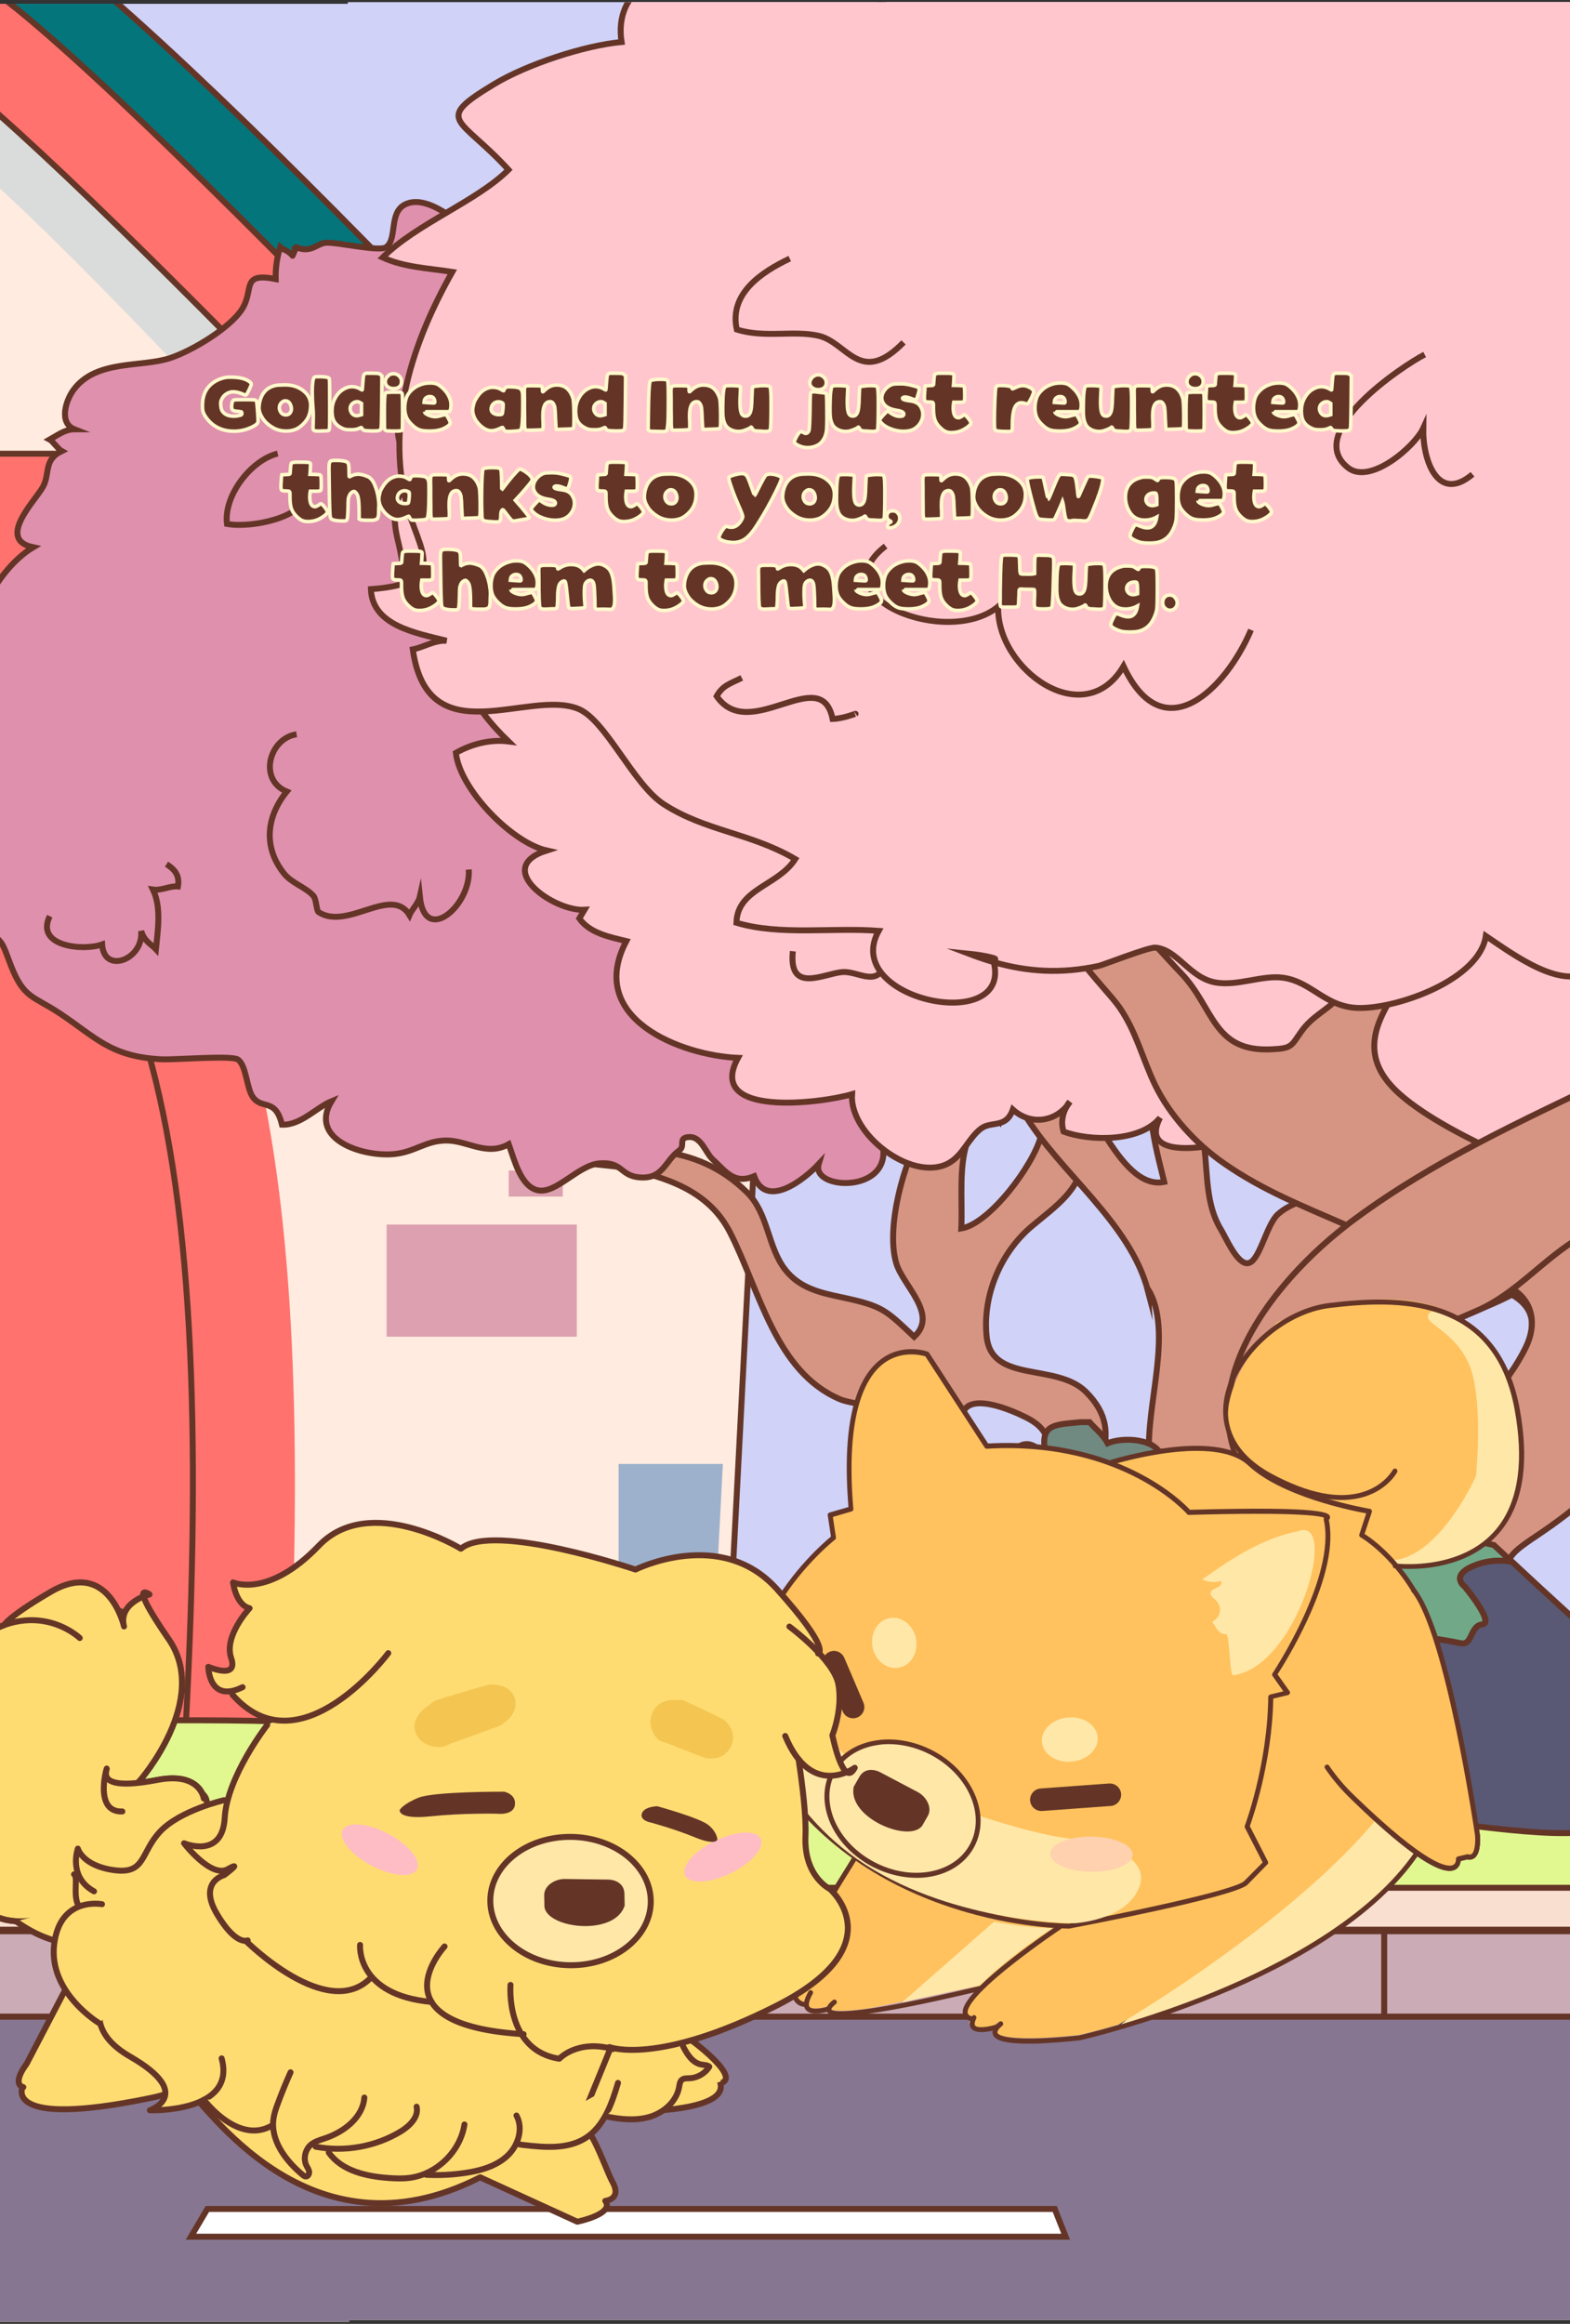 <?xml version="1.0" encoding="utf-8"?>
<!-- Generator: Adobe Illustrator 21.0.0, SVG Export Plug-In . SVG Version: 6.00 Build 0)  -->
<svg version="1.1" id="Capa_1" xmlns="http://www.w3.org/2000/svg" xmlns:xlink="http://www.w3.org/1999/xlink" x="0px" y="0px"
	 viewBox="0 0 1319 1952" style="enable-background:new 0 0 1319 1952;" xml:space="preserve">
<rect x="0" y="0" width="1319" height="1952" fill="#333333" stroke="none"/>
<style type="text/css">
	.st0{clip-path:url(#SVGID_2_);}
	.st1{fill:#D0D2F7;stroke:#643527;stroke-width:5;stroke-miterlimit:10;}
	.st2{fill:#FFEBDF;stroke:#643527;stroke-miterlimit:10;}
	.st3{fill:#FFFFFF;stroke:#643527;stroke-miterlimit:10;}
	.st4{fill:#9DB1CC;}
	.st5{fill:#DDA0B0;}
	.st6{fill:#056D6D;stroke:#643627;stroke-miterlimit:10;}
	.st7{fill:none;stroke:#044747;stroke-width:6;stroke-miterlimit:10;}
	.st8{fill:none;stroke:#F46C6C;stroke-width:8;stroke-linecap:round;stroke-linejoin:round;stroke-miterlimit:10;}
	.st9{fill:#FFEBDF;stroke:#643627;stroke-width:5;stroke-miterlimit:10;}
	.st10{fill:#04757B;stroke:#643527;stroke-width:5;stroke-miterlimit:10;}
	.st11{fill:#DADCDB;}
	.st12{fill:#FF726E;}
	.st13{fill:none;stroke:#643627;stroke-width:5;stroke-miterlimit:10;}
	.st14{fill:#F7CC43;}
	.st15{fill:#BECDEC;}
	.st16{fill:#FF726E;stroke:#643627;stroke-width:5;stroke-miterlimit:10;}
	.st17{fill:none;stroke:#049BA2;stroke-width:8;stroke-miterlimit:10;}
	.st18{fill:#D69583;stroke:#643527;stroke-width:5;stroke-miterlimit:10;}
	.st19{fill:#DF90AD;stroke:#643527;stroke-width:5;stroke-miterlimit:10;}
	.st20{fill:#FFC6CE;stroke:#643527;stroke-width:5;stroke-miterlimit:10;}
	.st21{fill:#DF90AD;stroke:#643527;stroke-miterlimit:10;}
	.st22{fill:none;stroke:#643527;stroke-width:5;stroke-miterlimit:10;}
	.st23{fill:#595975;stroke:#643527;stroke-miterlimit:10;}
	.st24{fill:#434351;stroke:#643527;stroke-miterlimit:10;}
	.st25{fill:#71A888;stroke:#643527;stroke-miterlimit:10;}
	.st26{fill:#E1F78F;stroke:#643527;stroke-width:5;stroke-miterlimit:10;}
	.st27{fill:#867691;stroke:#643527;stroke-width:5;stroke-miterlimit:10;}
	.st28{fill:#FFFFFF;stroke:#643527;stroke-width:5;stroke-miterlimit:10;}
	.st29{fill:#CBABB6;stroke:#643527;stroke-width:5;stroke-miterlimit:10;}
	.st30{fill:#F9DFD0;stroke:#643527;stroke-width:5;stroke-miterlimit:10;}
	.st31{fill:none;stroke:#643527;stroke-miterlimit:10;}
	.st32{fill:#71A888;stroke:#643527;stroke-width:5;stroke-miterlimit:10;}
	.st33{fill:#595975;stroke:#643527;stroke-width:5;stroke-miterlimit:10;}
	.st34{fill:#708A81;stroke:#643527;stroke-width:5;stroke-miterlimit:10;}
	.st35{fill:#FFC25E;}
	.st36{fill:#643527;}
	.st37{fill:#FFE7A8;}
	.st38{fill:url(#SVGID_3_);}
	.st39{fill:#FFD1AE;}
	.st40{fill:#FEDC72;stroke:#643527;stroke-width:5;stroke-linecap:round;stroke-linejoin:round;stroke-miterlimit:10;}
	.st41{fill:none;stroke:#643527;stroke-width:5;stroke-linecap:round;stroke-linejoin:round;stroke-miterlimit:10;}
	.st42{fill:#FEDC72;stroke:#643527;stroke-width:5;stroke-miterlimit:10;}
	.st43{fill:#FEDC72;}
	.st44{fill:#FFE7A8;stroke:#643527;stroke-width:5;stroke-miterlimit:10;}
	.st45{fill:#FEBDC5;}
	.st46{fill:#F4C551;}
	.st47{fill:#643527;stroke:#FFF8CC;stroke-width:3;stroke-miterlimit:10;}
</style>
<g>
	<g>
		<defs>
			<polygon id="SVGID_1_" points="1172.3,1.8 1025.6,1.8 878.9,1.8 732.3,1.8 585.6,1.8 438.9,1.8 292.2,1.8 292.2,3.2 146.7,3.2 
				0,3.2 0,1950.2 146.7,1950.2 293.4,1950.2 293.4,1948.8 438.9,1948.8 585.6,1948.8 732.3,1948.8 878.9,1948.8 1025.6,1948.8 
				1172.3,1948.8 1319,1948.8 1319,1.8 			"/>
		</defs>
		<clipPath id="SVGID_2_">
			<use xlink:href="#SVGID_1_"  style="overflow:visible;"/>
		</clipPath>
		<g class="st0">
			<path class="st1" d="M1808.2,1859.2c-31.5-71.2-69.6-137.5-87.8-213.6c-18.2-77.8-13.2-157.3-18.2-236.8
				c-11.6-198.7-1.7-384.2,39.7-583c87.8-420.7,245.1-775.1,352.8-1180.8c61.3-225.2,96.1-445.5,107.7-674.1
				c4.2-80.3,5.4-160.4,5.5-240.4h-441.7h-483.1H800H316.9h-483.1h-483.1h-483.1h-483.1h-483.1v3228.6h483.1h483.1h483.1h483.1
				h483.1H800h483.1h483.1H1909C1876.2,1924.8,1842.7,1891.4,1808.2,1859.2z"/>
			<g>
				<path class="st2" d="M-561.7,338.4c0.7-49.8,0.4-99.7,0.2-149.6h-11.9h-267.2h-11c-0.6,17.5-2.4,337.9-1.4,355.1
					c1.9,32.8-0.3,65.9,0.8,98.8c0.2,5.2-0.1,9.2-0.9,12.4h12.9l265.9-302.7h13.6C-561.4,348.8-561.7,344.2-561.7,338.4z"/>
				<path class="st3" d="M-689.2,30.1C-704,5-735.6-1.2-761.7,17.6c-9,6.5-14.2,7-24.1,1.7c-20.5-11.1-39.4-6.4-53.4,12.8
					c-12.8,17.5-11,39.3,6.7,54.5c7.2,6.2,10.9,11.9,10.9,19.8h15.1h67.5c0.2-1.8,0.4-3.7,0.3-5.8c0-1,0.1-1.8,0.4-2.5
					c-0.3,0.7-0.4,1.6-0.4,2.5c0,2.2-0.1,4.1-0.3,5.8h16.9c3.4-2.3,8.8-3,12.2-5C-682,84.4-673.6,56.3-689.2,30.1z M-736.9,96.3
					c1.1-1,2.6-1.7,4.3-2.1C-734.3,94.6-735.8,95.2-736.9,96.3z"/>
				<path class="st3" d="M-704.2-377.9c-5.9-7.3-5.6-11.7-0.4-19.5c21-31.6,20.5-65.4-0.2-91.1c-21.6-26.8-60.4-37.7-93.9-26
					c-9,3.2-15.6,10.8-24.3-3.7c-19.5-32.5-52.6-44.7-89-36.6c-34.5,7.7-56.5,33.4-61.7,73.5c0.4,9.7-0.4,17.6-16.3,20.2
					c-35.2,5.7-57.7,34.4-58.6,69.2c-1,37.7,23.1,73.1,57.2,79.8c16.5,3.2,21.2,7,18.7,25.3c-5.8,42.3,20.8,76.4,63.8,87.3
					c47,11.9,84.1-3.3,101.4-43.3c5-11.7,8.3-17.2,23.1-14c32.8,7.2,62.8,0.4,82.4-29.6C-682.2-316.8-680.3-348.2-704.2-377.9z"/>
				<path class="st3" d="M-876.5-81.6c-5.9-22.6-20.7-39.7-44-38.6c-22.5,1.1-27.3-7.8-31.8-26.7c-6.7-28.1-32.5-44.7-60.6-43.6
					c-39.4,1.6-59.7,20.2-64.1,60.6c-1.3,12.1-4.9,19-16.8,24.7c-27.9,13.6-41.2,51.8-31.2,83c10.2,31.7,41.9,52,74.5,47.7
					c9.9-1.3,19-8.4,24.4,9.6c10.2,33.6,38.7,45,75.2,34.3c32.7-9.5,51-37.5,42.4-69.8c-4.2-15.6-6.4-23.6,12.2-31.6
					C-876.9-40.3-871-60.4-876.5-81.6z"/>
				<path class="st2" d="M-709,90.7c-46.5,0-93,0.8-139.4-0.4c-17.6-0.5-23.5,6.6-23.5,28.9c-0.2,73.1-0.8,73.2,58,73.3
					c81.7,0.1,163.5-0.7,245.2,0.5c20.4,0.3,28.5-8.2,27.9-33.6c-0.3-13.5-0.9-27,0.8-41.1c2.1-16.2-5.1-28.7-22.7-28.2
					c-48.7,1.4-97.5,0.5-146.2,0.5C-709,90.6-709,90.7-709,90.7z"/>
				<polygon class="st4" points="-739.9,399.6 -657.1,399.6 -652.3,323.9 -739.9,323.9 				"/>
				<rect x="-825.7" y="413" class="st5" width="159.8" height="94.2"/>
				<polygon class="st2" points="135.4,216.9 615.9,246.2 662.2,584.3 400.5,584.1 				"/>
				<polygon class="st6" points="135.4,216.9 615.9,246.2 664.1,533.9 573.6,548.2 				"/>
				<line class="st7" x1="377" y1="346.5" x2="619.7" y2="340.6"/>
				<line class="st7" x1="406.6" y1="445.1" x2="649.3" y2="439.1"/>
				<polyline class="st8" points="612.4,244.8 662.8,534.1 624.5,540.2 				"/>
				<path class="st9" d="M645.6,741.4c-104.3-116-527.8-513.4-667.1-632.4c-55-47-134.1-80.8-191-34.7
					c-31.6,26.4-402.1,357-663.7,642.6l38.4,742.4c0,22.2,22.1,40.4,49,40.4H559.4c27,0,49-18.2,49-40.4L645.6,741.4z"/>
				<path class="st10" d="M894.5,719.1c-2.7,0-5.4-0.2-8.2-0.8l-249.2-47.1c-9.5-1.8-18.1-6.6-24.5-13.8
					c-4.6-5.2-466.7-521-646.6-650.1c-73.5-52.7-104.9-46.9-161.9-2.8c-32.4,25.2-407.4,407.1-651.5,657.6
					c-6.4,6.5-14.6,10.9-23.6,12.5l-245.1,43.7c-23.8,4.2-46.5-11.6-50.7-35.4c-4.2-23.8,11.6-46.5,35.4-50.7l231.3-41.3
					C-804,492.4-294.3-29.8-249.4-64.6c47.7-36.9,87.6-53.3,129.4-53.4c0.1,0,0.2,0,0.2,0c42.2,0,84.4,16.8,136.8,54.3
					C191.7,61.7,597.3,509.6,667.9,588.1l234.7,44.3c23.7,4.5,39.3,27.4,34.9,51.1C933.5,704.5,915.1,719.1,894.5,719.1z"/>
				<path class="st2" d="M-870.6,649.9c1.2-1.3,2.5-2.7,3.7-4.1C-868.2,647.2-869.5,648.5-870.6,649.9z"/>
				<path class="st11" d="M570.7,632.7L-53.6,15.9C-87.9,1.4-122.2-5.4-155-4.6l-674.7,666.6c-14.9,0-28.2,5.5-37.2,14.2
					c-1.2,1.4-2.5,2.7-3.7,4.1c-5.1,6.4-3.5,21.1-3.5,29.3l5.8,112c261.7-285.6,624.2-690.6,655.8-717c56.9-46.1,136-12.3,191,34.7
					c139.3,119,554.8,587,659.1,703.1l6-122.3C626.7,700.9,604.5,670.4,570.7,632.7z"/>
				<path class="st12" d="M239.6,1492.8c26.9-447.5-11.8-692.2-129.1-817.2C54,615.3-19,584.7-106.3,584.6h-0.5
					c-88.3,0-165.9,35.3-224.4,102c-87.2,99.4-134,270.6-139.3,508.7c-3,135.7,8.5,253.6,13.5,297.6H239.6z"/>
				<path class="st13" d="M-369.9,1499.5c0,0-111-829.8,263.4-829.2c244.5,0.4,291.6,316.2,259.7,829.2"/>
				<ellipse class="st14" cx="-274.8" cy="1089.4" rx="41.2" ry="61.3"/>
				<rect x="-670.1" y="1208.6" class="st4" width="145.5" height="113.2"/>
				<rect x="-704.6" y="1346" class="st15" width="180" height="113.2"/>
				<rect x="324.8" y="1365" class="st4" width="159.8" height="94.2"/>
				<rect x="427.4" y="1319.6" class="st4" width="45.4" height="21.9"/>
				<rect x="-672.6" y="1168.2" class="st4" width="45.4" height="21.9"/>
				<rect x="324.8" y="1028.6" class="st5" width="159.8" height="94.2"/>
				<rect x="427.4" y="983.2" class="st5" width="45.4" height="21.9"/>
				<rect x="272.6" y="855.4" class="st4" width="45.4" height="21.9"/>
				<path class="st16" d="M-541.4,381.1c-58.4,59.7-118.9,121.7-177.2,181.6H490.3c-49.9-53-110.1-116.6-172.8-181.6H-541.4z"/>
				<path class="st16" d="M945.2,675.3c-1.9-21.3-20.7-37-42-35.1l-242.5,21.8c-19.3-20.8-57.8-62.3-107.2-114.9
					c-37.7-40.1-81.7-86.8-128.6-135.8C279,258.6,106.2,82.8,16.1,9.1c-91.7-74.9-167.7-75.6-262.3-2.5
					c-27.4,21.2-229,226.2-403.3,404.7c-46.2,47.3-90.4,92.7-129,132.3c-51.3,52.7-92.6,95.2-115.1,118.4l-243.1-21.9
					c-21.3-1.9-40.1,13.8-42,35.1c-1.9,21.3,13.8,40.1,35.1,42l261.5,23.5c1.2,0.1,2.3,0.2,3.5,0.2c10.4,0,20.5-4.2,27.8-11.8
					c41.2-42.5,86-88.7,132.3-136.2c58.3-59.9,118.8-122,177.2-181.6C-370.6,236.7-218.8,83.2-198.9,67.9
					c65.6-50.7,102.8-50.4,166.1,1.2c76.5,62.4,218.6,205.4,350.4,342.3c62.6,65,122.9,128.6,172.8,181.6
					c73.9,78.6,124.9,133.9,126.5,135.5c8.1,8.8,19.9,13.4,31.9,12.3l261.5-23.5C931.5,715.4,947.2,696.6,945.2,675.3z"/>
				<ellipse class="st17" cx="-110.9" cy="196" rx="72.3" ry="100.9"/>
				<polygon class="st4" points="519.7,1323.9 602.4,1323.9 607.3,1229.7 519.7,1229.7 				"/>
				<polygon class="st15" points="519.7,1438.3 596.5,1438.3 601.4,1344.1 519.7,1344.1 				"/>
				<polygon class="st5" points="-742.9,1346 -826.6,1346 -820.7,1459.2 -742.9,1459.2 				"/>
				<polygon class="st15" points="-766.4,988.2 -845.1,988.2 -840.2,1082.4 -766.4,1082.4 				"/>
				<rect x="-618.8" y="852" class="st5" width="45.4" height="21.9"/>
				<rect x="-672.6" y="791.5" class="st4" width="45.4" height="21.9"/>
				<polygon class="st15" points="-775.2,226.3 -838.6,226.3 -837,320.5 -775.2,320.5 				"/>
			</g>
			<g>
				<path class="st18" d="M905.2,884.5c-0.1,2.8-0.1,5.6,0,8.4c-0.1,0.1-0.3,0.2-0.4,0.3L905.2,884.5z"/>
				<path class="st18" d="M907.3,891.3c0.1,5.8-0.1,11.7-0.5,17.6c-0.8-5.4-1.3-10.7-1.5-16C905.9,892.4,906.6,891.9,907.3,891.3z"
					/>
				<path class="st18" d="M904.8,893.3c0.1-0.1,0.3-0.2,0.4-0.3c0.2,5.2,0.8,10.6,1.5,16c-0.7,9.6-2.1,19.1-4,28.4L904.8,893.3z"/>
				<path class="st18" d="M473.6,966c6.6,13.5,33.7,11.5,49.2,14.8c37.3,8.1,72.4,19.3,90.3,54c25,48.5,38.1,117.3,92.5,140.5
					c11.5,4.9,41.8,5.4,49.5,17.1c5.7,8.6-1.1,24.1-1.6,35.4c-2.4,49,15.6,67.8,62.5,65.4c42.8-2.2,49.2,2.1,69.6,47.5
					c15.1,33.7,1.5,59.7-8.7,93.4c-6.2,20.5-20.8,41.4-19.3,62.5c4,54.8,249.1,77.8,280.2,58.7c11.8-7.3,28.5-30.7,4-35.6
					c9.5-37.2-96.6-140.6-123.6-169.2c-22.7-24.1-95.4-43.3-100.8-74.8c-6.7-38.6,32.5-69.1-5-106.5c-25-24.9-79.4-6.7-83.5-46.6
					c-3.6-35.1,12.3-71.1,38.1-92.7c21.2-17.7,39.3-29.4,44.2-57.2c3.8-21.3-1.5-43.1-4.5-64c-0.7,9.6-2.1,19.1-4,28.4l2-44
					c-27.7,22.4-22,29.5-30.3,61.5c-6.2,24-42.9,73.3-66.8,77.3c1.2-23.8-2.8-54.1,6.3-76.1c10.5-25.6,47.5-42.7,36.3-74.2
					c-23.9,6.9-61.8,48-75.1,68.9c-15.7,24.6-31.1,80.9-22.1,110.7c5.7,18.9,35.6,42.8,15,61.7c-24.4-22.9-26-25.8-61.8-33.4
					c-18.1-3.8-34.5-7.9-46.2-22.6c-15.3-19.2-14.2-47.5-32.5-65.4C583,957.9,531.2,965.4,473.6,966z M810.8,1183.4
					c9.2-11.1,37.3,0.3,50.8,7c24.5,12.1,19.8,26.6,17.5,51.1c0.7,4.8,1.2,9.6,1.2,14.4c-15.6,0.2-58.2,0.7-68.6-9
					C805.5,1241,805.8,1189.5,810.8,1183.4z"/>
				<path class="st18" d="M877.6,1213.2l0.4,20.6C877.2,1227,876.6,1220.2,877.6,1213.2z"/>
				<path class="st18" d="M878,1233.8c0.3,2.6,0.7,5.1,1.1,7.7c-0.3,3-0.5,6.2-0.7,9.6L878,1233.8z"/>
			</g>
			<path class="st19" d="M598.1,218.3c-19.4-1.4-46.1,4-61.4,16.5c1.5-5.1-0.5-11.4,0.5-16.3c-9.5-0.7-19.3,3.2-27.2,8.2
				c0.2-18.9,4.3-42.5-21.4-41.2c-8.8,0.4-11.5,12.2-19.3,11.7c-11.3-0.7-19.6-16.8-32.8-19c0.9,5.2-2.3,12.4-1.4,17.6
				c-12.3-6.2-28.6-11.9-35.8,3.2c-11.8-10.9-40.6-37-59.3-27.1c-13.5,7.2-6,28.8-15.6,35.7c-5.7,4.1-40.1-4.2-50.4-3.7
				c-7.7,0.4-12.6,9.2-25.3,3.7c0.4-0.4-3.2,7.9-2.9,7.2c-3.4-4.3-7.6-4.8-10.4-7.3c-2.7,8.6-4,17.8-3.8,26.9
				c-29.8-5.8-17.6,8.8-28.4,25.5c-9.8,15.2-40.7,34.3-60.1,40.8c-24,8.1-62.2,1.1-81.2,26.6c-7.1,9.6-12.4,28.2,0.7,33.3
				c-7.9,0-14,4.8-20.8,8.6c2.3,1.2,7.2,8.2,10,9.7c-15.5,7.5-9.5,18.9-15.8,30.2c-6.4,11.5-39.4,44.1-8.1,50.6
				c-33.7,20-66.2,82.6-41.4,123.3c-30.2-1.5-74.8,58.2-29.8,64.7C-54.8,658.3-68,668-65.3,685.9c-9.4-0.2-22.6,0.1-28.6,8.5
				c-12.9,18.1,4.9,18,15.1,27.2c3.9,3.5,13.3,10.5,15.9,12.6c2.6,2.2,6.6,13.6,12.9,18.4c8.1,6.3,21,9,31.1,9.7
				c-1.3,4.1,1.3,12.7-0.5,17.5c22.5,8.3,20.6,11,28.8,31.8c10.8,27.3,18.6,24.8,41.1,39.8c30.3,20.2,42.7,36.4,85.6,38.4
				c10.6,0.5,58.6-3.5,63.8,0.2c7.1,5,7.2,23.8,12.4,31.3c7.7,11.3,19.1,0.4,24.6,23.4c15.6,0.7,29-14.5,41.6-19.7
				c-19.5,32.3,26.5,47,52.7,44.4c17.8-1.8,26.5-11.4,43.9-11.4c17.7,0,33.7,13.5,52.3,3.1c4.4,12.1,10,36.2,24.9,38.8
				c15.4,2.7,33.7-21.4,51.5-22.7c18.9-1.4,17.2,9.7,31.9,11.6c21.5,2.7,22.7-13.8,35-22.5c5.4-3.8-1.5-10.6,8.1-11.2
				c10.4-0.7,14,13.4,20,18.8c10.9,9.9,17.7,21.2,34.8,14.1c10,27.5,41.2,3.7,54.2-10.2c-7.2,24.5,77,25.4,48.5-30.7
				c21.4,6.8,51.7,40.6,48-10c16.8,34.7,37.9,9.7,53-3c1.1,2.7,2.4,4.8,3.4,7c2.5-5.5,9.6-9.3,12.4-13.9
				c36.6,46.4,52.4,16,66.4-19.9c0.9-2.3-4.2-7.6-2.1-12.3c9-19.7,42.5-22.2,56.1-40.5c44-59-45-85.6-90.4-93.5
				c16.9-31,32.1-91.6-18.1-102.9c42.2-42.8,59.2-88.4-14.4-123.5c5-13.7,45.1-93-6.3-56.3c-0.7-6.9-4-14.8-2.7-22.4
				c-4.7,3.6-12.1,5-16.8,10.3c-2.6-15.2-17-57.6-40.1-41.8c9-22.5,23.5-59.7-14.4-59.8c-1.3-18.9-14.9-32.6-34.1-26.7
				c1.9-16.3-15.6-25.7-27.3-12.4c8.1-43.2-29.2-95.7-62.8-46.6c-2-9-7.6-17.3-14.9-21.3c-1.3,1.8-2.6,3.5-3.9,5.3
				c-3.7-10.9-8.2-22-14.3-31.7c-3.6,0.8-6.1,3.1-7.4,6.8c-1.7-3.2-6.7-16.5-8.7-20.8"/>
			<path class="st18" d="M859.9,934.6c29.9,50.3,89.5,91.8,104.6,149.9l-0.1-1.9c21.8,35.3-2.3,99.3,1.2,140.5
				c3.8,45.4,35.9,60.9,61.2,92.7c17.2,21.7,12.2,55.5,14,82.3c2.1,30.7,13.3,62.1,36.9,84.3c26.8,25.1,65.4,24.1,100.1,30.5
				c23,4.2,47.1,9.8,60.4-12.5c10.8-18.1,2.5-36.5-8.8-50.6c-25-31.4-52.1-63.9-78.7-95.2c-44.1-51.8,3.8-63.1,32.7-103.6
				c29.5-41.2,4.9-75.9-26.8-108.2c-22-22.4-63.8-37.3-50.8-73.9c11.5-32.3,46.5-37.2,75.8-37c51.8,0.2,89.7-9.8,124.7-50.3
				c41.1-47.6,10-49.3-30.4-24.6c-33,20.2-51.8,44.2-92.9,27.2c5-10,3.1-21.6-6.4-28.8c-16-12.2-13.6-1.3-20.6,7.9
				c-8.3,10.9-9.1,20.7-20.7,29.1c-18.1,13.1-44.5,12.5-61.4,27.3c-10.2,8.9-15.7,40.7-25.7,41.4c-9.1,0.6-18.3-21.6-22.6-28.6
				c-25-40.9,6-101.2-53.6-126.1c-13.6,15.9,2,69,6.1,86.4c-38.7,8-65.7-81.6-90.8-101.1C835.3,851.1,837,896,859.9,934.6z
				 M1057.2,1144.8c19.2,11.1,56.1,32,63.7,53.2c3.6,10.1-0.5,56.5-13.4,61.3c-14.4,5.4-59.8-59.9-62.1-77.2
				C1044,1170.5,1052,1125.8,1057.2,1144.8z"/>
			<path class="st20" d="M1672.2,455.8c2.6-6,17.7-16.7,22-24.7c10-18.6,11.4-26.8,0.8-45.5c-18.2-32.1-24.5-23.9-21.3-58.3
				c1.7-18.4-0.9-47.2-9.7-62.3c-2.5-4.4-12.1-0.5-15-6.7c-4.6-9.7,3.9-24,1.9-36c-4.2-25-15.7-26.1-36.6-13.9
				c-5.5-27-31.7-46.1-46.7-68.1c-15.7-23-24.8-43.5-47.7-60.6c-11.7-8.7-27.6-13.4-39-22.1c-13.7-10.4-43.8-31.1-52.3-46.1
				c15.8-7.4,14.2-26.1,4.6-36.2c-11.9-12.7-33.5-8.8-49.2-11.8c-25.7-4.8-28.9-12.2-52.1-28c-33.2-22.7-59.8-26.1-97.4-29.3
				c3.9-36-1.2-55.8-39-25.3c-19,15.4-34.4,23.6-59.7,25.9c-19.2,1.7-35.7-5.6-52.4,8.1c-34.4-55.9-133.8-53-189.5-32.9
				c-26.8,9.7-50.4,26.1-75.1,39.3c-25.6,13.7-45.7,0.8-70.8,8.1c-0.8,16,11.7,25.5,10.6,41.5C757-7.9,734.5,9,718.2,18.9
				c-22.9,13.9-53.8,18.8-68.7,43.5c-11.5,19-3.1,24.3-20.7,32.8c-17,8.2-44.2-1.3-48.4,23c-2.1,12.3,8.7,15.7,3.2,30.8
				c-5,13.9-25.8,31.5-34,43.8c-9.6,14.7-17.7,30.6-26.7,45.6c-16.5,27.4-34.7,56.9-52.9,82.9c-16.6,23.6-31.5,24.2-61.4,26.2
				c-17.5,1.2-58.9-11.4-70.6,2c-10.8,12.4,4.6,33.5,2.3,47.3c-4.7,28.3-13.6,27.9-5.2,60.7c3.1,12.3,5.4,40,16.5,48.1
				c6.8,4.9,19.3-1.7,27.2,4.5c10,7.9,5.7,7.3,8.4,19.2c3,13.4-2,27.5,3.8,42.9c7.3,19.5,21.4,36.3,36.2,50.6
				c-15.2-1.9-31,2.1-44.2,9.6c3.3,30.6,47,75.4,76.3,82c-45.9,14.6,5.8,51.3,31.8,49.8c-1.4,2.4-2.9,4.9-4.4,7.3
				c8.8,12.4,25.5,15.6,39.5,19c-34.5,65.4,46.6,96.1,93.8,98.1c-27.6,50.5,70.2,38.1,95.8,30.5c-2.3,33.8,49.6,73,79.7,58.7
				c13.3-6.3,17.8-21.7,28.8-29.9c8.8-6.5,20.9,0.3,26.6-15.9c14.4,13,34.4,10.8,45.9-3.6c0.6-1,1.3-2,2.1-2.9c-0.7,1-1.4,2-2.1,2.9
				c-4.1,6.4-5.7,14-3.3,22.1c22.1,8.3,64.7,8.9,81.1-11.6c-24.6,47.2,88.5,17.3,102.9,1.3c-22.9,25.6,10.3,42.6,35.8,30l1-21.8
				c5.5,6.9,24.2,5.1,28.3,12.8c4,7.5-6.1,19.8-7.1,28.1c16.8,3.3,32.8-3,49.5,0.5c6.1,42.4,77.5-5,91.7-8.2
				c20.7-4.8,7.7,3.3,24.4,11.2c22.2,10.6,42.2,3.1,61.2-10.8c9.4,21.3,29,37.8,53.7,23.1c19.2-11.4,4.1-19.2,15.9-29.3
				c12.9-11.2,31.9,11.3,36.9-14.9c2.3-11.7-14.8-28.6-12.7-44.2c20-4.1,57.1-0.8,74.2-11c21.3-12.6,18.6-28.4,46.3-38.3
				c74.3-26.6,91.8-59.6,85.9-130.2c-12.1-4-1-49.5,1.3-61.5c6.6-34.4,31.6-71.3,28.8-116.1c-1.9-30.4-12.1-52.1-20.7-79.6
				C1663.3,453.1,1663.8,474.9,1672.2,455.8z"/>
			<path class="st20" d="M1126.1,959.9c-3.8,4.6-8.3,8-13.1,10.4l-0.8,18.4C1118.7,979.8,1123.3,970.2,1126.1,959.9z"/>
			<path class="st20" d="M896.5,928.5c0.7-0.9,1.4-1.9,2.1-2.9C897.9,926.5,897.2,927.5,896.5,928.5z"/>
			<path class="st20" d="M793.2,705.9c18,18.3-10,17.7-15.8,27.5c-7.3,12.1,8.9,24.8-11.2,30c14,11.1,19.6,24,25,40.8
				c-3.2,2-6.5,2.6-10.2,3.2c0.4,23.3-34.4,10.8-37.8,2.8c-6.3,19.1-22.3,5.5-35.1,6.3c-15.7,1-45.8,18.9-42-17.5"/>
			<path class="st21" d="M745.8,513.9c50.7-21.1,46.3,72.2,7.2,27.9c-7.1,13.9-26.7,15.7-37.1,5.1c30.7,28.1-53.1,38.1-59.9,2.9"/>
			<path class="st21" d="M666.4,302c27.6,34.2,110.9,19.3,52,0.2c13.1-0.5,30.4,6.4,36.6-6.9c-15.6-11.1-36.1-9.9-52.7-18.4"/>
			<path class="st19" d="M255.7,416.7c-0.6,17.2-43.1,27.2-65,23.4c-3-24.1,20.7-53.9,42.6-59.1"/>
			<path class="st19" d="M393.8,730.4c2.2,29.7-36.9,64.2-41.1,22.8c-1.3,5.8-7,11.2-8.7,15.4c-15.3-25-52.1,13.3-76.3-2.4
				c-2-1.3-1.8-10.8-4.4-13.7c-6.3-7.2-18.2-10.5-24.8-18.9c-17.4-21.9-14.9-47.4,2.4-68.7c-24.3-10-14.5-44.9,8.3-48.1"/>
			<path class="st19" d="M139.9,725.9c7,4.4,11.2,9.6,9.6,18.7c-7-0.6-13.9,3.7-21,2.6c7.2,15.1,4.1,33.8,2.5,50.1
				c-3.7-4-9.8-6.5-12.4-15.3c2.2,24.2-31.3,36.6-32.8,11.3c-15.8,5.7-56.5,1.8-44-23.7"/>
			<path class="st22" d="M1168.8,1158c-7,27.7,6.6,57.2,36.3,49.1c31.3-8.5,62.9-47,76.5-74.7c11.4-23.3,3.4-36.3-11.4-44.9
				c-1.8,0.9-3.5,1.9-5.3,2.7C1233.9,1105.5,1178.2,1120.9,1168.8,1158z"/>
			<path class="st18" d="M1241.9,960.1c-16.9-8.5-33-17.2-47.1-26.7c-27.1-18.3-49.3-39.5-36.5-73.9c7.6-20.4,23.7-37.9,28.5-57.8
				c5-20.6-2.2-33.2-20.1-44.6c-22.9,22-20.6,57.9-41.5,80.4c-10.4,11.2-22.8,16-31.9,28.9c-8.7,12.2-7.6,14.2-24.9,15
				c-49.6,2.5-48.2-34.8-76.1-63.9c-31.7-33.1-52.3-64.7-102-61.6c-13.4,25.2,37.3,71.9,50,90c14.4,20.6,19.5,43.6,30.2,65.6
				c12.4,25.6,34,49,57.1,65.2c32.7,23,67.4,36.6,103.8,52.5c2.5-2,5-3.9,7.5-5.7C1171.9,999.2,1206.4,978.8,1241.9,960.1z"/>
			<path class="st18" d="M1511.1,800.1"/>
			<path class="st18" d="M1270.2,1082.4c14.8,8.6,22.8,26.7,11.4,50c-13.6,27.7-45.2,66.2-76.5,74.7c-29.7,8.1-43.3-21.4-36.3-49.1
				c8-31.5,45.5-45.5,72.1-57.1c33-14.4,55.1-43,86.8-61.8c27.5-16.3,51.2-31.5,76.8-51.2c50.3-38.8,103.3-68.8,150.1-111.6
				c23.6-21.6,44.7-48.2,72.1-64.8c-33.9,3.4-53.6,0.8-85.4-6.7c-7.6-1.8-19.4-4.4-30.4-4.5c-48.3,38.7-97.3,75.9-153.6,103.1
				c-39.1,19-77.9,37-115.6,56.9c-35.4,18.7-70,39-103.1,63.4c-2.5,1.8-5,3.7-7.5,5.7c-74.2,57.7-147.6,162.1-58.4,239.6
				c25.2,21.9,43.4,27.8,23.3,60.6c-14.7,23.9-38.7,51.4-57.9,72.7c-27.5,30.5-67,50.5-90.6,84.3c-34,48.5,42.8,70.4,83.6,66.8
				c26.7-2.4,50.9-14.2,75.9-21.5c14.9-4.3,43.3-23,54.3-13.5c12-9.9,15.2-26.2,22.5-38.4c13-21.7,23.2-42.9,35.2-65
				c13.6-25,32.5-50.8,41-77.9c9.3-29.6,2.1-27.8,31-47.1c64.1-42.7,135.2-112.3,109.6-198.8c-7.8-26.4-26.3-52.2-46.5-69.4"/>
			<path class="st23" d="M-1861.5,923.8c-7.7,6.4-15.2,13.1-22.6,19.9c29.3-19.6,39.7-30.7,61.9-44.3
				C-1835.7,905.8-1848.7,913.1-1861.5,923.8z"/>
			<path class="st24" d="M-1298.8,1163.8c-11.6-34.6-18.9-68.3-30.9-100.1c-0.3,0.7-0.7,1.2-1.2,1.6
				c-42.1,22.7-94.4,23.2-136.3,47.6c-15.7,9.2-21.3,19.1-39.5,14.1c-10.6-2.9-13.4-14.7-27.2-16.9c-8-1.3-15.4,3.9-23.1,4.8
				c-24.9,2.9-53.9,6.4-79,3c-20.3-2.7-23.4-7.8-39.9-20.7c-17.6-13.8-9.7-7-30.3-8.9c-23.5-2.2-42.2-5.9-35.4-35.3
				c-54.9-6,14-54.1,15.2-59.8c5-22.5-77.1-50.3-97-51.5c-22.6-1.4-19,12.6-34.3,20.3c-17.2,8.7-49.3,85-70.4,85.5
				c-27.2,0.6-94.2,106.1-97.6,65.5c-0.1-1.4,0-3,0.4-4.7c-32.4,51.4-48,104.2-40.7,173.1c3.1,29.5,17.2,54.3,15.2,84.7
				c-2.2,34.2,13.2,98.7,29.5,104.6c26.5,9.5,54.4,22.2,81.7,29.2c52,13.3,112.6,16.3,165.9,13.3c81.7-4.7,162.8,10.4,244.4,7.4
				c73-2.7,120.7-27.9,178.6-68.8c31.6-22.3,34-19.2,35.6-59.5c2.2-54.9,7.3-107.7,18.9-161.6
				C-1289.3,1198.4-1289,1193-1298.8,1163.8z"/>
			<path class="st25" d="M-2025.7,1112.9c3.4,40.7,70.4-64.9,97.6-65.5c21.1-0.5,53.3-76.8,70.4-85.5c15.3-7.7,11.7-21.7,34.3-20.3
				c19.9,1.2,102,28.9,97,51.5c-1.3,5.8-70.1,53.8-15.2,59.8c-6.8,29.4,11.9,33.2,35.4,35.3c20.5,1.9,12.7-4.9,30.3,8.9
				c16.5,12.9,19.6,17.9,39.9,20.7c25,3.4,54.1-0.2,79-3c7.7-0.9,15.1-6,23.1-4.8c13.9,2.2,16.7,14,27.2,16.9
				c18.2,5,23.8-4.9,39.5-14.1c41.9-24.4,94.2-24.9,136.3-47.6c0.6-0.3,1-0.8,1.2-1.6c-8.4-22.2-19-43.4-34.9-63.4
				c-47.4-59.4-102-123.4-162-171c-68.7-54.4-178,12.9-246.2,47.7c-17.4,8.9-33.7,15-49.4,22.4c-22.2,13.6-32.6,24.7-61.9,44.3
				c-35.9,33.4-68.8,71.9-100,109c-15.8,18.7-29.6,37-41.2,55.5C-2025.7,1109.9-2025.9,1111.5-2025.7,1112.9z"/>
			<path class="st25" d="M-1390.5,1081.4c57.9,17.6,22.6,37.7,22.6,37.7s-65.4,62.9-37.7,65.4s20.1,37.7,47.8,32.7
				c27.7-5,113.2-15.1,113.2-15.1s35.2-25.2,50.3-22.6c15.1,2.5,30.2-7.5,40.2,15.1c10.1,22.6,60.4,37.7,80.5,40.2
				c20.1,2.5,22.6-30.1,45.2-25.2c-36.3-67.4-158.4-156-158.4-156l-57.9-40.2l-186.2,32.7c0,0-15.4,11.5-38.6,28.9
				c-0.4,0.3-0.9,0.6-1.3,1C-1452.7,1072.8-1424.2,1071.1-1390.5,1081.4z"/>
			<path class="st23" d="M-1025.7,1214.7c-0.8-1.7-1.7-3.4-2.6-5c-22.6-4.9-25.1,27.7-45.2,25.2c-20.1-2.5-70.4-17.6-80.5-40.2
				c-10.1-22.6-25.2-12.6-40.2-15.1c-15.1-2.5-50.3,22.6-50.3,22.6s-85.5,10.1-113.2,15.1c-27.7,5-20.1-30.2-47.8-32.7
				s37.7-65.4,37.7-65.4s35.2-20.1-22.6-37.7c-33.7-10.2-62.2-8.6-80.2-5.4c-63.3,47.2-182.4,135.5-211.6,153.8
				c-40.2,25.2-40.2,276.7-40.2,276.7c17.6,80.5,540.9,37.7,540.9,37.7s244-22.6,242.8-85.5S-993,1282.6-1025.7,1214.7z"/>
			<path class="st26" d="M1808.2,1859.2c-31.5-71.2-69.6-137.5-87.8-213.6c-18.2-77.8-13.2-157.3-18.2-236.8
				c-1.3-22.2-2.3-44.2-3-66.1c-76.7-13.2-257.1,75.8-257.1,75.8l-241.5,42.8c0,0-45.3,78-40.2,57.9c5-20.1-5-32.7,0-47.8
				c5-15.1-42.8-17.6-42.8-17.6l-30.2,55.3c0,0-133.3,20.1-143.4,0c-10.1-20.1,52.8-67.9,52.8-67.9s-75.5-83-103.1-55.3
				c-27.7,27.7,30.2,90.6,30.2,90.6h-67.9h-83v-35.2h-78l-75.5,42.8c0,0-52.8,37.7-223.9,22.6c-171.1-15.1-40.2-12.6-55.3-30.2
				c-15.1-17.6-45.3,0-45.3-22.6c0-22.6-669.2,5-669.2,5h-623.9l-30.2,47.8l-125.8-22.6l-42.8-5l-105.7,27.7l-115.7-15.1l-37.7-32.7
				c0,0-45.3-27.7-73-25.2c-27.7,2.5,0,45.3,0,45.3l-52.8-20.1v47.8h-143.4c0,0-7.5-105.7-45.3-95.6c-37.7,10.1-37.7,50.3-37.7,50.3
				h-296.8v496.8H1908C1875.6,1924.2,1842.3,1891.1,1808.2,1859.2z"/>
			<path class="st27" d="M1808.2,1859.2c-24.6-55.7-53.3-108.4-73.4-165.3h-3838.5v264.1H1908
				C1875.6,1924.2,1842.3,1891.1,1808.2,1859.2z"/>
			<path class="st20" d="M814.2,801c7.1,2.7,14,5.1,21,7.1c-0.2-0.7-0.4-1.4-0.6-2.2C841.6,805.7,828.1,802.4,814.2,801z"/>
			<path class="st20" d="M1995.7-25.3c-16-15.6-36.8-25.7-58.8-24.9c9.3-11.5,13-69.3,9.4-85.9c-18.4-86.5-57.9-41.6-104.7-65.1
				c12.1-92.5-55.5-181-144.3-214.9c-123.9-47.3-242.3-79.9-376.3-80.9c-71.4-0.6-141.2-22.4-211.5-0.1
				c-46.5,14.8-98.5,60.6-144.5,65.8c-28,3.2-51.2-19.2-79.4-7.3c-45.3,19.1-31.9,57.7,4.5,77.9c-10.7,10.2-27.4,12.6-40.4,19.4
				c-48.7,25.5-53.5,24.5-80.4,75.7c-28.8,54.8-35.3,102.2-100.4,96.2c2.5,6,1.5,18.9,4,24.8c-20.3,6.9-57.5-3.6-70,19.6
				c-15.2,28.4,23.2,42.5,45.2,49.2c-23.7,18.9-55.7,38-55.9,70c-35.4-26.6-76.9-2.8-70,41.1c-31.4,2.9-79.6,18.8-107.1,35.4
				c-51.8,31.3-28.7,27.2,12.1,71.9c-26.9,26.7-77.2,45.2-105.7,73.7c18.1,8.3,38.8,9,58.5,12.1c-33.7,59.7-55.6,126.2-38.5,194.8
				c9.6,38.4,38.4,66.6-29.9,71.7c1.2,30.7,37.8,36.8,63.6,43.3c-10.2-0.5-19.1,5.4-28.4,7.3c12.7,89.7,97.5,32.7,139.2,50
				c23,9.5,45.9,63.3,71.6,80c35,22.7,73.1,24.1,110.5,46.1c-14.3,22.5-48.6,24.8-49.4,53.5c36.7,11,80.1,3.8,119.5,6.8
				c-32.1,57.8,112.1,87.8,96.7,26.3c-6.9-2-13.9-4.4-21-7.1c13.9,1.4,27.4,4.7,20.4,4.9c0.2,0.7,0.4,1.5,0.6,2.2
				c28.6,8.2,56.4,9.9,88,3.2c3.9-0.8,41.8-15.8,47.7-15.4c18.6,1.4,28.7,25.5,50.8,29.3c18.4,3.2,39.3-6.5,56.7-4
				c24.8,3.6,35.5,25.4,64.6,25.4c33.2,0,100.3-24.2,105.6-60.5c23.1,15.6,67.4,48.7,90.3,26.7c-9.1,7.8,47.4,9.8,71.5,7.1
				c18.8-2,30.8-6.3,48.8-6.2c53.5,0.4,109.1,12.5,163.6,13.1c44.8,0.5,83.1,10,116.6,10.7c0.8-4,1.6-8,2.5-12
				C1805.3,522.3,1904.8,253.3,1995.7-25.3z"/>
			<polygon class="st3" points="-2101.2,1878.8 -1469.4,1878.8 -1478.6,1855.5 -2101.2,1855.5 			"/>
			<polygon class="st3" points="-271.1,1855.5 -983,1855.5 -996.8,1878.8 -261.9,1878.8 			"/>
			<polygon class="st28" points="886.1,1855.5 174.2,1855.5 160.4,1878.8 895.3,1878.8 			"/>
			<rect x="-2103.7" y="1622.2" class="st29" width="3775.9" height="71.7"/>
			<rect x="-2103.7" y="1585.7" class="st30" width="3775.9" height="35.2"/>
			<path class="st28" d="M1806.6,1855.5h-424.9l-13.8,23.3h461.1c-6.9-6.6-13.8-13.1-20.7-19.6
				C1807.7,1858,1807.1,1856.8,1806.6,1855.5z"/>
			<line class="st31" x1="-1805.6" y1="1621" x2="-1805.6" y2="1692.7"/>
			<line class="st31" x1="-1025.7" y1="1621" x2="-1025.7" y2="1692.7"/>
			<line class="st31" x1="-296.2" y1="1621" x2="-296.2" y2="1692.7"/>
			<line class="st31" x1="433.3" y1="1621" x2="433.3" y2="1692.7"/>
			<line class="st22" x1="1162.9" y1="1621" x2="1162.9" y2="1692.7"/>
			<path class="st29" d="M1715.7,1622.2h-43.4v71.7h62.6c-5.6-15.8-10.5-31.8-14.4-48.4C1718.6,1637.8,1717,1630,1715.7,1622.2z"/>
			<path class="st30" d="M1672.3,1585.7v35.2h43.2c-2.1-11.7-3.7-23.4-5-35.2H1672.3z"/>
			<line class="st22" x1="1970.4" y1="1621" x2="1970.4" y2="1692.7"/>
			<path class="st22" d="M1546.5,1442.4c-1.6,9-8.9,19.3-12.9,29.8c14.5,1.7,29.3-3.4,42.8-0.9c0.2,4.2,0.4,8.4,0.6,12.7
				c3.6,1.1,6,0.1,9.8-1.4"/>
			<g>
				<path class="st32" d="M1239.5,1314.7c-22.4,8.5-8.8,18.2-8.8,18.2s25.3,30.3,14.6,31.6s-7.8,18.2-18.5,15.8
					c-10.7-2.4-43.8-7.3-43.8-7.3s-13.6-12.1-19.5-10.9s-11.7-3.6-15.6,7.3c-3.9,10.9-23.4,18.2-31.2,19.4
					c-7.8,1.2-8.8-14.5-17.5-12.1c14.1-32.5,61.3-75.3,61.3-75.3l22.4-19.4l72.1,15.8c0,0,6,5.6,15,13.9c0.2,0.2,0.3,0.3,0.5,0.5
					C1263.6,1310.6,1252.5,1309.8,1239.5,1314.7z"/>
				<path class="st33" d="M1098.3,1379.1c0.3-0.8,0.6-1.6,1-2.4c8.7-2.4,9.7,13.4,17.5,12.1c7.8-1.2,27.3-8.5,31.2-19.4
					c3.9-10.9,9.7-6.1,15.6-7.3s19.5,10.9,19.5,10.9s33.1,4.9,43.8,7.3c10.7,2.4,7.8-14.6,18.5-15.8s-14.6-31.6-14.6-31.6
					s-13.6-9.7,8.8-18.2c13-4.9,24.1-4.1,31-2.6c24.5,22.8,70.6,65.4,81.9,74.2c12,9.4,14.8,84.1,15.4,117.5c0.2,9.8-7.1,16-7.1,16
					c-3,16.9-23.5,20.7-55.5,19.9c-32-0.9-68.2-6.4-88-8.1c-5.8-0.5-58.6,6.5-58.6,6.5s-76.2-29.2-75.7-59.6
					C1083.5,1448.2,1085.6,1411.8,1098.3,1379.1z"/>
			</g>
			<path class="st31" d="M1086.1-270.8c-17.3,33.9-154.3,90.5-181.8,52.5C875.8-257.9,943-325.9,968.8-350
				c-47.4,5-78.7-0.1-97.7-27.7"/>
			<path class="st31" d="M910-84.6c-70.6,89,25,96.8,80.9,36.8c3.1,39.4,64.2,14.7,80.1-6.7"/>
			<path class="st31" d="M1362.8-255.7c-8,22.5-21.7,43.6-19.4,69.7c29.7,2.7,41.5-27.4,45.4-54.4c28,26,153.6,114.7,145.8,10.3
				c33,28,87.3,67.5,99.9-5.4"/>
			<path class="st31" d="M1403.1,31.1c29.6,36.7,109.8,120.1,158.6,73.8c37.1-35.2-11.1-65.4-22.5-104.1
				c59.3,43.1,138,24.3,60.1-50.2"/>
			<path class="st22" d="M1403.1,509.1c8.7,13.6,37.8,53.9,60,20.3c46.1,52.2,109.8,47.6,107.1-29.9c52.2,54.1,138.6-19,151.1-77.1
				c8.5-39.5,13.7-35.1-21.7-48.7c-21.6-8.3-63.9,0-85.2,4.6"/>
			<path class="st22" d="M1237.1,398.4c-29.3,24.7-41.9-12-41.4-38.7c-6.8,15-44.4,48-63.2,33.2c-38-30,46.4-85.9,64.4-95.1"/>
			<path class="st22" d="M663.5,217.2c-23.7,11.3-51.2,29.4-44.5,59.6c23.6,7.4,47.9,0.4,68.9,5.3c24.1,5.7,34.8,42.7,71.2,5.5"/>
			<path class="st22" d="M744,458.7c-56.4,43.6,52.6,85.6,94.6,50.8c-1.7,52.4,72.1,106.3,105.3,50.1
				c33.8,72.1,86.4,18.4,107.1-30.5"/>
			<path class="st22" d="M718.8,599.6c0.7-0.5-10.3,4.1-19.3,4.3c-9.6-47.9-69.7,21.2-97.4-19.1c5.1-9.2,11.4-10.5,21.1-15.4"/>
			<g>
				<path class="st22" d="M999.4,1549.5c-3.4,5.2-11.8,1.5-15.3-3.6s-6.3-12-12.4-13.2c-5.3-1.1-13.5,1.2-14.3-4.2
					c-0.3-2,1.1-3.9,1.6-5.9c2-7.4-7-12.5-13.9-15.7s-14.1-12.2-8.4-17.4c1.5-1.3,3.5-2,4.9-3.4c5.3-5.9-6-17-0.3-22.5
					c1.8-1.7,4.5-1.9,6.7-3.1c8.6-4.5,3.6-17.5,5.2-27.1c1.8-10.8,15.2-17.8,25-13.1"/>
				<path class="st34" d="M907.8,1194.6c1.7,0,5.9,0,7.6,0c5.1,5.8,11.3,10.5,15.2,17.7c12.7-5.5,41.8-4.1,45.2,11.7
					c18,1.5,106.9,18.9,92.1,49.3c52.7-35.5,33.8,50.1,79.7,55.5c0.8,10.9,4.7,19.5,8.8,29.8c3.9-0.8,9.1,0.9,13.2-0.3
					c6.8,51.8-2.7,37.7-38.8,54.1c14,11.7,28.3,30.8,24.7,49.9c-2.8,0-5.7,0.3-8.5,0.9c46.6,50.2-46.9,68.3-78.6,73.4
					c8.4,8.6,4.4,9.1,6.1,18.9c-72.4,17.3-151.8-0.8-216.9-11.4c-8.5,23.4-35.3,2.1-40.9-13.4c-4.8,9.7-13.2,17.1-23.1,12.4
					c4.4,23.3-26.4-0.1-35.5-2.7c-42.4-12.1-51.3,15.8-55.4-35.2c-10.6,0.1-22,0.5-32.1-0.8c-1-18.4,0.1-33-5.3-44.9
					c-2.3-5.2-9.7-5.2-12.9-14.1c-0.6-1.8,6.4-15.8,7.4-17.8c-46.1-20.5-2.4-30.2,18.1-48.6c-5.8-16.6-4.2-33,16.9-28
					c-26.1-36.4,31.7-35.9,41.2-48.1c5-6.4-3.8-17.2,5.7-24.5c4.8-3.8,23.8-0.4,29.5-0.1c20.3,1.1,37,8.2,37.9-20.3
					c5.9,2.1,14.3,0.8,20.4,4.9c-1.6-7,1.4-15.5,0.4-22.5c4.9,1.6,11.7-0.3,17.1,2.1c-3.5-26.5,18.3-42.8,33.1-15
					C870.9,1195.1,885.2,1197,907.8,1194.6z"/>
				<path class="st22" d="M887.6,1267.8c-11.7,0-23.5-0.2-35,0.3c-0.9,13.1,12.9,16.1,23.8,15.9c-7.8,11.9-21.1,19.4-31.3,29
					c8.8,0.4,18,0.3,26.7,0.6c-10.7,13.4-34.3,36-9.1,40.1c14.6,2.4,25.8-9,34.3-19.4c12.4,10.5,62.3,32.3,69,11.7"/>
				<path class="st22" d="M1059.4,1401.7c-5.5-5.9-13.6-7.3-22.4-4.7c-0.1,8.9,5.2,14.3,14.1,17.5c-24.4,13.6,4.8,9.8,9.7,14.8
					c10.3,10.5,14.5,34.4,34,17.9"/>
				<path class="st22" d="M872.4,1464.9c-17.2,0-76.7,2.3-52.5-28.5c17.9,17.4-21.9,31.2-37.5,27.6c-1.6-11.3-3.4-24.5,4.5-32.5
					c-12.9-3-33.7-10.6-20.6-24.7"/>
			</g>
		</g>
		<g class="st0">
			<g>
				<path class="st35" d="M1114.8,1484.6c-20.7,1.5-332.7-80.4-316.2-82.9c10-56.8,306.3-178.9,389-65.7"/>
				<path class="st36" d="M1115,1486.6c1.1-0.1,1.9-1.1,1.9-2.2c-0.1-1.1-1.1-2-2.2-1.9c-8.4,0.6-74.7-14.7-161.2-37.2
					c-79.2-20.6-142.8-38.9-152.7-43.8c5.7-27.5,87.2-76.7,184.9-99.3c43.2-10,83.4-13,116.2-8.7c38.3,5,66.6,19.7,84.1,43.7
					c0.7,0.9,2,1.1,2.9,0.4c0.9-0.7,1.1-2,0.4-2.9c-18.2-24.9-47.4-40.1-86.9-45.3c-33.3-4.4-74-1.4-117.7,8.8
					c-44.1,10.2-90.2,27.6-126.7,47.6c-35.5,19.5-57.6,39.2-61.2,54.4c-0.8,0.6-0.9,1.5-0.9,2c0.2,1.9,0.4,3.7,48.5,17.6
					c27.4,7.9,64.4,18,104.2,28.4C1023.8,1467.9,1104.4,1487.4,1115,1486.6C1115,1486.6,1115,1486.6,1115,1486.6z"/>
			</g>
			<g>
				<path class="st37" d="M906.8,1710.5c0,0,12.5-2.8,32.6-8.6c0,0,238.5-200.2,240-203.3c8.6-17.1,16.5-34.8,21.9-53.3
					c2.5-8.6,4.3-17.4,6.6-26.1c1.1-4.4,2.2-8.9,2.8-13.4c0.8,2.6,6.7,33.9,5.3,19.4c2,19.9,1.9,42.4-1.1,67.8
					c-18.1,153.9-308,218.7-308,218.7s-72.2,8.7-71.2-5C839,1718.7,906.8,1710.5,906.8,1710.5z"/>
				
					<linearGradient id="SVGID_3_" gradientUnits="userSpaceOnUse" x1="20409.691" y1="640.467" x2="20815.609" y2="640.467" gradientTransform="matrix(-0.996 9.381036e-02 9.381036e-02 0.996 21487.111 -1010.084)">
					<stop  offset="0" style="stop-color:#FFFFFF"/>
					<stop  offset="1" style="stop-color:#000000"/>
				</linearGradient>
				<path class="st38" d="M836.8,1710.1c-1-1-1.5-2.1-1.4-3.4l0.2-2.4l0.6,2.3c3.1,11.4,69.1,3.7,70.6,3.5c0.6-0.1,13.1-3,32.4-8.6
					c5.1-4.3,237.3-199.2,239.9-203.1c10.5-20.8,17.2-37.2,21.9-53.2c1.6-5.3,2.9-10.8,4.1-16.1c0.8-3.3,1.6-6.6,2.4-9.9
					c1-3.9,2.1-8.6,2.8-13.4l0.3-1.9l0.5,1.8c0.2,0.7,0.8,3.7,1.6,7.3c0.9,4.2,2.2,10.6,3,13.8c0-0.4-0.1-1-0.1-1.6l0.8-0.1
					c2.1,21.2,1.7,44-1.1,67.9c-4.1,35.2-23,68.6-55.9,99.4c-26.3,24.6-61.7,47.4-105.1,68c-73.9,35.1-146.6,51.5-147.4,51.7
					c-0.6,0.1-4,0.5-9.1,1C880.5,1714.7,844.2,1717.2,836.8,1710.1z M1211.9,1413.3c-0.4-2-0.8-3.9-1.1-5.2c-0.7,4.1-1.6,8-2.5,11.4
					c-0.8,3.3-1.7,6.7-2.4,9.9c-1.3,5.3-2.6,10.8-4.1,16.2c-4.7,16-11.5,32.5-22,53.3c-1.5,3.1-230.4,195.2-240.2,203.4l-0.2,0.1
					c-19.8,5.8-32.5,8.6-32.6,8.6l0,0c-2.6,0.3-58.9,7-69.8-1.7c0.1,0.1,0.2,0.2,0.3,0.3c9.4,8.9,69,1.9,69.5,1.8
					c0.7-0.2,73.3-16.6,147.2-51.6c68.1-32.3,151.2-87.4,160.6-166.8c2.6-22.2,3.1-43.5,1.5-63.5
					C1215.5,1429.4,1215,1428,1211.9,1413.3z"/>
			</g>
			<path class="st35" d="M931.9,1228c0,0,87.5-27.9,118,0.6c29,27.2,93.8,38.9,100,40l-6.2,18.8c0,0,0.2,0.1,0.4,0.2l-0.3,0.9
				c0,0,60.7,33.8,71.8,132c0.1,1.2,0.3,2.4,0.4,3.6c0,0,0,0.1,0,0.1c1.4,14.6-4.5-16.8-5.3-19.4c-0.6,4.5-1.7,9-2.8,13.4
				c-2.2,8.7-5.1,17.2-6.6,26.1c-19.5,115.7-262,256.5-262,256.5c-20,5.8-32.6,8.6-32.6,8.6s-67.8,8.1-71.1-3.8
				c0.1-1.9,1.6-4.1,4.8-6.9c-3.2,2.8-4.7,5-4.8,6.9c-0.6-2.1,0.8-4.7,4.7-8.1l-5.6,4.2c0,0-25.5,8.1-19.4-6.6l-4.1-6.3l9-20.2
				l-89.3,18.2c-20.7,3-36.2,3.5-34.6-2.1l0.6-1.2c-0.3,0.4-0.5,0.8-0.6,1.2l-0.2,0.4c0,0-18.7,6.1-18.9-3.5l-0.3,0
				c0,0-9.1,0.9-10.5-11c-0.9-12.4,6.3-37.6,37.4-88.2C767.8,1478.7,931.9,1228,931.9,1228z"/>
			<path class="st35" d="M1064.1,1244.4c-78.6-51.8,9.1-133.8,9.1-133.8s172.9-75.5,200.2,73s-102.4,131.7-102.4,131.7
				S1142.7,1296.2,1064.1,1244.4z"/>
			<path class="st37" d="M1212.7,1102c0,0-12.5-3.4-13.1,3.9c-0.5,7.3,28,15.5,37.1,47.3c9,31.8,3.3,86.7,3.3,86.7
				s-27.9,63-65.9,70.2c-1.6,0.3-4.9-0.4-4.4,0.9c0.1,0.3,3.3,4.3,4.9,4.4c14.8,1.2,92.4,3.5,102.6-75.8c2-15.4,1.4-33.9-2.7-56.2
				c-8.1-44-36.2-69.9-62.7-81.7L1212.7,1102z"/>
			<path class="st36" d="M817.5,1698.1c0.9-0.1,1.6-0.7,1.8-1.7c0.2-1.1-0.5-2.2-1.6-2.4c-4.3-0.8-4.6-2.6-4.7-3.1
				c-0.6-2.9,1.9-12.7,37.4-40.7c19.8-15.7,40.4-29.5,40.6-29.6c0.9-0.6,1.2-1.9,0.6-2.9c-0.6-0.9-1.9-1.2-2.9-0.6
				c-0.2,0.1-20.9,14-40.9,29.8c-41.3,32.7-39.4,41.8-38.8,44.8c0.5,2.3,2.2,5.2,8,6.4C817.1,1698.1,817.3,1698.1,817.5,1698.1z"/>
			<path class="st36" d="M718.2,1692.8c0.3,0,0.6-0.1,1-0.1c10.9-1.1,25.7-3.4,43.8-7c30.9-6.1,61.5-13.7,61.8-13.7
				c1.1-0.3,1.8-1.4,1.5-2.5c-0.3-1.1-1.4-1.8-2.5-1.5c-0.3,0.1-30.8,7.6-61.6,13.7c-59.2,11.6-63.6,6.8-63.9,6.2l0,0
				c0,0,0-1.3,4-4.6c0.9-0.7,1-2,0.3-2.9c-0.7-0.9-2-1-2.9-0.3c-3,2.4-6.8,6.1-5.1,9.6C696,1692.1,699.8,1694.5,718.2,1692.8z"/>
			<path class="st36" d="M688,1691.2c4.3-0.4,8.2-1.6,9-1.9c1.1-0.4,1.7-1.5,1.3-2.6c-0.4-1.1-1.5-1.7-2.6-1.3
				c-5.2,1.7-13.5,2.9-15.6,0.3c-1.3-1.7-0.3-5.6,2.7-10.9c0.6-1,0.2-2.2-0.7-2.8c-1-0.6-2.2-0.3-2.8,0.7c-4.2,7.2-5,12.3-2.4,15.5
				C679.2,1691.2,683.8,1691.6,688,1691.2z"/>
			<path class="st35" d="M696.4,1685.8c0.1-0.4,0.3-0.8,0.6-1.2L696.4,1685.8z"/>
			<path class="st37" d="M884.3,1619.7c-30.8,19.2-58.5,44.7-61.2,48.1c-38.6,7.8-65.4,14.3-65.4,14.3l77.3-67.8
				C844.1,1615.6,858.9,1619,884.3,1619.7z"/>
			<path class="st36" d="M1196.2,1317.3c7.5-0.7,16.1-2.2,25-5c23.2-7.4,52.2-26,58.2-72.3c2.1-16.5,1.2-35.6-2.7-56.8
				c-8-43.5-30.3-71.8-66.2-84.1c-30.1-10.3-64.4-8.1-93.9-4.6c-18.9,2.3-39.3,12.1-56,27.1c-17.1,15.3-28.4,33.8-31.9,52.2
				c-5.2,27.8,8.3,51.9,38.2,68c31.3,16.8,58,22,79.4,15.4c19.7-6.1,27.2-20,27.5-20.6c0.5-1,0.1-2.3-0.9-2.8
				c-1-0.5-2.3-0.1-2.8,0.9c-0.1,0.1-7.1,13.1-25.2,18.6c-20.2,6.2-45.8,1.1-76.1-15.1c-36.1-19.4-39.6-45.2-36.1-63.6
				c6.8-35.9,46.2-71.3,84.3-75.9c29-3.5,62.7-5.7,92,4.4c34.9,12,55.7,38.5,63.5,81c3.8,20.8,4.7,39.5,2.6,55.5
				c-4.6,35.4-23.1,58.6-55.2,68.9c-24.1,7.7-47.3,4.9-47.5,4.8c-1.1-0.1-2.2,0.7-2.3,1.8c-0.1,1.1,0.7,2.2,1.8,2.3
				C1172.6,1317.3,1182.5,1318.5,1196.2,1317.3z"/>
			<path class="st36" d="M898.5,1714.7c5.2-0.5,8.6-0.9,8.7-0.9c0.1,0,0.1,0,0.2,0c0.5-0.1,53.2-12,114.2-37
				c35.9-14.7,67.6-31,94.3-48.5c32.7-21.4,57.9-44.5,74.9-68.9c15.7,10.7,26.2,14.3,32.1,10.9c3.1-1.8,4-5,4.2-7l5.6-1.4
				c3.1,0.7,5.1-0.4,6.4-1.4c5.5-4.6,4.3-17.8,4.2-19.3c0-0.1,0-0.1,0-0.2c-0.1-0.6-11.7-60.3-25-115.2
				c-5.1-53-24.6-87.7-40.2-107.5c-14.1-18-27.3-27.1-31.7-29.8l6.1-18.4c0.2-0.6,0.1-1.2-0.2-1.7c-0.3-0.5-0.8-0.9-1.4-1
				c-0.7-0.1-69.7-11.8-99.4-39.5c-31-29-116.4-2.2-120-1.1c-0.5,0.1-0.8,0.4-1.1,0.8c-1.6,2.5-164.9,251.9-228.1,354.7
				c-31.8,51.6-43.6,84.6-35.3,98c3.8,6.1,10.2,5.5,10.4,5.5c1.1-0.1,2-1.1,1.9-2.2c-0.1-1.1-1.1-2-2.2-1.9c-0.2,0-4.2,0.3-6.6-3.6
				c-4.1-6.8-5.1-28,35.3-93.6c61.6-100.2,218.4-339.9,227.6-353.9c8.3-2.5,87.4-25.7,115.3,0.4c27.8,26,86.4,37.9,99.1,40.2
				l-5.8,17.7c-0.3,0.9,0.1,2,1,2.4c0.2,0.1,15.6,8.9,32.1,29.8c15.2,19.3,34.3,53.3,39.2,105.3c0,0.1,0,0.2,0,0.3
				c13,53.8,24.4,112.3,24.9,115c0.5,4.8,0.1,13.3-2.7,15.7c-0.5,0.4-1.4,0.9-3.1,0.4c-0.3-0.1-0.7-0.1-1,0l-7.6,1.8
				c-1,0.2-1.7,1.2-1.6,2.2c0,0,0.2,3.5-2.2,4.9c-2.1,1.2-9.1,2.4-29.4-11.9c-0.5-0.3-1-0.4-1.6-0.3c-0.5,0.1-1,0.4-1.3,0.9
				c-38,55.6-112.6,94.6-168.5,117.6c-59.4,24.4-110.9,36.2-113.5,36.8c-1.4,0.2-17.2,2-33.3,2.5c-30.4,1-34.7-3.3-35.3-4.6
				c-0.6-1.3,0.9-3.5,4-6.2c0.9-0.7,1-2,0.2-2.9c-0.7-0.9-2-1-2.9-0.2c-1.8,1.5-7.2,6.2-5.1,11c1.6,3.6,7.3,8.2,39.3,7.1
				C882.8,1716,892.1,1715.3,898.5,1714.7z"/>
			<g>
				<path class="st35" d="M998.9,1270.4c0,0-54-62.3-169.8-55.6l-50.3-77.3c0,0-77.1-28.5-63.9,130.1l-17.5,5.1l2.9,19
					c0,0-126.3,98.5-39.5,213S898.7,1618,898.7,1618s134.8-25.5,147.8-36l16.8-17.2l-15.6-30.5c0,0,19.1-50.4,19.9-108.9l14.1-3.4
					l-10.9-15.4c0,0,54.5-81.3,43.3-130.7C1114.1,1276,1135.8,1266.6,998.9,1270.4z"/>
				<path class="st36" d="M898.7,1620c-0.4,0-38.6,0.2-86.9-13.8c-28.4-8.2-54.7-19.5-78.2-33.8c-29.4-17.8-54.4-40.2-74.4-66.5
					c-20.1-26.5-30.5-54.3-30.9-82.8c-0.3-22.8,5.7-45.9,17.9-68.9c18.7-35.1,46.4-59,51.9-63.5l-2.7-17.9c-0.2-1,0.5-2,1.5-2.3
					l15.9-4.6c-5.2-64.7,3.9-106.4,27-124c18.5-14.1,38.9-6.8,39.7-6.5c0.4,0.2,0.8,0.4,1,0.8l49.6,76.3
					c59.7-3.2,102.6,12.1,128.2,25.6c24.9,13.1,38.4,26.8,41.4,30.1c115.6-3.2,116.9,2.8,117.6,5.7c0.3,1.2-0.2,2.1-0.9,2.8
					c4.2,20.8-1.8,49-17.9,83.8c-10.5,22.7-22.1,41.2-25.2,45.9l10.1,14.2c0.4,0.6,0.5,1.3,0.2,1.9c-0.2,0.6-0.8,1.1-1.4,1.3
					l-12.5,3c-1,53.4-17.2,100.2-19.7,107.1l15.2,29.7c0.4,0.8,0.3,1.7-0.4,2.4l-16.8,17.2c-0.1,0.1-0.1,0.1-0.2,0.2
					c-13.2,10.7-143.2,35.4-148.7,36.4c-0.1,0-0.1,0-0.2,0C898.8,1620,898.8,1620,898.7,1620z M1060.8,1564.4l-14.9-29.1
					c-0.3-0.5-0.3-1.1-0.1-1.7c0.2-0.5,19-50.7,19.7-108.2c0-0.9,0.7-1.8,1.6-2l11.1-2.7l-9.1-12.9c-0.5-0.7-0.5-1.6,0-2.3
					c0.5-0.8,53.9-81.2,43-129.1c-0.1-0.6,0-1.1,0.3-1.6c-4.7-1.7-25.3-4.8-113.5-2.3c-0.6,0-1.2-0.2-1.6-0.7
					c-0.1-0.2-13.7-15.6-41.1-30c-25.3-13.3-67.8-28.4-127.1-24.9c-0.7,0-1.4-0.3-1.8-0.9l-49.9-76.7c-3.4-1-20.2-5.3-35.2,6.1
					c-15.2,11.6-32,42.2-25.3,122.1c0.1,1-0.5,1.9-1.5,2.1l-15.7,4.6l2.6,17.2c0.1,0.7-0.2,1.5-0.8,1.9
					c-0.3,0.2-31.5,24.8-51.8,62.9c-27.1,50.9-22.8,100.4,12.7,147.2c44.5,58.7,106.3,86.1,150.3,98.8
					c46.1,13.3,82.8,13.6,85.7,13.6c37.4-7.1,135.9-27.1,146.6-35.5L1060.8,1564.4z M998.9,1270.4L998.9,1270.4L998.9,1270.4z"/>
			</g>
			<path class="st36" d="M933.3,1517c5.1-0.5,8.9-5,8.6-10.1c-0.4-5.2-4.9-9.1-10.1-8.8l-57.6,4.2c-5.2,0.4-9.1,4.9-8.8,10.1
				c0.4,5.2,4.9,9.1,10.1,8.8l57.6-4.2C933.2,1517,933.2,1517,933.3,1517z"/>
			<path class="st36" d="M717.6,1443.3c1-0.1,1.9-0.3,2.8-0.7c4.8-2.1,7.1-7.6,5-12.4l-16.1-37.7c-2.1-4.8-7.6-7.1-12.4-5
				c-4.8,2.1-7.1,7.6-5,12.4l16.1,37.7C709.6,1441.5,713.6,1443.7,717.6,1443.3z"/>
			
				<ellipse transform="matrix(0.996 -9.381036e-02 9.381036e-02 0.996 -133.059 90.72)" class="st37" cx="898.4" cy="1460.6" rx="23.5" ry="18.6"/>
			<path class="st37" d="M902.7,1615.5c0,0,42.7-2.2,54-29.3c13.6-32.3-49.8-41.2-49.8-41.2s-19.3,0.6-72.8-16.1
				c-53.5-16.7-113.5-43.6-113.5-43.6s-37.4-37.5-49.8-54c-9-11.8-21.8-20.4-27.1-18.7c-4.4,1.5-12,1.8-9.3,30.6
				c0,0,19.2,75.5,92.5,123C803.5,1615.6,902.7,1615.5,902.7,1615.5z"/>
			
				<ellipse transform="matrix(0.981 -0.193 0.193 0.981 -252.132 170.811)" class="st37" cx="751.3" cy="1380.4" rx="18.6" ry="21.2"/>
			<path class="st37" d="M1018.4,1362.2c3,4.3,5.4,10.8,11.6,10.5c3.3-0.1,2.8,34.9,6,34.5c54.6-7,89.9-135.9,53.9-120.8
				c-32.7,6.3-61.7,27.6-79.9,40.3c4.6,2.3,10.6,2.8,15.6,1.3c1.8,1.7-0.3,4.2-2.6,5.3c-2.3,1.2-5.3,2.1-5.9,4.2
				c-0.9,2.7,2.7,5,4.9,7.3C1027,1350.2,1025.5,1359,1018.4,1362.2z"/>
			<g>
				
					<ellipse transform="matrix(0.467 -0.884 0.884 0.467 -939.125 1480.556)" class="st37" cx="758.3" cy="1519.1" rx="52.9" ry="66.2"/>
				<path class="st36" d="M732.6,1567.8c-16-8.5-28.5-21.4-35.1-36.5c-6.6-15.3-6.5-30.9,0.4-43.9c6.9-13.1,19.7-22,36-25.1
					c16.2-3.1,33.9-0.1,50,8.3c33.3,17.6,48.8,53.7,34.7,80.5c-6.9,13.1-19.7,22-36,25.1c-2.1,0.4-4.2,0.7-6.3,0.9
					C761.9,1578.3,746.6,1575.1,732.6,1567.8z M734.8,1466.2c-15.1,2.9-26.9,11.1-33.2,23l0,0c-6.3,11.9-6.4,26.3-0.3,40.4
					c6.2,14.2,18,26.5,33.2,34.5c15.2,8,32,10.8,47.3,7.9c15.1-2.9,26.9-11.1,33.2-23c13.1-24.8-1.7-58.4-32.9-74.9
					c-13.3-7-27.8-10-41.4-8.8C738.7,1465.6,736.7,1465.8,734.8,1466.2z"/>
			</g>
			<path class="st36" d="M774.7,1533.7l4.8-8.4c3.9-6.9-1.2-15.9-8.1-19.8l-30.9-16.3c-6.9-3.9-14.6-3.6-18.5,3.3l-4.8,8.4
				C712,1527,763.7,1548.2,774.7,1533.7z"/>
			<path class="st36" d="M827.4,1706.8c4.6-0.4,9-1.7,10.4-2.2c1.1-0.3,1.7-1.5,1.3-2.6c-0.3-1.1-1.5-1.7-2.6-1.3
				c-5.7,1.8-15.1,3.3-17.2,0.8c-1.1-1.3,0-4.2,0.8-5.8c0.5-1,0.1-2.3-0.9-2.8c-1-0.5-2.3-0.1-2.8,0.9c-2.2,4.5-2.3,8-0.3,10.3
				C818.5,1706.8,823,1707.2,827.4,1706.8z"/>
			<g>
				
					<ellipse transform="matrix(1.260483e-02 -1 1 1.260483e-02 -652.179 2454.665)" class="st39" cx="916.8" cy="1557.6" rx="14.8" ry="34.6"/>
				
					<ellipse transform="matrix(0.815 -0.579 0.579 0.815 -703.189 648.69)" class="st39" cx="665.2" cy="1426.6" rx="14.8" ry="34.6"/>
			</g>
			<g>
				<path class="st35" d="M1187.5,1335.9c29.1,36,53.6,205.5,53.6,205.5s2.1,21.3-8.5,18.4l-7.6,1.8c0,0,3.3,37.4-88.6-51.5
					c-2-1.9-12-11.2-21.7-25.6"/>
				<path class="st36" d="M1219.1,1571.4c1.2-0.1,2.3-0.4,3.3-0.9c3.6-1.7,4.5-5.2,4.7-7.3l5.6-1.4c3.1,0.7,5.1-0.4,6.4-1.4
					c5.5-4.6,4.3-17.8,4.2-19.3c0,0,0-0.1,0-0.1c-1-6.9-24.9-170.4-54.1-206.5c-0.7-0.9-2-1-2.9-0.3c-0.9,0.7-1,2-0.3,2.9
					c28.2,35,52.7,200.8,53.2,204.4c0.5,4.8,0.1,13.3-2.7,15.7c-0.5,0.4-1.4,0.9-3.1,0.4c-0.3-0.1-0.7-0.1-1,0l-7.6,1.8
					c-1,0.2-1.7,1.2-1.6,2.2c0,0.1,0.3,3.7-2.5,5c-4.5,2.1-21.7,0.7-82.6-58.2l-0.4-0.4c-8-7.6-15-16-21.1-24.9
					c-0.6-0.9-1.9-1.2-2.9-0.5c-0.9,0.6-1.2,1.9-0.5,2.9c6.2,9.1,13.5,17.7,21.6,25.5l0.4,0.4
					C1177.5,1552.6,1205.7,1572.7,1219.1,1571.4z"/>
			</g>
		</g>
		<g class="st0">
			<g>
				<g>
					<path class="st40" d="M120.6,1341c2.8-1.2,4.9-1.7,4.9-1.7S118.9,1334.6,120.6,1341z"/>
					<path class="st40" d="M120.6,1341c-5.3,2.2-13.2,6.7-16,14.3c-1.8-1.1-3.6-2.1-5.5-2.9c-7.4-14.9-24-34.3-56.5-15.2
						c-24.7,14.5-35.5,23.1-39.4,28c-10.5,3.8-22,10.5-34.2,21.4c-56.8,50.7-53.9,71.9-53.9,71.9s-9.7,21.5-23.5,22.3
						c0,0,16.3,10.7,33.2-1.5c0,0-15.3,15.6-3.4,44c11.9,28.3,25,53.3,25,53.3s15.8,13.1-2.4,25.9c-1.5,1-3.2,2.1-5.1,3.1
						c-20.3,10.6,26.3,9.4,34.5-22.2c5.6,14.9,17,29.1,40.2,30.4l0,0c0,0,54,41.9,79.9-1.5c56.7-8.3,73.2-74,73.2-74
						s13.8-23.2,3.4-31.6c-2.8-6.1-11.6-16.6-37.6-11.6c-6.4,1.2-11.9,2.1-16.8,2.5c0.5-0.5,1-1,1.4-1.5c0,0,60-68,24.6-119.2
						C127,1355.6,121.7,1345.5,120.6,1341z"/>
				</g>
				<path class="st40" d="M171.2,1510.7c0,0-3-22.5-38.9-15.6s-45.5,1.5-42.9-8.2s-12.9,35.7,13.4,34.7"/>
				<path class="st40" d="M117.1,1496.1c0,0,60-68,24.6-119.2c-35.3-51.2-16.2-37.6-16.2-37.6s-26.5,6.8-21.3,26.9
					c0,0-12.9-57.6-61.7-29c-20.2,11.8-31,19.7-36.5,24.9"/>
				<path class="st41" d="M67,1375.9c0,0-41.4-40-98.1,10.7c-56.8,50.7-53.9,71.9-53.9,71.9s-9.7,21.5-23.5,22.3
					c0,0,16.3,10.7,33.2-1.5c0,0-15.3,15.6-3.4,44c11.9,28.3,25,53.3,25,53.3s15.8,13.1-2.4,25.9c-1.5,1-3.2,2.1-5.1,3.1
					c-26.1,13.7,58.8,7.8,29.5-57.6c0,0-5.9,74.8,60.2,65"/>
				<path class="st40" d="M13.5,1613.8c0,0,68.6,53.2,88.2-22.4"/>
			</g>
			<g>
				<path class="st42" d="M606,1749.7c14.6-4.7-15.2-31-48.7-52.2c-46.6-29.6-75.4-2.2-75.4-2.2s-18.8,68.1,7.3,78"/>
				<path class="st42" d="M604.8,1748.6c10.2,26.9-80,25.1-80,25.1s-11.9-1.3-31.2-4.5"/>
			</g>
			<path class="st40" d="M514.5,1832.6c-5.6-10.1-14.7-39.9-26.8-50.6c21.4-51.8,77.7-191,77.7-191l-227.7-98.9l-193.7,74
				c0,0-33.4,22.6-60.5,50.7l0.3-0.9l-0.6,1.1c-1.2,1.2-1.4,2.7-1.4,2.7l-59.5,114c0,0-12.9,16.4-2.7,19.5l-0.7,0.1
				c0,0-16.3,34.3,105.5,9.4c2.6-0.5,15.7-2.9,31.2-9.6c16.2,12,102.8,149.8,247.8,75.8l81.6,37.3c0,0,31.6-6.4,23.5-17.5
				C508.7,1848.6,522.8,1847.5,514.5,1832.6z"/>
			<g>
				<g>
					<path class="st43" d="M697.2,1586.6c0,0-22-10.4-20.5-44.5c0.7-16-2.4-41.8-5.8-64.5c14.6,18.1,31.4,14.8,40.5,10.9
						c-6.8-4.6-12.1-31-12.1-31s8.8-21.6,5.1-42.6c-1.5-8.5-8.5-18.1-16.4-26.5c1.7-1.5,4.4-9.7-35.4-54
						c-46.9-52.1-118.6-16.2-118.6-16.2s-119.7-40.4-146.7-17.5c0,0-76.7-47-119.3-2.6s-72.1,30.9-72.1,30.9s2.2,18.8,13.9,21.7
						c0,0-21.9,23.2-15.5,41.8c6.4,18.6-19.2,7.4-19.2,7.4s0.3,31.1,28.8,17.1l-8.5,6.4c12,13.7,24.9,20.1,37.6,21.5l-8.4,3.9
						c0,0-33.7,43.1-35.7,78.1s-34.2,21.3-34.2,21.3s22.7,29.6,36.7,21.8c14-7.8-3,5-3,5s-22.1,5.6-6,32.7
						c12.1,20.3,20.5,22.6,24,22.4c1.8,4.8,4.8,9.7,9.5,13.7c0,0,16.2,10,41.3,25c20,6.3,40.6,6.9,54.8-8.1l-0.5-1.4
						c-10-12.6-8.9-25.7-8.9-25.7l8.9,25.7c8,10,23,19.7,51.1,22.2c-12.8-21.1,10.9-46.6,10.9-46.6l-10.8,46.6c0,0-0.1,0-0.1,0
						c7.7,12.7,28.5,23.8,75.4,26.9c-11-18.2-9.1-41.2-9.1-41.2l11,41.3c-0.6,0-1.3-0.1-1.9-0.1c6,9.9,15.8,18.3,31.9,20.8
						c0,0,11.2-24.7,47.6-8.5c14,2.4,55.6,4,134.8-36C752.2,1634.1,697.2,1586.6,697.2,1586.6z"/>
				</g>
			</g>
			
				<ellipse transform="matrix(1.398545e-02 -1 1 1.398545e-02 -1124.28 2053.621)" class="st44" cx="479.1" cy="1596.9" rx="53.9" ry="67.4"/>
			<path class="st36" d="M457.4,1601.9l-0.2-9.8c-0.2-8.1,8.8-13.7,16.9-13.8l35.6,0.5c8.1-0.2,14.8,3.9,14.9,12l0.2,9.8
				C516.7,1626.5,460.2,1620.2,457.4,1601.9z"/>
			<g>
				
					<ellipse transform="matrix(0.468 -0.884 0.884 0.468 -1203.659 1108.122)" class="st45" cx="318.6" cy="1553.9" rx="15.1" ry="35.3"/>
				
					<ellipse transform="matrix(0.899 -0.438 0.438 0.899 -621.921 423.887)" class="st45" cx="607.5" cy="1559.6" rx="35.3" ry="15.1"/>
			</g>
			<path class="st36" d="M423.6,1505c0,0-59-0.3-72.2,5.1c-13.2,5.5-15.6,10.2-15.6,10.2s-2.1,8.3,25.8,5.4
				c27.9-2.9,56.1-2.2,56.1-2.2s13.7,1.7,14.9-7.4S423.6,1505,423.6,1505z"/>
			<path class="st46" d="M614.6,1465.9c-3.5,8.8-12.4,12.5-21.6,10.9c-1.4-0.2-31.7-12.2-33.1-12.8c-2.3-0.9-4.7-1-6.5-2.5
				c-6.2-5.5-8.7-14.3-5.5-22.3c3.3-8.3,11.3-11.9,19.9-11.1c1.9,0.2,4.4-0.6,6.3,0.2c2.4,1,33,15.1,34.8,16.8
				C615,1450.6,617.7,1458.1,614.6,1465.9z"/>
			<path class="st36" d="M552.2,1517.2c0,0,35.8,9.8,43.1,15.9s7.4,12,7.4,12s-0.9,5.6-18.7-1.7c-17.8-7.3-36.9-12.4-36.9-12.4
				s-9.7-1.6-7.9-7.6C541,1517.4,552.2,1517.2,552.2,1517.2z"/>
			<path class="st46" d="M432.3,1426c3.2,9-2.6,18.1-12.5,23.6c-1.5,0.8-39.3,14.3-41,14.9c-2.8,1-5.2,2.8-8,2.9
				c-10,0.6-18.8-4-21.7-12.1c-3-8.4,2-16.8,10.8-22.6c2-1.3,3.8-3.6,6.2-4.4c3-1.1,42.7-13.2,45.7-13.3
				C421.3,1414.7,429.5,1418.1,432.3,1426z"/>
			<path class="st40" d="M104,1655.1c0,0-49.8,40.6,5.3,72.4c55,31.7,16.6,45.1,16.6,45.1s73,2.5,60.3-43.6"/>
			<path class="st40" d="M171.3,1763.7c0,0,43.9,59,77.4-1.1"/>
			<path class="st40" d="M244.1,1740.7c-3.9,8.7-7.5,17.5-10.8,26.5c-1.5,4-2.9,8-3.5,12.2c-2.8,18.4,10.2,35.6,24.5,47.5
				c0.8,0.6,1.6,1.3,2.6,1.3c1.8,0.1,3-2.1,2.8-4c-0.2-1.8-1.4-3.4-2.2-5c-2.9-5.8-1.2-13.5,3.7-17.7c3.4-2.8,7.8-4,11.9-5.4
				c15.9-5.3,31.7-17.4,33-34.2"/>
			<path class="st43" d="M572.8,1716.6c3.5,7.6,8.3,16.1,16.5,17.5c2.3,0.4,4.8,0.3,6.6,1.8c-3.5,5.8-10,9.5-16.8,9.7
				c-2.1,0.1-4.3-0.1-6,1.1c-1.9,1.4-2.2,4.1-2.6,6.5c-2.2,12.2-13.1,21.5-24.9,24.9c-11.9,3.5-24.6,2.1-36.8-0.5
				C508.8,1777.7,517.7,1704.3,572.8,1716.6"/>
			<path class="st40" d="M431,1798.7c2.1,2.2,5.3,2.6,8.2,3c18,2.1,37.5,3.9,52.8-5.8c15.4-9.9,22-28.7,27.2-46.3"/>
			<path class="st40" d="M433.9,1777c6,11,1.4,25.6-7.9,34.1c-9.3,8.5-22,12.1-34.4,14c-11.1,1.7-22.3,2.3-33.5,1.7"/>
			<g>
				<path class="st40" d="M63.6,1578.5"/>
				<path class="st43" d="M134.6,1538.3c-17,17.8-12.1,36.2-38.8,32.6s-30.5-18.1-30.5-18.1s-8.5,23.7,13.6,35.9l-15.3-10.1
					c0.3,6-1.6,16.6,2.8,23c-9.2,3.6-18.6,12.1-21,31.8c-4.8,40.7,37.9,66.2,37.9,66.2l98.1-103.6l6.8-83.7
					C188.3,1512.1,151.6,1520.5,134.6,1538.3z"/>
			</g>
			<path class="st40" d="M276.2,1808.1c10.9,15.5,31.8,20.1,50.7,21.4c5.6,0.4,11.3,0.6,16.9-0.1c22.9-2.8,42.9-22,46.4-44.9"/>
			<path class="st40" d="M188.3,1512.1c0,0-36.7,8.4-53.6,26.2s-12.1,36.2-38.8,32.6s-30.5-18.1-30.5-18.1s-8.5,23.7,13.6,35.9"/>
			<path class="st40" d="M350,1769.6c2,8.5-5.7,16.1-13.2,20.7c-21.2,12.9-47.2,17.5-71.6,12.9"/>
			<path class="st40" d="M62.2,1574.4c4.9,3-5,27.8,11.4,31.8"/>
			<path class="st40" d="M85.7,1599.5c0,0-35.4-6.9-40.2,33.8s37.9,66.2,37.9,66.2"/>
			<path class="st41" d="M203.8,1417.2c-28.4,14-28.8-17.1-28.8-17.1s25.6,11.2,19.2-7.4c-6.4-18.6,15.5-41.8,15.5-41.8
				c-11.7-2.9-13.9-21.7-13.9-21.7s29.5,13.6,72.1-30.9s119.3,2.6,119.3,2.6c27-22.9,146.7,17.5,146.7,17.5s71.7-35.9,118.6,16.2
				c46.9,52.1,34.8,54.3,34.8,54.3"/>
			<path class="st41" d="M326.2,1388.6c0,0-74.1,99.6-130.9,34.9"/>
			<path class="st41" d="M663.2,1366.3c0,0,37.5,27.7,41.2,48.7s-5.1,42.6-5.1,42.6s9.2,45.8,18.8,27.3c0,0-36.2,26.8-58.4-26.7"/>
			<path class="st41" d="M224.5,1448.9c0,0-33.7,43.1-35.7,78.1s-34.2,21.3-34.2,21.3s22.7,29.6,36.7,21.8c14-7.8-3,5-3,5
				s-22.1,5.6-6,32.7c16.1,27.1,25.8,22.1,25.8,22.1"/>
			<path class="st41" d="M512,1719.5c0,0,40.2,15.9,140.2-34.7c100-50.6,45-98.1,45-98.1s-22-10.4-20.5-44.5
				c0.7-16-2.4-41.8-5.8-64.5"/>
			<path class="st43" d="M711.3,1488.6"/>
			<path class="st43" d="M311.4,1659.4l-8.9-25.7C302.5,1633.7,301.4,1646.8,311.4,1659.4z"/>
			<path class="st43" d="M373.5,1635c0,0-23.7,25.5-10.9,46.6c0,0,0.1,0,0.1,0L373.5,1635z"/>
			<path class="st43" d="M428.9,1667.3c0,0-1.9,23,9.1,41.2c0.6,0,1.2,0.1,1.9,0.1L428.9,1667.3z"/>
			<path class="st41" d="M302.5,1633.7c0,0-3.6,42.2,60.1,47.9"/>
			<path class="st41" d="M373.5,1635c0,0-61.3,65.9,66.4,73.7"/>
			<path class="st41" d="M428.9,1667.3c0,0-4.6,55,41,62c0,0,15.2-16.5,45.1-8.1"/>
			<path class="st41" d="M206.4,1630.2c0,0,69.1,69.3,105.6,30.6"/>
			<path class="st40" d="M508.8,1777.7c12.1,2.5,24.9,3.9,36.8,0.5c11.9-3.5,22.7-12.8,24.9-24.9c0.4-2.4,0.7-5.1,2.6-6.5
				c1.7-1.2,3.9-1,6-1.1c6.7-0.2,13.3-4,16.8-9.7c-1.7-1.5-4.3-1.4-6.6-1.8c-8.2-1.5-12.9-10-16.5-17.5"/>
		</g>
	</g>
	<g>
		<g>
			<path class="st47" d="M193.9,316.8c7.5,0,12.9,1.4,16.2,4.2c0.5,0.4,0.8,0.8,0.9,1c0.1,0.2,0.1,0.6,0,1.1
				c-0.1,0.7-0.6,2.1-1.7,4.3c-1.1,2.2-1.8,3.6-2.3,4.1l-0.8,0.4c-0.2,0-0.8-0.2-1.6-0.6c-3.4-1.5-6.3-2.2-8.7-2.2
				c-2,0-3.8,0.6-5.6,1.7c-1.8,1.1-3.1,2.6-4,4.4c-0.6,1.3-0.9,2.5-0.9,3.4c0,0.9,0,1.5,0.1,1.8c0.1,2.1,0.5,3.6,1.1,4.7
				c1.9,3,5.2,4.5,9.9,4.5c1.7,0,3.6-0.3,5.7-0.9c0.7-0.2,1-0.6,1-1.4c0-0.6-0.1-1-0.3-1.3c-0.3-0.1-1.4-0.3-3.3-0.5
				c-2-0.1-3.3-0.4-4-0.9c-0.6-0.5-1-1.4-1-2.9c0-1,0-1.6,0.1-1.9c0.3-2.2,0.8-3.4,1.7-3.8c0.7-0.2,3.7-0.3,9.1-0.3
				c5.3,0,8.3,0.1,8.9,0.3c0.3,0.1,0.6,0.4,1.1,1c0.2,0.3,0.4,2.7,0.8,7c0.3,4.3,0.5,7.5,0.5,9.4c0,0.7,0,1.1-0.1,1.2
				c-0.2,1-1.3,2.1-3.2,3.2c-1.9,1.1-4.3,2.1-7.1,3c-2.8,0.8-5.6,1.3-8.4,1.4h-1.7c-5,0-9.5-1-13.5-3.1c-4-2-7.3-5-9.9-8.8
				c-1.2-1.7-1.9-3.2-2.3-4.5s-0.5-3-0.5-5.2c0-6.7,1.8-12.1,5.5-16.1c3.7-4,8.6-6.5,14.7-7.6C191,316.9,192.3,316.8,193.9,316.8z"
				/>
			<path class="st47" d="M239.1,323.3c1.9,0,3.7,0.1,5.5,0.4c4.2,0.8,7.8,2.4,10.7,4.9c3,2.5,4.8,5.4,5.4,8.8
				c0.2,0.7,0.3,1.7,0.3,2.8c0,3.4-0.5,6.4-1.5,9c-1,2.6-2.7,5-5.1,7.3c-2.2,2.1-4.4,3.6-6.7,4.4c-2.3,0.8-4.7,1.2-7.1,1.2
				c-4.3,0-8.2-1-11.7-3.1c-3.5-2.1-6.3-4.6-8.3-7.7c-2-3.1-3-6-3-8.8c0-0.9,0.1-2.2,0.4-4c1.8-9,7-14,15.4-15
				C235.4,323.5,237.3,323.3,239.1,323.3z M239.7,336.7c-0.8,0-1.5,0.2-2,0.6c-2,1.2-3,3-3,5.3c0,0.8,0.2,1.8,0.7,2.8
				c1,2.1,2.6,3.1,4.8,3.1c1.2,0,2.2-0.4,3-1.1c0.8-0.8,1.3-1.7,1.5-2.9c0.1-0.2,0.1-0.5,0.1-1c0-1.3-0.3-2.6-0.9-3.9
				c-0.6-1.2-1.4-2.1-2.3-2.5C240.9,336.8,240.3,336.7,239.7,336.7z"/>
			<path class="st47" d="M267.7,316.4h2c4.3,0.1,6.6,0.6,7,1.8c0.2,1,0.3,8,0.3,21v10.9c0,4.8-0.1,7.9-0.2,9.5
				c-0.1,1.2-0.4,1.9-0.9,2.1c-0.7,0.2-2.6,0.3-5.5,0.3c-0.6,0.1-1.6,0.1-3.1,0.1c-1.6,0-2.6-0.1-3.2-0.4c-0.6-0.3-0.9-0.6-1-1.1
				c-0.1-0.5-0.1-1.4-0.1-2.9l0.1-1.8v-2.2c0-0.8,0-1.5,0.1-2.1v-2.2c0-2.8-0.1-5.1-0.3-7c-0.4-4.7-0.6-9.3-0.6-13.7
				c0-3.1,0.2-5.8,0.5-8.1c0.3-2.3,0.9-3.7,1.6-3.9C265,316.4,266.1,316.4,267.7,316.4z"/>
			<path class="st47" d="M311.8,313.5c3.5,0,5.6,0.1,6.3,0.3c0.8,0.2,1.5,0.6,2,1.2l0.8,0.8l-0.2,22c-0.1,13.3-0.3,20.7-0.6,22.3
				c-0.2,0.6-0.6,1.1-1.3,1.3l-0.3,0.2c-0.7,0.3-2.3,0.4-4.7,0.4H312c-3.2-0.1-5.2-0.3-5.8-0.4c-1-0.3-1.6-0.8-2-1.6
				c0-0.1-0.1-0.3-0.4-0.7c-0.2-0.2-0.4-0.2-0.4-0.2l-2.4,1c-1.4,0.6-3.4,0.9-5.9,0.9c-2.3,0-3.9-0.1-4.9-0.3
				c-1-0.2-2.1-0.6-3.4-1.3c-4.2-2.1-6.8-5.3-7.5-9.6c-0.3-1.8-0.4-3.4-0.4-4.5c0-3.9,0.8-7.4,2.5-10.6c1.6-3.1,3.8-5.6,6.4-7.3
				c2.6-1.7,5.3-2.6,8-2.6c2.6,0,5.1,0.8,7.5,2.3c0.6,0.4,0.9,0.5,1,0.4c0.1-0.1,0.2-2,0.5-5.7c0.3-3.7,0.5-5.9,0.7-6.5
				c0.3-1,1.1-1.6,2.3-1.8C308.6,313.5,310,313.5,311.8,313.5z M302.5,338.2c-0.7-0.5-1.6-0.8-2.5-0.8c-0.9,0-1.9,0.3-3,0.9
				c-1.9,1.2-2.8,2.9-2.8,5c0,1.4,0.5,2.7,1.5,4c1,1.3,2.4,1.9,4.1,1.9c0.8,0,1.6-0.2,2.6-0.5l1.3-0.4v-9.4L302.5,338.2z"/>
			<path class="st47" d="M331.7,329.4h2.3h0.9c0.8,0,1.4,0.1,1.9,0.3c0.4,0.2,0.7,0.4,0.9,0.6c0.1,0.2,0.2,0.7,0.3,1.3
				c0.1,1.5,0.2,6.6,0.2,15.5c0,9.3-0.1,14.1-0.3,14.3c-0.4,0.4-2.2,0.7-5.3,0.7h-3l-2.3-0.1c-1.3,0-2.1,0-2.3-0.1
				c-0.6-0.1-1-0.3-1.3-0.6l-0.7-0.7l-0.1-11.3v-3.5c0-9.8,0.3-15,1-15.8c0.3-0.3,2.1-0.5,5.4-0.6
				C330.2,329.5,331.1,329.4,331.7,329.4z M330.5,313.9c1.8,0,3.4,0.6,4.8,1.9c1.3,1.3,2,2.7,2,4.3v1.1c-0.1,1.6-0.8,2.9-1.9,3.8
				s-2.7,1.4-4.7,1.4h-0.5c-2-0.1-3.5-0.7-4.7-1.7c-1.2-1-1.8-2.4-1.8-4c0-0.8,0.1-1.6,0.4-2.3c0.3-0.7,0.8-1.5,1.6-2.3
				C327,314.6,328.7,313.9,330.5,313.9z"/>
			<path class="st47" d="M361.3,321.7h1.1c2.3,0.1,4.1,0.5,5.4,1.2s3,2,4.9,3.9c3,3,4.9,6.3,5.8,9.7c0.3,1.4,0.4,2.6,0.4,3.5
				c0,3.4-0.6,5.3-1.7,5.8h-13.9c-4.4,0-6.6,0-6.6,0.1c0,0.7,0.6,1.4,1.9,2.1c1.3,0.8,2.8,1.3,4.5,1.7c0.9,0.2,1.8,0.3,2.6,0.3
				c1.3,0,3-0.3,5.1-1c1.6-0.4,2.7-0.7,3.1-0.7c0.6,0,1,0.2,1.3,0.5c0.4,0.6,1,1.6,1.8,3.1c0.8,1.5,1.2,2.6,1.2,3.2
				c0,1.2-1,2.4-3.1,3.6c-2,1.2-4.1,2.1-6.3,2.6c-2.2,0.5-4.8,0.8-7.8,0.8c-3.7,0-6.5-0.3-8.5-1s-4.2-2.1-6.5-4.4
				c-2.3-2.2-3.9-4.4-4.7-6.5c-0.8-2.1-1.3-4.6-1.3-7.5c0-3.1,0.5-6,1.4-8.6c0.9-2.6,2.7-4.9,5.2-7.1c2.7-2.3,6.1-4,10.2-4.9
				C358.4,321.8,359.8,321.7,361.3,321.7z M361.1,333.1c-1.2,0-2.3,0.4-3.2,1.1c-0.9,0.7-1.4,1.6-1.5,2.8l-0.1,1l4.1,0.3l3.4,0.2
				h0.4c0.2,0,0.4,0,0.4-0.1h0.2h0.2c0.2-0.1,0.3-0.4,0.3-1c0-0.7-0.2-1.4-0.5-2.1C364.1,333.8,362.9,333.1,361.1,333.1z"/>
			<path class="st47" d="M427.6,324.9c3.1,0,5.6,0.2,7.3,0.6c1.2,0.3,2.1,0.7,2.7,1.3c0.6,0.6,1,1.6,1.3,2.9
				c0.2,0.7,0.3,3.2,0.3,7.5c0,9.6-0.2,16.1-0.6,19.5c-0.2,1.8-0.4,3.1-0.8,3.8c-0.3,0.7-1,1.1-2,1.3c-1,0.2-2.8,0.4-5.6,0.5
				c-0.7,0.1-1.9,0.1-3.6,0.1c-1.2,0-2-0.1-2.4-0.4c-0.4-0.3-0.8-0.8-1.2-1.7c-0.4-0.9-0.7-1.3-0.9-1.3c-0.2,0-1.1,0.4-2.6,1.1
				c-2.3,1.1-4.6,1.7-6.7,1.7c-2.2,0-4.6-0.8-7-2.5s-4.5-3.9-6.2-6.5c-1.6-2.7-2.5-5.4-2.5-8.2c0-1.2,0.1-2.2,0.3-2.9l0.3-1.3
				l0.2-0.9c0.2-1.3,1.1-3.3,2.9-6c2.7-4.2,6.2-6.9,10.5-7.9c0.8-0.2,1.7-0.3,2.6-0.3c3.1,0,5.7,0.8,7.8,2.3c0.6,0.4,1,0.6,1.3,0.6
				s0.4-0.2,0.4-0.6c0-0.3,0.2-0.7,0.7-1.3c0.5-0.6,0.9-1,1.3-1.1C425.6,325,426.3,324.9,427.6,324.9z M418.7,337.5
				c-1.3,0-2.5,0.4-3.6,1.2c-1.1,0.8-1.8,1.8-2.2,3.2c-0.2,0.5-0.3,1-0.3,1.6c0,1.5,0.6,2.6,1.8,3.5c1.2,0.9,2.8,1.3,4.8,1.3
				c1.1,0,1.8-0.1,2.1-0.2c0.4-0.1,0.6-0.4,0.7-0.8c0.1-0.4,0.3-1.2,0.4-2.5c0.2-1.5,0.3-3,0.3-4.4c0-0.8-0.1-1.4-0.2-1.6
				c-0.1-0.2-0.5-0.4-1.2-0.7C420.7,337.7,419.7,337.5,418.7,337.5z"/>
			<path class="st47" d="M467.6,323.4c3.9,0,6.9,1.1,9.1,3.2c2.2,2.1,3.7,4.8,4.7,8c0.4,1.5,0.7,6,0.8,13.4v5.3c0,3.9-0.2,6-0.5,6.3
				c-0.2,0.3-0.7,0.5-1.3,0.6c-0.7,0.1-2.7,0.2-6,0.3l-6.9,0.2l-0.3-0.8c-0.1-0.2-0.2-2.9-0.5-8.1c-0.1-4.2-0.3-7.4-0.6-9.6
				c-0.3-1.6-1-3-1.9-4c-0.5-0.5-1.2-0.8-2-0.8c-4.1,0-6.1,3.8-6.1,11.5c0,2.2,0,3.7,0.1,4.4c0.1,1.1,0.1,2.8,0.1,5.1
				c0,1.5-0.1,2.3-0.3,2.4c-0.2,0.2-1.7,0.3-4.7,0.4c-3,0.1-5.6,0.2-7.8,0.2c-0.9,0-1.5-0.1-1.8-0.2c-0.3-0.1-0.5-0.4-0.6-0.8
				c-0.1-0.4-0.2-1.1-0.3-2.1c-0.1-0.7-0.1-3.2-0.1-7.6l-0.1-7.5v-8.3l-0.1-6c0-1.6,0.1-2.7,0.3-3.3c0.2-0.6,0.6-1.1,1.2-1.3
				c0.6-0.2,1.6-0.3,3.1-0.3h4.2c3.1,0,4.9,0.1,5.6,0.4c0.6,0.2,0.8,1.1,0.8,2.7c0,1.3,0.1,2,0.3,2c0.2,0,0.8-0.5,1.9-1.6
				c2-1.8,4-3,6.1-3.6C465.1,323.6,466.3,323.4,467.6,323.4z"/>
			<path class="st47" d="M516.5,313.5c3.5,0,5.6,0.1,6.3,0.3c0.8,0.2,1.5,0.6,2,1.2l0.8,0.8l-0.2,22c-0.1,13.3-0.3,20.7-0.6,22.3
				c-0.2,0.6-0.6,1.1-1.3,1.3l-0.3,0.2c-0.7,0.3-2.3,0.4-4.7,0.4h-1.8c-3.2-0.1-5.2-0.3-5.8-0.4c-1-0.3-1.6-0.8-2-1.6
				c0-0.1-0.1-0.3-0.4-0.7c-0.2-0.2-0.4-0.2-0.4-0.2l-2.4,1c-1.4,0.6-3.4,0.9-5.9,0.9c-2.3,0-3.9-0.1-4.9-0.3
				c-1-0.2-2.1-0.6-3.4-1.3c-4.2-2.1-6.8-5.3-7.5-9.6c-0.3-1.8-0.4-3.4-0.4-4.5c0-3.9,0.8-7.4,2.5-10.6c1.6-3.1,3.8-5.6,6.4-7.3
				c2.6-1.7,5.3-2.6,8-2.6c2.6,0,5.1,0.8,7.5,2.3c0.6,0.4,0.9,0.5,1,0.4c0.1-0.1,0.2-2,0.5-5.7c0.3-3.7,0.5-5.9,0.7-6.5
				c0.3-1,1.1-1.6,2.3-1.8C513.3,313.5,514.7,313.5,516.5,313.5z M507.2,338.2c-0.7-0.5-1.6-0.8-2.5-0.8c-0.9,0-1.9,0.3-3,0.9
				c-1.9,1.2-2.9,2.9-2.9,5c0,1.4,0.5,2.7,1.5,4c1,1.3,2.4,1.9,4.1,1.9c0.8,0,1.6-0.2,2.6-0.5l1.3-0.4v-9.4L507.2,338.2z"/>
			<path class="st47" d="M554.6,318.6c2.7,0,4.4,0.1,4.9,0.3c0.8,0.2,1.3,0.6,1.5,1.3c0.3,1,0.5,5.4,0.5,13.2v3.6
				c0,10.7-0.2,17.4-0.5,20c-0.2,1.9-0.4,3.2-0.6,3.9c-0.2,0.7-0.5,1.1-1,1.3s-1.4,0.3-2.8,0.3l-1.8-0.1h-2.3l-2.8-0.1
				c-1.6,0-2.6,0-2.9-0.1c-0.7-0.1-1.2-0.3-1.5-0.5l-0.8-0.7l0.2-13.8c0.2-15.3,0.6-24,1.3-26.2c0.2-0.7,0.5-1.2,1-1.5
				c0.4-0.3,1.2-0.4,2.4-0.5C550.8,318.7,552.6,318.6,554.6,318.6z"/>
			<path class="st47" d="M590.8,323.4c3.9,0,6.9,1.1,9.1,3.2c2.2,2.1,3.7,4.8,4.7,8c0.4,1.5,0.7,6,0.8,13.4v5.3c0,3.9-0.2,6-0.5,6.3
				c-0.2,0.3-0.7,0.5-1.3,0.6c-0.7,0.1-2.7,0.2-6,0.3l-6.9,0.2l-0.3-0.8c-0.1-0.2-0.2-2.9-0.5-8.1c-0.1-4.2-0.3-7.4-0.6-9.6
				c-0.3-1.6-1-3-1.9-4c-0.5-0.5-1.2-0.8-2-0.8c-4.1,0-6.1,3.8-6.1,11.5c0,2.2,0,3.7,0.1,4.4c0.1,1.1,0.1,2.8,0.1,5.1
				c0,1.5-0.1,2.3-0.3,2.4s-1.7,0.3-4.7,0.4c-3,0.1-5.6,0.2-7.8,0.2c-0.9,0-1.5-0.1-1.8-0.2c-0.3-0.1-0.5-0.4-0.6-0.8
				c-0.1-0.4-0.2-1.1-0.3-2.1c-0.1-0.7-0.1-3.2-0.1-7.6l-0.1-7.5v-8.3l-0.1-6c0-1.6,0.1-2.7,0.3-3.3c0.2-0.6,0.6-1.1,1.2-1.3
				c0.6-0.2,1.6-0.3,3.1-0.3h4.2c3.1,0,4.9,0.1,5.6,0.4c0.6,0.2,0.8,1.1,0.8,2.7c0,1.3,0.1,2,0.3,2s0.8-0.5,1.9-1.6
				c2-1.8,4-3,6.1-3.6C588.3,323.6,589.6,323.4,590.8,323.4z"/>
			<path class="st47" d="M613.4,323.9c5.1,0,8,0.3,8.5,0.8c0.1,0.1,0.2,0.7,0.2,1.8c0,1.3-0.1,3-0.2,4.9c-0.1,1.9-0.2,3.9-0.2,6
				c0,4.4,0.3,7.5,1,9.3c0.6,1.9,1.9,2.8,3.7,2.8c1.6,0,2.8-0.8,3.6-2.4c1.1-2,1.6-6.3,1.7-13.2c0.2-5.6,0.4-8.6,0.6-8.8
				c0.3-0.3,1.4-0.6,3.4-0.8c2-0.3,4-0.4,5.9-0.4c1.5,0,2.6,0.1,3.5,0.2c0.9,0.1,1.5,0.4,1.8,0.9c0.6,0.9,0.9,5.2,0.9,13
				c0,14.3-0.2,22-0.7,23.1c-0.3,0.8-1.6,1.3-3.9,1.3c-1,0-2.8-0.1-5.5-0.3c-1,0-1.7,0-2.3-0.1c-0.6-0.1-1.1-0.2-1.6-0.4
				c-0.6-0.2-1-0.4-1.2-0.6c-0.3-0.3-0.5-0.7-0.7-1.2c-0.4-1.1-0.9-1.3-1.4-0.7c-0.3,0.4-1.4,1-3.2,1.7c-1.8,0.7-3.2,1.2-4.4,1.4
				c-0.8,0.1-1.6,0.2-2.5,0.2c-2.3,0-4.5-0.5-6.5-1.5c-2-1-3.5-2.3-4.5-4c-0.4-0.7-0.9-2-1.5-3.9c-0.4-1.9-0.7-4.3-0.7-7.3v-4.3
				c0.1-10.8,0.8-16.5,2.1-17.1C609.9,324,611.3,323.9,613.4,323.9z"/>
			<path class="st47" d="M683.8,329.1h0.6c0.4,0,0.7,0,1,0.1c0.3,0.1,0.6,0.1,0.8,0.1c0.3,0,0.6,0,0.9,0.1l1.7,0.2
				c3.3,0.3,5.1,0.6,5.4,0.9c0.3,0.4,0.5,7.4,0.5,21c0,3.6-0.1,6.4-0.2,8.4c-0.1,2-0.4,3.9-1,5.6c-0.5,1.8-1.4,3.4-2.6,5
				c-1.8,2.5-4.6,4.1-8.1,5c-1.4,0.3-2.8,0.5-4.3,0.5c-1.7,0-3.5-0.3-5.2-0.8c-1.7-0.6-3.2-1.2-4.3-2c-1.1-0.8-1.7-1.5-1.7-2.2
				c0-0.5,0.5-1.7,1.5-3.6c1-1.9,1.9-3.2,2.5-3.8c0.7-0.7,1.3-1.1,1.8-1.1c0.3,0,0.9,0.2,1.7,0.7c0.8,0.6,1.5,0.8,2.2,0.8
				c0.6,0,1.1-0.2,1.6-0.7s0.9-1.1,1.1-1.8c0.4-1.6,0.8-9.7,0.9-24.1c0.1-4.8,0.3-7.3,0.4-7.5C681.5,329.4,682.4,329.1,683.8,329.1z
				 M683.2,316.3c1.3-1,2.7-1.5,4.2-1.5c1.8,0,3.4,0.7,4.7,2c1.4,1.3,2.1,2.8,2.1,4.6c0,1.3-0.3,2.4-1,3.4c-0.7,1-1.7,1.7-3,2.1
				c-0.8,0.3-1.8,0.4-2.8,0.4c-2,0-3.6-0.5-5-1.6c-1.4-1-2.1-2.4-2.1-4.1c0-0.6,0.1-1.1,0.3-1.7
				C681.1,318.5,681.9,317.2,683.2,316.3z"/>
			<path class="st47" d="M703.5,323.9c5.1,0,8,0.3,8.5,0.8c0.1,0.1,0.2,0.7,0.2,1.8c0,1.3-0.1,3-0.2,4.9c-0.1,1.9-0.2,3.9-0.2,6
				c0,4.4,0.3,7.5,1,9.3c0.6,1.9,1.9,2.8,3.7,2.8c1.6,0,2.8-0.8,3.6-2.4c1.1-2,1.6-6.3,1.7-13.2c0.2-5.6,0.4-8.6,0.6-8.8
				c0.3-0.3,1.4-0.6,3.4-0.8c2-0.3,4-0.4,5.9-0.4c1.5,0,2.6,0.1,3.5,0.2c0.9,0.1,1.5,0.4,1.8,0.9c0.6,0.9,0.9,5.2,0.9,13
				c0,14.3-0.2,22-0.7,23.1c-0.3,0.8-1.6,1.3-3.9,1.3c-1,0-2.8-0.1-5.5-0.3c-1,0-1.7,0-2.3-0.1c-0.6-0.1-1.1-0.2-1.6-0.4
				c-0.6-0.2-1-0.4-1.2-0.6c-0.3-0.3-0.5-0.7-0.7-1.2c-0.4-1.1-0.9-1.3-1.4-0.7c-0.3,0.4-1.4,1-3.2,1.7c-1.8,0.7-3.2,1.2-4.4,1.4
				c-0.8,0.1-1.6,0.2-2.5,0.2c-2.3,0-4.5-0.5-6.5-1.5c-2-1-3.5-2.3-4.5-4c-0.4-0.7-0.9-2-1.5-3.9c-0.4-1.9-0.7-4.3-0.7-7.3v-4.3
				c0.1-10.8,0.8-16.5,2.1-17.1C700,324,701.4,323.9,703.5,323.9z"/>
			<path class="st47" d="M755.9,322.4h1.5c1.6,0,3.4,0.2,5.5,0.6c2,0.4,3.9,0.9,5.6,1.4c1.7,0.5,2.7,0.8,2.9,1
				c0.6,0.4,0.8,1,0.8,1.8c0,0.9-0.3,2.2-0.8,3.9c-0.5,1.7-0.9,3-1.3,3.8c-0.3,0.6-0.7,0.9-1.3,0.9c-0.6,0-1.4-0.3-2.6-0.8
				c-2.5-1-4.4-1.5-6-1.5c-0.4,0-0.9,0.1-1.3,0.3c-0.4,0.2-0.7,0.4-0.7,0.7c0,0.3,0.2,0.6,0.6,0.9c0.6,0.4,2.4,0.9,5.5,1.3
				c2.6,0.3,4.6,0.9,6.1,1.8c1.5,0.9,2.7,2.2,3.6,4.1c0.8,1.5,1.3,3.3,1.3,5.4c0,2.4-0.6,4.7-1.9,6.9c-1.3,2.2-3,4-5.2,5.3
				c-2.4,1.4-5.4,2.1-9.1,2.1c-3.6,0-7.1-0.7-10.6-2c-3.5-1.3-6.2-3-8.2-5.2c-0.8-0.9-1.3-1.6-1.3-2.1c0-0.4,0.5-1.3,1.5-2.5
				c1-1.2,2.1-2.4,3.2-3.5c1.1-1.1,1.8-1.7,2.1-1.7c0.2,0,0.9,0.5,2.1,1.4c2.5,1.8,5,2.9,7.6,3h1.1c0.9,0,1.6-0.2,2-0.5
				c0.4-0.4,0.7-0.8,0.7-1.4c0-0.7-0.5-1.4-1.4-1.9c-1-0.5-2.6-1-4.9-1.3c-5.9-1-9.7-3.2-11.4-6.8c-0.6-1.1-0.8-2.3-0.8-3.6
				c0-1.6,0.4-3.2,1.3-4.8c0.9-1.6,2.1-3.1,3.6-4.3c1.5-1.2,3.2-2.1,5.1-2.5C752.5,322.5,754,322.4,755.9,322.4z"/>
			<path class="st47" d="M789,313.5c0,0,1.5,0,4.6,0c3.1,0,5.1,0.1,5.9,0.2c1,0.2,1.5,0.4,1.7,0.6c0.2,0.2,0.3,0.6,0.3,1.3l-0.2,4.4
				l-0.2,2.7l-0.1,1l4,0.1c0.8,0,1.3,0,1.7,0.1c1.4,0,2.3,0.1,2.8,0.3c0.4,0.2,0.7,0.8,0.8,1.8c0.1,1,0.2,2.9,0.2,5.9v1.4
				c0,1.6-0.1,2.6-0.2,3.2c-0.1,0.6-0.4,0.9-0.9,1.1c-0.5,0.2-1.4,0.3-2.7,0.3h-5.4l-0.3,1.8c-0.1,1.3-0.2,2.2-0.2,2.5
				c0,5.8,1.5,8.7,4.4,8.7c0.6,0,1.4-0.3,2.4-0.9c1-0.6,1.6-1,1.8-1.3c0.2-0.2,0.4-0.3,0.6-0.3c0.5,0,1.1,0.4,1.9,1.2
				c0.9,0.9,1.7,2,2.6,3.2c0.8,1.3,1.2,2.1,1.2,2.6c0,0.7-0.8,1.6-2.3,2.9c-1.5,1.2-3.3,2.3-5.4,3.3c-2.7,1.2-5.6,1.8-8.7,1.8
				c-2,0-3.6-0.3-5.1-1c-1.4-0.7-2.9-1.8-4.6-3.5c-1.9-1.9-3.3-3.9-4.1-6.1c-0.8-2.2-1.3-5.5-1.3-9.9v-1.9v-1.2
				c-0.1-0.2-0.1-0.4-0.1-0.8c0-0.3-0.1-0.5-0.2-0.6l-0.3-0.3c-0.1-0.2-0.4-0.3-1.2-0.3l-1-0.1h-1.3c-1.2-0.1-1.9-0.2-2.3-0.3
				c-0.3-0.1-0.6-0.3-0.9-0.8c-0.2-0.4-0.3-1.1-0.3-2.2c0-1.5,0-2.5,0.1-3.1c0.1-1.7,0.2-2.7,0.2-3.2c0.1-0.7,0.1-1.3,0.1-1.8
				c0-0.5,0.1-0.8,0.1-1l0.3-1.2l3.4-0.2c1.7-0.1,2.7-0.1,3-0.3c0.3-0.1,0.4-0.3,0.5-0.5c0.1-1.2,0.2-2.9,0.4-5.1
				c0.2-2.2,0.4-3.4,0.5-3.5c0.3-0.3,0.9-0.6,1.9-0.8C788.5,313.5,789,313.5,789,313.5z"/>
			<path class="st47" d="M837.5,324.3c0.5-0.3,1.7-0.5,3.6-0.5c2,0,3.8,0.1,5.6,0.4c1.8,0.3,2.8,0.6,3.1,1.1
				c0.4,0.4,0.6,0.8,0.6,1.2c0,0.1,0.1,0.1,0.2,0.1c0.3,0,1.1-0.3,2.3-0.9c2.3-1.2,4.5-1.8,6.4-1.8c2,0,4,0.6,6,1.7
				c2.1,1.1,3.1,2.3,3.1,3.5c0,0.7-0.5,2-1.4,4.1c-1,2-1.8,3.6-2.5,4.7c-0.6,0.8-1.1,1.3-1.8,1.3c-0.2,0-0.8-0.1-1.8-0.4
				c-1-0.3-2-0.5-2.8-0.5c-1.9,0-3.4,0.8-4.6,2.3c-2,2.6-3,8.2-3,16.8v1.2c0,1.2-0.1,2.1-0.2,2.6c-0.1,0.5-0.5,0.8-1,1
				c-0.5,0.2-1.4,0.3-2.6,0.3l-1.4-0.1h-1.8c-3.9-0.1-6.1-0.4-6.7-0.8c-0.7-0.4-1-0.9-1.1-1.4c-0.2-0.6-0.3-2.7-0.3-6.3
				c0-5.4,0.1-11.3,0.4-17.6c0.3-6.3,0.5-9.8,0.8-10.5C836.6,325,837,324.6,837.5,324.3z"/>
			<path class="st47" d="M890.8,321.7h1.1c2.3,0.1,4.1,0.5,5.4,1.2c1.3,0.7,3,2,4.9,3.9c3,3,4.9,6.3,5.8,9.7
				c0.3,1.4,0.4,2.6,0.4,3.5c0,3.4-0.6,5.3-1.7,5.8h-13.9c-4.4,0-6.6,0-6.6,0.1c0,0.7,0.6,1.4,1.9,2.1c1.3,0.8,2.8,1.3,4.5,1.7
				c0.9,0.2,1.8,0.3,2.6,0.3c1.3,0,3-0.3,5.1-1c1.6-0.4,2.7-0.7,3.1-0.7c0.6,0,1,0.2,1.3,0.5c0.4,0.6,1,1.6,1.8,3.1
				c0.8,1.5,1.2,2.6,1.2,3.2c0,1.2-1,2.4-3.1,3.6c-2,1.2-4.1,2.1-6.3,2.6c-2.2,0.5-4.8,0.8-7.8,0.8c-3.7,0-6.5-0.3-8.5-1
				s-4.2-2.1-6.5-4.4c-2.3-2.2-3.9-4.4-4.7-6.5c-0.8-2.1-1.3-4.6-1.3-7.5c0-3.1,0.5-6,1.4-8.6c0.9-2.6,2.7-4.9,5.2-7.1
				c2.7-2.3,6.1-4,10.2-4.9C887.9,321.8,889.3,321.7,890.8,321.7z M890.6,333.1c-1.2,0-2.3,0.4-3.2,1.1c-0.9,0.7-1.4,1.6-1.5,2.8
				l-0.1,1l4.1,0.3l3.4,0.2h0.4c0.2,0,0.4,0,0.4-0.1h0.2h0.2c0.2-0.1,0.3-0.4,0.3-1c0-0.7-0.2-1.4-0.5-2.1
				C893.6,333.8,892.4,333.1,890.6,333.1z"/>
			<path class="st47" d="M916.3,323.9c5.1,0,8,0.3,8.5,0.8c0.1,0.1,0.2,0.7,0.2,1.8c0,1.3-0.1,3-0.2,4.9c-0.1,1.9-0.2,3.9-0.2,6
				c0,4.4,0.3,7.5,1,9.3c0.6,1.9,1.9,2.8,3.7,2.8c1.6,0,2.8-0.8,3.6-2.4c1.1-2,1.6-6.3,1.7-13.2c0.2-5.6,0.4-8.6,0.6-8.8
				c0.3-0.3,1.4-0.6,3.4-0.8c2-0.3,4-0.4,5.9-0.4c1.5,0,2.6,0.1,3.5,0.2c0.9,0.1,1.5,0.4,1.8,0.9c0.6,0.9,0.9,5.2,0.9,13
				c0,14.3-0.2,22-0.7,23.1c-0.3,0.8-1.6,1.3-3.9,1.3c-1,0-2.8-0.1-5.5-0.3c-1,0-1.7,0-2.3-0.1c-0.6-0.1-1.1-0.2-1.6-0.4
				c-0.6-0.2-1-0.4-1.2-0.6c-0.3-0.3-0.5-0.7-0.7-1.2c-0.4-1.1-0.9-1.3-1.4-0.7c-0.3,0.4-1.4,1-3.2,1.7c-1.8,0.7-3.2,1.2-4.4,1.4
				c-0.8,0.1-1.6,0.2-2.5,0.2c-2.3,0-4.5-0.5-6.5-1.5c-2-1-3.5-2.3-4.5-4c-0.4-0.7-0.9-2-1.5-3.9c-0.4-1.9-0.7-4.3-0.7-7.3v-4.3
				c0.1-10.8,0.8-16.5,2.1-17.1C912.8,324,914.2,323.9,916.3,323.9z"/>
			<path class="st47" d="M979.9,323.4c3.9,0,6.9,1.1,9.1,3.2c2.2,2.1,3.7,4.8,4.7,8c0.4,1.5,0.7,6,0.8,13.4v5.3c0,3.9-0.2,6-0.5,6.3
				c-0.2,0.3-0.7,0.5-1.3,0.6c-0.7,0.1-2.7,0.2-6,0.3l-6.9,0.2l-0.3-0.8c-0.1-0.2-0.2-2.9-0.5-8.1c-0.1-4.2-0.3-7.4-0.6-9.6
				c-0.3-1.6-1-3-1.9-4c-0.5-0.5-1.2-0.8-2-0.8c-4.1,0-6.1,3.8-6.1,11.5c0,2.2,0,3.7,0.1,4.4c0.1,1.1,0.1,2.8,0.1,5.1
				c0,1.5-0.1,2.3-0.3,2.4s-1.7,0.3-4.7,0.4c-3,0.1-5.6,0.2-7.8,0.2c-0.9,0-1.5-0.1-1.8-0.2c-0.3-0.1-0.5-0.4-0.6-0.8
				c-0.1-0.4-0.2-1.1-0.3-2.1c-0.1-0.7-0.1-3.2-0.1-7.6l-0.1-7.5v-8.3l-0.1-6c0-1.6,0.1-2.7,0.3-3.3c0.2-0.6,0.6-1.1,1.2-1.3
				c0.6-0.2,1.6-0.3,3.1-0.3h4.2c3.1,0,4.9,0.1,5.6,0.4c0.6,0.2,0.8,1.1,0.8,2.7c0,1.3,0.1,2,0.3,2s0.8-0.5,1.9-1.6
				c2-1.8,4-3,6.1-3.6C977.3,323.6,978.6,323.4,979.9,323.4z"/>
			<path class="st47" d="M1005.2,329.4h2.3h0.9c0.8,0,1.4,0.1,1.9,0.3c0.4,0.2,0.7,0.4,0.9,0.6c0.1,0.2,0.2,0.7,0.3,1.3
				c0.1,1.5,0.2,6.6,0.2,15.5c0,9.3-0.1,14.1-0.3,14.3c-0.4,0.4-2.2,0.7-5.3,0.7h-3l-2.3-0.1c-1.3,0-2.1,0-2.3-0.1
				c-0.6-0.1-1-0.3-1.3-0.6l-0.7-0.7l-0.1-11.3v-3.5c0-9.8,0.3-15,1-15.8c0.3-0.3,2.1-0.5,5.4-0.6
				C1003.7,329.5,1004.6,329.4,1005.2,329.4z M1004,313.9c1.8,0,3.4,0.6,4.8,1.9c1.3,1.3,2,2.7,2,4.3v1.1c-0.1,1.6-0.8,2.9-1.9,3.8
				c-1.2,0.9-2.7,1.4-4.7,1.4h-0.5c-2-0.1-3.5-0.7-4.7-1.7c-1.2-1-1.8-2.4-1.8-4c0-0.8,0.1-1.6,0.4-2.3c0.3-0.7,0.8-1.5,1.6-2.3
				C1000.5,314.6,1002.2,313.9,1004,313.9z"/>
			<path class="st47" d="M1025.6,313.5c0,0,1.5,0,4.6,0c3.1,0,5.1,0.1,5.9,0.2c1,0.2,1.5,0.4,1.7,0.6c0.2,0.2,0.3,0.6,0.3,1.3
				l-0.2,4.4l-0.2,2.7l-0.1,1l4,0.1c0.8,0,1.3,0,1.7,0.1c1.4,0,2.3,0.1,2.8,0.3c0.4,0.2,0.7,0.8,0.8,1.8c0.1,1,0.2,2.9,0.2,5.9v1.4
				c0,1.6-0.1,2.6-0.2,3.2c-0.1,0.6-0.4,0.9-0.9,1.1c-0.5,0.2-1.4,0.3-2.7,0.3h-5.4l-0.3,1.8c-0.1,1.3-0.2,2.2-0.2,2.5
				c0,5.8,1.5,8.7,4.4,8.7c0.6,0,1.4-0.3,2.4-0.9c1-0.6,1.6-1,1.8-1.3c0.2-0.2,0.4-0.3,0.6-0.3c0.5,0,1.1,0.4,1.9,1.2
				c0.9,0.9,1.7,2,2.6,3.2c0.8,1.3,1.2,2.1,1.2,2.6c0,0.7-0.8,1.6-2.3,2.9c-1.5,1.2-3.3,2.3-5.4,3.3c-2.7,1.2-5.6,1.8-8.7,1.8
				c-2,0-3.6-0.3-5.1-1c-1.4-0.7-2.9-1.8-4.6-3.5c-1.9-1.9-3.3-3.9-4.1-6.1c-0.8-2.2-1.3-5.5-1.3-9.9v-1.9v-1.2
				c-0.1-0.2-0.1-0.4-0.1-0.8c0-0.3-0.1-0.5-0.2-0.6l-0.3-0.3c-0.1-0.2-0.4-0.3-1.2-0.3l-1-0.1h-1.3c-1.2-0.1-1.9-0.2-2.3-0.3
				c-0.3-0.1-0.6-0.3-0.9-0.8c-0.2-0.4-0.3-1.1-0.3-2.2c0-1.5,0-2.5,0.1-3.1c0.1-1.7,0.2-2.7,0.2-3.2c0.1-0.7,0.1-1.3,0.1-1.8
				c0-0.5,0.1-0.8,0.1-1l0.3-1.2l3.4-0.2c1.7-0.1,2.7-0.1,3-0.3c0.3-0.1,0.4-0.3,0.5-0.5c0.1-1.2,0.2-2.9,0.4-5.1
				c0.2-2.2,0.4-3.4,0.5-3.5c0.3-0.3,0.9-0.6,1.9-0.8C1025.1,313.5,1025.6,313.5,1025.6,313.5z"/>
			<path class="st47" d="M1074.4,321.7h1.1c2.3,0.1,4.1,0.5,5.4,1.2c1.3,0.7,3,2,4.9,3.9c3,3,4.9,6.3,5.8,9.7
				c0.3,1.4,0.4,2.6,0.4,3.5c0,3.4-0.6,5.3-1.7,5.8h-13.9c-4.4,0-6.6,0-6.6,0.1c0,0.7,0.6,1.4,1.9,2.1c1.3,0.8,2.8,1.3,4.5,1.7
				c0.9,0.2,1.8,0.3,2.6,0.3c1.3,0,3-0.3,5.1-1c1.6-0.4,2.7-0.7,3.1-0.7c0.6,0,1,0.2,1.3,0.5c0.4,0.6,1,1.6,1.8,3.1
				c0.8,1.5,1.2,2.6,1.2,3.2c0,1.2-1,2.4-3.1,3.6c-2,1.2-4.1,2.1-6.3,2.6c-2.2,0.5-4.8,0.8-7.8,0.8c-3.7,0-6.5-0.3-8.5-1
				s-4.2-2.1-6.5-4.4c-2.3-2.2-3.9-4.4-4.7-6.5c-0.8-2.1-1.3-4.6-1.3-7.5c0-3.1,0.5-6,1.4-8.6c0.9-2.6,2.7-4.9,5.2-7.1
				c2.7-2.3,6.1-4,10.2-4.9C1071.5,321.8,1072.9,321.7,1074.4,321.7z M1074.2,333.1c-1.2,0-2.3,0.4-3.2,1.1
				c-0.9,0.7-1.4,1.6-1.5,2.8l-0.1,1l4.1,0.3l3.4,0.2h0.4c0.2,0,0.4,0,0.4-0.1h0.2h0.2c0.2-0.1,0.3-0.4,0.3-1c0-0.7-0.2-1.4-0.5-2.1
				C1077.2,333.8,1075.9,333.1,1074.2,333.1z"/>
			<path class="st47" d="M1126.2,313.5c3.5,0,5.6,0.1,6.3,0.3c0.8,0.2,1.5,0.6,2,1.2l0.8,0.8l-0.2,22c-0.1,13.3-0.3,20.7-0.6,22.3
				c-0.2,0.6-0.6,1.1-1.3,1.3l-0.3,0.2c-0.7,0.3-2.3,0.4-4.7,0.4h-1.8c-3.2-0.1-5.2-0.3-5.8-0.4c-1-0.3-1.6-0.8-2-1.6
				c0-0.1-0.1-0.3-0.4-0.7c-0.2-0.2-0.4-0.2-0.4-0.2l-2.4,1c-1.4,0.6-3.4,0.9-5.9,0.9c-2.3,0-3.9-0.1-4.9-0.3
				c-1-0.2-2.1-0.6-3.4-1.3c-4.2-2.1-6.8-5.3-7.5-9.6c-0.3-1.8-0.4-3.4-0.4-4.5c0-3.9,0.8-7.4,2.5-10.6c1.6-3.1,3.8-5.6,6.4-7.3
				c2.6-1.7,5.3-2.6,8-2.6c2.6,0,5.1,0.8,7.5,2.3c0.6,0.4,0.9,0.5,1,0.4c0.1-0.1,0.2-2,0.5-5.7c0.3-3.7,0.5-5.9,0.7-6.5
				c0.3-1,1.1-1.6,2.3-1.8C1123,313.5,1124.4,313.5,1126.2,313.5z M1116.9,338.2c-0.7-0.5-1.6-0.8-2.5-0.8c-0.9,0-1.9,0.3-3,0.9
				c-1.9,1.2-2.9,2.9-2.9,5c0,1.4,0.5,2.7,1.5,4c1,1.3,2.4,1.9,4.1,1.9c0.8,0,1.6-0.2,2.6-0.5l1.3-0.4v-9.4L1116.9,338.2z"/>
			<path class="st47" d="M248.4,388.2c0,0,1.5,0,4.6,0c3.1,0,5.1,0.1,5.9,0.2c0.9,0.2,1.5,0.4,1.7,0.6c0.2,0.2,0.3,0.6,0.3,1.3
				l-0.2,4.4l-0.2,2.7l-0.1,1l4,0.1c0.8,0,1.3,0,1.7,0.1c1.4,0,2.3,0.1,2.8,0.3c0.4,0.2,0.7,0.8,0.8,1.8s0.2,2.9,0.2,5.9v1.4
				c0,1.6-0.1,2.6-0.2,3.2c-0.1,0.6-0.4,0.9-0.9,1.1c-0.5,0.2-1.4,0.3-2.7,0.3h-5.4l-0.3,1.8c-0.1,1.3-0.2,2.2-0.2,2.5
				c0,5.8,1.5,8.7,4.4,8.7c0.6,0,1.4-0.3,2.4-0.9s1.6-1,1.8-1.3c0.2-0.2,0.4-0.3,0.6-0.3c0.5,0,1.1,0.4,1.9,1.2
				c0.9,0.9,1.7,2,2.6,3.2c0.8,1.3,1.2,2.1,1.2,2.6c0,0.7-0.8,1.6-2.3,2.9c-1.5,1.2-3.3,2.3-5.4,3.3c-2.7,1.2-5.6,1.8-8.7,1.8
				c-2,0-3.6-0.3-5.1-1c-1.4-0.7-2.9-1.8-4.6-3.5c-1.9-1.9-3.3-3.9-4.1-6.1c-0.8-2.2-1.3-5.5-1.3-9.9v-1.9v-1.2
				c-0.1-0.2-0.1-0.4-0.1-0.8c0-0.3-0.1-0.5-0.2-0.6l-0.3-0.3c-0.1-0.2-0.4-0.3-1.2-0.3l-1-0.1h-1.3c-1.2-0.1-1.9-0.2-2.3-0.3
				c-0.3-0.1-0.6-0.3-0.9-0.8c-0.2-0.4-0.3-1.1-0.3-2.2c0-1.5,0-2.5,0.1-3.1c0.1-1.7,0.2-2.7,0.2-3.2c0.1-0.7,0.1-1.3,0.1-1.8
				c0-0.5,0.1-0.8,0.1-1l0.3-1.2l3.4-0.2c1.7-0.1,2.7-0.1,3-0.3c0.3-0.1,0.4-0.3,0.5-0.5c0.1-1.2,0.2-2.9,0.4-5.1
				c0.2-2.2,0.4-3.4,0.5-3.5c0.3-0.3,0.9-0.6,1.9-0.8C247.9,388.2,248.4,388.2,248.4,388.2z"/>
			<path class="st47" d="M282,386.7c4.9,0,8,0.5,9.5,1.4c0.7,0.4,1.1,1.1,1.4,2.1c0.2,0.9,0.3,2.7,0.3,5.5c0,3.2,0.1,4.9,0.3,4.9
				l0.3-0.2c0.4-0.2,0.6-0.4,0.8-0.4l0.8-0.4c1.8-0.9,3.8-1.3,5.9-1.3c0.6,0,0.9,0,1.1,0.1c1.3,0.2,2.8,0.5,4.4,1.1
				c1.7,0.6,2.9,1.1,3.6,1.6c1.8,1.4,3.4,3.5,4.5,6.5c1.2,2.9,2,5.8,2.6,8.8c0.5,3,0.8,5.3,0.8,7.1v1.6c-0.1,0.6-0.1,1.3-0.1,2.1
				c-0.1,1.3-0.1,2.7-0.1,4.2c0,0.7-0.1,1.6-0.4,2.6c-0.3,1-0.5,1.6-0.8,1.8c-0.2,0.2-0.8,0.5-1.7,0.8c-0.9,0.3-1.7,0.4-2.4,0.4H309
				c-3.7,0-5.9-0.2-6.5-0.6l-0.8-0.5v-5.8c0-6.8-0.4-11.2-1.1-13.4c-0.3-1-0.8-1.9-1.5-2.7c-0.7-0.8-1.2-1.2-1.7-1.2
				c-0.6,0-1.3,0.3-2.1,1c-0.8,0.6-1.4,1.4-1.8,2.4c-0.4,1-0.7,1.8-0.8,2.4c-0.2,1.3-0.3,3.9-0.3,7.8c-0.1,4.5-0.3,7.4-0.5,8.6
				c-0.2,1.2-0.5,1.9-0.9,2.2c-0.4,0.3-1.2,0.4-2.4,0.4c-3.2,0-5.7-0.2-7.5-0.6c-1.6-0.4-2.6-0.8-2.9-1.2c-0.6-0.7-0.9-2-1-4.1
				c-0.1-2.1-0.3-5.8-0.4-11.1l-0.1-5.7c-0.2-12.1-0.3-19.4-0.3-21.9c0-1.8,0.1-3.2,0.4-4.2c0.3-0.9,0.8-1.5,1.4-1.8
				C279.2,386.8,280.4,386.7,282,386.7z"/>
			<path class="st47" d="M348.8,399.6c3.1,0,5.6,0.2,7.3,0.6c1.2,0.3,2.1,0.7,2.7,1.3c0.6,0.6,1,1.6,1.3,2.8
				c0.2,0.7,0.3,3.2,0.3,7.5c0,9.6-0.2,16.1-0.6,19.5c-0.2,1.8-0.4,3.1-0.8,3.8c-0.3,0.7-1,1.1-2,1.3c-1,0.2-2.8,0.4-5.6,0.5
				c-0.7,0.1-1.9,0.1-3.6,0.1c-1.2,0-2-0.1-2.4-0.4c-0.4-0.3-0.8-0.8-1.2-1.7c-0.4-0.9-0.7-1.3-0.9-1.3c-0.2,0-1.1,0.4-2.6,1.1
				c-2.3,1.1-4.6,1.7-6.7,1.7c-2.2,0-4.6-0.8-7-2.5c-2.5-1.7-4.5-3.9-6.2-6.5c-1.6-2.7-2.5-5.4-2.5-8.2c0-1.2,0.1-2.2,0.3-2.9
				l0.3-1.3l0.2-0.9c0.2-1.3,1.1-3.3,2.9-6c2.7-4.2,6.2-6.9,10.5-7.9c0.8-0.2,1.7-0.3,2.6-0.3c3.1,0,5.7,0.8,7.8,2.3
				c0.6,0.4,1,0.6,1.3,0.6c0.3,0,0.4-0.2,0.4-0.6c0-0.3,0.2-0.7,0.7-1.3c0.5-0.6,0.9-1,1.3-1.1C346.8,399.7,347.5,399.6,348.8,399.6
				z M339.9,412.2c-1.3,0-2.5,0.4-3.6,1.2c-1.1,0.8-1.8,1.8-2.2,3.2c-0.2,0.5-0.3,1-0.3,1.6c0,1.5,0.6,2.6,1.8,3.5
				c1.2,0.9,2.8,1.3,4.8,1.3c1.1,0,1.8-0.1,2.1-0.2c0.4-0.1,0.6-0.4,0.7-0.8c0.1-0.4,0.3-1.2,0.4-2.5c0.2-1.5,0.3-3,0.3-4.4
				c0-0.8-0.1-1.4-0.2-1.6c-0.1-0.2-0.5-0.4-1.2-0.7C341.9,412.4,340.9,412.2,339.9,412.2z"/>
			<path class="st47" d="M388.8,398.1c3.9,0,6.9,1.1,9.1,3.2c2.2,2.1,3.7,4.8,4.7,8c0.4,1.5,0.7,6,0.8,13.4v5.3c0,3.9-0.2,6-0.5,6.3
				c-0.2,0.3-0.7,0.5-1.3,0.6c-0.7,0.1-2.7,0.2-6,0.3l-6.9,0.2l-0.3-0.8c-0.1-0.2-0.2-2.9-0.5-8.1c-0.1-4.2-0.3-7.4-0.6-9.6
				c-0.3-1.6-1-3-1.9-4c-0.5-0.5-1.2-0.8-2-0.8c-4.1,0-6.1,3.8-6.1,11.5c0,2.2,0,3.7,0.1,4.4c0.1,1.1,0.1,2.8,0.1,5.1
				c0,1.5-0.1,2.3-0.3,2.4s-1.7,0.3-4.7,0.4c-3,0.1-5.6,0.2-7.8,0.2c-0.9,0-1.5-0.1-1.8-0.2c-0.3-0.1-0.5-0.4-0.6-0.8
				c-0.1-0.4-0.2-1.1-0.3-2.1c-0.1-0.7-0.1-3.2-0.1-7.6l-0.1-7.5v-8.3l-0.1-6c0-1.6,0.1-2.7,0.3-3.3c0.2-0.6,0.6-1.1,1.2-1.3
				c0.6-0.2,1.6-0.3,3.1-0.3h4.2c3.1,0,4.9,0.1,5.6,0.4c0.6,0.2,0.8,1.1,0.8,2.7c0,1.3,0.1,2,0.3,2s0.8-0.5,1.9-1.6
				c2-1.8,4-3,6.1-3.6C386.3,398.3,387.6,398.1,388.8,398.1z"/>
			<path class="st47" d="M411.5,392.8c0,0,1,0,2.9,0c2,0,3.4,0.1,4.4,0.3c1,0.2,1.6,0.7,1.9,1.3c0.3,0.6,0.5,2.3,0.6,5.1
				s0.2,5.4,0.2,8c0,2.5,0,3.7,0.1,3.7c0.2,0,1.3-1.5,3.5-4.4c1.6-2.2,3.7-4.7,6.2-7.6c2.5-2.9,4.1-4.5,4.7-4.8
				c0.4-0.2,0.8-0.3,1.1-0.3c0.7,0,1.9,0.6,3.8,1.8c1.8,1.2,3.4,2.4,4.5,3.7c1.2,1.3,1.8,2.4,1.8,3.2c0,0.4-0.3,1-0.8,1.8
				c-0.7,1-2.3,3-4.9,6c-2.5,3-4.5,5.2-5.9,6.7l-2.7,2.9l2.5,2.9c1.6,1.7,3.4,3.9,5.5,6.5c2.1,2.6,3.3,4.1,3.5,4.4l0.2,0.6
				c0,0.7-1.7,1.3-5.2,1.8c-3.1,0.4-4.8,0.8-5.3,0.9c-0.9,0.2-1.6,0.3-2.2,0.3c-0.8,0-1.6-0.2-2.2-0.7c-0.4-0.3-1.7-1.9-3.9-4.8
				c-2-2.7-3.1-4-3.4-4c-0.2,0-0.5,0.3-0.9,0.8c-0.5,0.7-0.8,2.2-0.8,4.5c-0.1,2.5-0.3,3.9-0.8,4.4c-0.4,0.4-1.2,0.6-2.4,0.6
				c-1.6,0-2.7,0-3.3-0.1c-2.8-0.1-4.9-0.3-6.4-0.6c-1.1-0.2-1.8-0.6-2.2-1c-0.3-0.5-0.6-1.4-0.7-2.7c-0.1-1.3-0.1-4.9-0.3-10.8
				v-3.4c0-11.2,0.3-19.1,0.8-23.9c0.1-1.1,0.4-1.8,0.8-2.1c0.4-0.4,1.2-0.6,2.5-0.7C410.7,392.9,411.5,392.8,411.5,392.8z"/>
			<path class="st47" d="M463.2,397.1h1.5c1.6,0,3.4,0.2,5.5,0.6c2,0.4,3.9,0.9,5.6,1.4c1.7,0.5,2.7,0.8,2.9,1
				c0.6,0.4,0.8,1,0.8,1.8c0,0.9-0.3,2.2-0.8,3.9c-0.5,1.7-0.9,3-1.3,3.8c-0.3,0.6-0.7,0.9-1.3,0.9s-1.4-0.3-2.6-0.8
				c-2.5-1-4.4-1.5-6-1.5c-0.4,0-0.9,0.1-1.3,0.3s-0.7,0.4-0.7,0.7c0,0.3,0.2,0.6,0.6,0.9c0.6,0.4,2.4,0.9,5.5,1.3
				c2.6,0.3,4.6,0.9,6.1,1.8c1.5,0.9,2.7,2.2,3.6,4.1c0.8,1.5,1.3,3.3,1.3,5.4c0,2.4-0.6,4.7-1.9,6.9c-1.3,2.2-3,4-5.2,5.3
				c-2.4,1.4-5.4,2.1-9.1,2.1c-3.6,0-7.1-0.7-10.6-2c-3.5-1.3-6.2-3-8.2-5.2c-0.8-0.9-1.3-1.6-1.3-2.1s0.5-1.3,1.5-2.5
				s2.1-2.4,3.2-3.5c1.1-1.1,1.8-1.7,2.1-1.7c0.2,0,0.9,0.5,2.1,1.4c2.5,1.8,5,2.8,7.6,3h1.1c0.9,0,1.6-0.2,2-0.5s0.7-0.8,0.7-1.4
				c0-0.7-0.5-1.4-1.4-1.9c-1-0.5-2.6-1-4.9-1.3c-5.9-0.9-9.7-3.2-11.4-6.8c-0.6-1.1-0.8-2.3-0.8-3.6c0-1.6,0.4-3.2,1.3-4.8
				c0.9-1.6,2.1-3.1,3.6-4.3c1.5-1.2,3.2-2.1,5.1-2.5C459.8,397.2,461.3,397.1,463.2,397.1z"/>
			<path class="st47" d="M513.9,388.2c0,0,1.5,0,4.6,0c3.1,0,5.1,0.1,5.9,0.2c1,0.2,1.5,0.4,1.7,0.6c0.2,0.2,0.3,0.6,0.3,1.3
				l-0.2,4.4l-0.2,2.7l-0.1,1l4,0.1c0.8,0,1.3,0,1.7,0.1c1.4,0,2.3,0.1,2.8,0.3c0.4,0.2,0.7,0.8,0.8,1.8c0.1,1,0.2,2.9,0.2,5.9v1.4
				c0,1.6-0.1,2.6-0.2,3.2c-0.1,0.6-0.4,0.9-0.9,1.1c-0.5,0.2-1.4,0.3-2.7,0.3h-5.4l-0.3,1.8c-0.1,1.3-0.2,2.2-0.2,2.5
				c0,5.8,1.5,8.7,4.4,8.7c0.6,0,1.4-0.3,2.4-0.9s1.6-1,1.8-1.3c0.2-0.2,0.4-0.3,0.6-0.3c0.5,0,1.1,0.4,1.9,1.2
				c0.9,0.9,1.7,2,2.6,3.2c0.8,1.3,1.2,2.1,1.2,2.6c0,0.7-0.8,1.6-2.3,2.9c-1.5,1.2-3.3,2.3-5.4,3.3c-2.7,1.2-5.6,1.8-8.7,1.8
				c-2,0-3.6-0.3-5.1-1c-1.4-0.7-2.9-1.8-4.6-3.5c-1.9-1.9-3.3-3.9-4.1-6.1c-0.8-2.2-1.3-5.5-1.3-9.9v-1.9v-1.2
				c-0.1-0.2-0.1-0.4-0.1-0.8c0-0.3-0.1-0.5-0.2-0.6l-0.3-0.3c-0.1-0.2-0.4-0.3-1.2-0.3l-1-0.1h-1.3c-1.2-0.1-1.9-0.2-2.3-0.3
				c-0.3-0.1-0.6-0.3-0.9-0.8c-0.2-0.4-0.3-1.1-0.3-2.2c0-1.5,0-2.5,0.1-3.1c0.1-1.7,0.2-2.7,0.2-3.2c0.1-0.7,0.1-1.3,0.1-1.8
				s0.1-0.8,0.1-1l0.3-1.2l3.4-0.2c1.7-0.1,2.7-0.1,3-0.3c0.3-0.1,0.4-0.3,0.5-0.5c0.1-1.2,0.2-2.9,0.4-5.1c0.2-2.2,0.4-3.4,0.5-3.5
				c0.3-0.3,0.9-0.6,1.9-0.8C513.4,388.2,513.9,388.2,513.9,388.2z"/>
			<path class="st47" d="M562.9,398.1c1.9,0,3.7,0.1,5.5,0.4c4.2,0.8,7.8,2.4,10.7,4.9c3,2.5,4.8,5.4,5.4,8.8
				c0.2,0.7,0.3,1.7,0.3,2.8c0,3.4-0.5,6.4-1.6,9c-1,2.6-2.7,5-5.1,7.3c-2.2,2.1-4.4,3.6-6.7,4.4c-2.3,0.8-4.7,1.2-7.1,1.2
				c-4.3,0-8.2-1-11.7-3.1s-6.3-4.6-8.3-7.7c-2-3.1-3-6-3-8.8c0-0.9,0.1-2.2,0.4-4c1.8-9,7-14,15.4-15
				C559.3,398.2,561.2,398.1,562.9,398.1z M563.6,411.4c-0.8,0-1.5,0.2-2,0.6c-2,1.2-3,3-3,5.3c0,0.8,0.2,1.8,0.7,2.8
				c1,2.1,2.6,3.1,4.8,3.1c1.2,0,2.2-0.4,3-1.1s1.3-1.7,1.5-2.9c0.1-0.2,0.1-0.5,0.1-1c0-1.3-0.3-2.6-0.9-3.9
				c-0.6-1.2-1.4-2.1-2.3-2.5C564.8,411.5,564.2,411.4,563.6,411.4z"/>
			<path class="st47" d="M617.2,398.8c2.3-0.6,4.3-1,6-1c1.2,0,2.1,0.2,2.8,0.6c0.7,0.4,1.4,1.2,2.1,2.4c0.8,1.7,2,4.9,3.7,9.7
				c1.3,3.7,2.1,5.6,2.2,5.6c0.2,0,1.7-2.8,4.4-8.3c2.5-4.9,4.1-7.7,4.8-8.4c0.7-0.8,1.9-1.2,3.8-1.2c2.7,0,5.5,0.6,8.2,1.9
				c0.9,0.4,1.3,1,1.3,1.8c0,1.1-1.6,4.8-4.8,11.3c-4.5,9.1-9.4,17.9-14.8,26.4c-1.7,2.7-3.2,4.9-4.4,6.5c-1.2,1.6-2.6,3.2-4.2,4.7
				c-3.3,3.2-7.4,4.9-12.4,4.9c-1.3,0-3-0.2-4.9-0.5c-1.9-0.4-3.5-0.9-4.8-1.6c-1.5-0.7-2.2-1.4-2.2-2.1c0-0.6,0.4-1.6,1.1-3.1
				c0.8-1.5,1.6-2.8,2.6-4.1c0.9-1.3,1.6-1.9,2.1-2.1h0.3c0.6,0,1.1,0.1,1.8,0.3c0.7,0.3,1.6,0.4,2.6,0.4c3.2,0,6-2,8.4-6
				c0.7-1.2,1.1-2.2,1.1-2.9c0-1.1-1.1-4.1-3.4-9.2c-2.1-4.7-4-9.4-5.7-14.2c-1.7-4.8-2.6-7.8-2.6-8.9c0-0.6,0.2-1.1,0.7-1.4
				C613.4,400.1,614.8,399.5,617.2,398.8z"/>
			<path class="st47" d="M679.1,398.1c1.9,0,3.7,0.1,5.5,0.4c4.2,0.8,7.8,2.4,10.7,4.9c3,2.5,4.8,5.4,5.4,8.8
				c0.2,0.7,0.3,1.7,0.3,2.8c0,3.4-0.5,6.4-1.6,9c-1,2.6-2.7,5-5.1,7.3c-2.2,2.1-4.4,3.6-6.7,4.4c-2.3,0.8-4.7,1.2-7.1,1.2
				c-4.3,0-8.2-1-11.7-3.1s-6.3-4.6-8.3-7.7c-2-3.1-3-6-3-8.8c0-0.9,0.1-2.2,0.4-4c1.8-9,7-14,15.4-15
				C675.5,398.2,677.4,398.1,679.1,398.1z M679.8,411.4c-0.8,0-1.5,0.2-2,0.6c-2,1.2-3,3-3,5.3c0,0.8,0.2,1.8,0.7,2.8
				c1,2.1,2.6,3.1,4.8,3.1c1.2,0,2.2-0.4,3-1.1s1.3-1.7,1.5-2.9c0.1-0.2,0.1-0.5,0.1-1c0-1.3-0.3-2.6-0.9-3.9
				c-0.6-1.2-1.4-2.1-2.3-2.5C681,411.5,680.3,411.4,679.8,411.4z"/>
			<path class="st47" d="M709,398.6c5.1,0,8,0.3,8.5,0.8c0.1,0.1,0.2,0.7,0.2,1.8c0,1.3-0.1,3-0.2,4.9c-0.1,1.9-0.2,3.9-0.2,6
				c0,4.4,0.3,7.5,1,9.3c0.6,1.9,1.9,2.8,3.7,2.8c1.6,0,2.8-0.8,3.6-2.4c1.1-2,1.6-6.3,1.7-13.2c0.2-5.6,0.4-8.6,0.6-8.8
				c0.3-0.3,1.4-0.6,3.4-0.8c2-0.3,4-0.4,5.9-0.4c1.5,0,2.6,0.1,3.5,0.2c0.9,0.1,1.5,0.4,1.8,0.9c0.6,0.9,0.9,5.2,0.9,13
				c0,14.3-0.2,22-0.7,23.1c-0.3,0.8-1.6,1.3-3.9,1.3c-1,0-2.8-0.1-5.5-0.3c-1,0-1.7,0-2.3-0.1c-0.6-0.1-1.1-0.2-1.6-0.4
				c-0.6-0.2-1-0.4-1.2-0.6c-0.3-0.3-0.5-0.7-0.7-1.2c-0.4-1.1-0.9-1.3-1.4-0.7c-0.3,0.4-1.4,1-3.2,1.7c-1.8,0.7-3.2,1.2-4.4,1.4
				c-0.8,0.1-1.6,0.2-2.5,0.2c-2.3,0-4.5-0.5-6.5-1.5c-2-1-3.5-2.3-4.5-4c-0.4-0.7-0.9-2-1.5-3.9c-0.4-1.9-0.7-4.3-0.7-7.3v-4.3
				c0.1-10.8,0.8-16.5,2.1-17.1C705.5,398.8,706.8,398.6,709,398.6z"/>
			<path class="st47" d="M750.1,429.1c1.3,0,2.3,0.3,3,0.8c1.8,1.3,2.8,3.1,2.8,5.4c0,1.2-0.3,2.4-0.8,3.4c-1.1,2.2-3,3.7-5.7,4.4
				c-1,0.3-1.7,0.4-2.1,0.4c-1.1,0-1.6-0.6-1.6-1.8c0-0.7,0.1-1.3,0.3-1.6c0.2-0.3,0.7-0.7,1.5-1.1c0.7-0.3,1.1-0.6,1.1-0.7
				c0-0.2-0.3-0.4-1-0.8c-1.7-0.8-2.5-2.2-2.5-3.9c0-2,0.9-3.4,2.8-4.3C748.7,429.3,749.4,429.1,750.1,429.1z"/>
			<path class="st47" d="M802.4,398.1c3.9,0,6.9,1.1,9.1,3.2c2.2,2.1,3.7,4.8,4.7,8c0.4,1.5,0.7,6,0.8,13.4v5.3c0,3.9-0.2,6-0.5,6.3
				c-0.2,0.3-0.7,0.5-1.3,0.6c-0.7,0.1-2.7,0.2-6,0.3l-6.9,0.2l-0.3-0.8c-0.1-0.2-0.2-2.9-0.5-8.1c-0.1-4.2-0.3-7.4-0.6-9.6
				c-0.3-1.6-1-3-1.9-4c-0.5-0.5-1.2-0.8-2-0.8c-4.1,0-6.1,3.8-6.1,11.5c0,2.2,0,3.7,0.1,4.4c0.1,1.1,0.1,2.8,0.1,5.1
				c0,1.5-0.1,2.3-0.3,2.4s-1.7,0.3-4.7,0.4s-5.6,0.2-7.8,0.2c-0.9,0-1.5-0.1-1.8-0.2c-0.3-0.1-0.5-0.4-0.6-0.8
				c-0.1-0.4-0.2-1.1-0.3-2.1c-0.1-0.7-0.1-3.2-0.1-7.6l-0.1-7.5v-8.3l-0.1-6c0-1.6,0.1-2.7,0.3-3.3c0.2-0.6,0.6-1.1,1.2-1.3
				c0.6-0.2,1.6-0.3,3.1-0.3h4.2c3.1,0,4.9,0.1,5.6,0.4c0.6,0.2,0.8,1.1,0.8,2.7c0,1.3,0.1,2,0.3,2s0.8-0.5,1.9-1.6
				c2-1.8,4-3,6.1-3.6C799.9,398.3,801.1,398.1,802.4,398.1z"/>
			<path class="st47" d="M839.6,398.1c1.9,0,3.7,0.1,5.5,0.4c4.2,0.8,7.8,2.4,10.7,4.9c3,2.5,4.8,5.4,5.4,8.8
				c0.2,0.7,0.3,1.7,0.3,2.8c0,3.4-0.5,6.4-1.6,9c-1,2.6-2.7,5-5.1,7.3c-2.2,2.1-4.4,3.6-6.7,4.4c-2.3,0.8-4.7,1.2-7.1,1.2
				c-4.3,0-8.2-1-11.7-3.1s-6.3-4.6-8.3-7.7c-2-3.1-3-6-3-8.8c0-0.9,0.1-2.2,0.4-4c1.8-9,7-14,15.4-15
				C836,398.2,837.9,398.1,839.6,398.1z M840.3,411.4c-0.8,0-1.5,0.2-2,0.6c-2,1.2-3,3-3,5.3c0,0.8,0.2,1.8,0.7,2.8
				c1,2.1,2.6,3.1,4.8,3.1c1.2,0,2.2-0.4,3-1.1s1.3-1.7,1.5-2.9c0.1-0.2,0.1-0.5,0.1-1c0-1.3-0.3-2.6-0.9-3.9
				c-0.6-1.2-1.4-2.1-2.3-2.5C841.5,411.5,840.9,411.4,840.3,411.4z"/>
			<path class="st47" d="M890.8,398.3l3.7,0.2l1.8,0.1c2.6,0.1,4.4,0.3,5.3,0.7c0.9,0.3,1.6,1.2,2,2.5c0.4,1.3,0.9,3.9,1.3,7.7
				c0.2,1.1,0.3,2.2,0.4,3.4c0.1,1.2,0.2,2.1,0.3,2.8c0.1,1.1,0.3,1.5,0.4,1.4c0.4-0.4,0.9-1.3,1.4-2.8c3.9-8.9,6.1-13.5,6.5-13.9
				c0.4-0.3,1.2-0.5,2.3-0.5c1.2,0,2.9,0.2,5.1,0.5c2.2,0.3,3.6,0.6,4.3,0.9c0.6,0.3,0.9,0.9,0.9,1.7l-0.2,1.6
				c-0.8,5-3.4,12.7-7.8,23.2l-0.8,2c-1.4,3.5-2.5,5.6-3.2,6.5c-0.7,0.9-2,1.3-3.7,1.3l-2-0.2c-0.6-0.1-1.3-0.1-2.2-0.1l-3.9-0.2
				c-1.1,0-1.8,0.1-2.2,0.2c-0.3,0.2-0.8,0.3-1.3,0.3c-1,0-1.8-0.1-2.5-0.4c-0.7-0.3-1.1-0.8-1.4-1.6c-0.3-0.8-0.8-3-1.3-6.5
				c-0.5-4-0.9-6.3-1.1-6.9l-0.3-0.9l-0.5,1.3c-0.8,2-2,4.6-3.5,8c-1.5,3.4-2.4,5.2-2.6,5.4c-0.5,0.5-1.4,0.8-2.7,0.8
				c-1.5,0-3.5-0.1-6-0.3c-2.5-0.2-4-0.4-4.5-0.7c-0.8-0.3-1.5-1.3-2.2-3.1c-0.6-1.4-1.7-4.9-3.2-10.6c-3-11.2-4.4-17.7-4.4-19.5
				c0-0.4,0.3-0.8,1-1c2.1-0.7,5.2-1,9.1-1c1.8,0,2.9,0.1,3.2,0.4c0.3,0.5,1,3.6,2.2,9.4c1.3,6,2,9,2.1,9c0.3,0,2.3-4.6,6-13.8
				c1.3-3.1,2.3-5.1,2.9-5.9L890.8,398.3z"/>
			<path class="st47" d="M962.8,400.7c3,0,4.9,0.2,5.7,0.6c0.8,0.4,1.7,1,2.5,1.5l1.3,0.8c0.2,0.1,0.3-0.1,0.5-0.3
				c0.4-0.7,0.7-1.2,1-1.5c0.3-0.3,0.7-0.5,1.2-0.5c0.5-0.1,1.4-0.2,2.8-0.2h1.5c3.7,0,6.2,0.4,7.5,1.1c0.8,0.4,1.3,1.5,1.4,3.1
				c0.2,1.6,0.3,6.1,0.3,13.7c0,8.7-0.1,14.6-0.4,17.5c-0.3,2.7-1.3,5.5-2.8,8.6c-2.8,5.8-7,9.2-12.7,10.5c-1.8,0.4-4.2,0.6-7.4,0.6
				c-2.8,0-5-0.2-6.6-0.5c-1.6-0.4-3.3-1-5.1-1.9c-1.5-0.7-2.6-1.4-3.3-2.1c-0.6-0.6-0.8-1.1-0.8-1.7c0-0.4,0-0.6,0.1-0.8
				c0.2-1.1,0.9-2.8,2.1-5.1c1.2-2.3,2-3.4,2.5-3.4c0.4,0,1.5,0.4,3.3,1.1c2.5,1.1,4.7,1.6,6.7,1.6s3.6-0.7,4.9-2.1
				c1.3-1.4,2.1-3.3,2.6-5.8l0.2-1.2l-1.5,0.8c-2.6,1.2-5.5,1.8-8.6,1.8c-6.6,0-11.3-3.2-14.1-9.5c-1.4-3-2.1-6.3-2.1-9.8
				c0-6,2.1-10.5,6.3-13.5c1.9-1.3,4.1-2.3,6.7-2.9C959.2,400.8,960.7,400.7,962.8,400.7z M969.6,414.1c-2.2,0-3.9,0.5-5.1,1.6
				c-1.2,1-1.8,2.4-1.8,4c0,0.7,0.2,1.4,0.5,2c1,2,2.7,3,5.1,3c1,0,1.9-0.2,2.8-0.5l0.8-0.3v-3.3c0-3.7-0.3-5.8-0.9-6.3
				C970.7,414.2,970.3,414.1,969.6,414.1z"/>
			<path class="st47" d="M1011,396.4h1.1c2.3,0.1,4.1,0.5,5.4,1.2c1.3,0.7,3,2,4.9,3.9c3,3,4.9,6.3,5.8,9.7c0.3,1.4,0.4,2.6,0.4,3.5
				c0,3.4-0.6,5.3-1.7,5.8h-13.9c-4.4,0-6.6,0-6.6,0.1c0,0.7,0.6,1.4,1.9,2.1c1.3,0.8,2.8,1.3,4.5,1.7c0.9,0.2,1.8,0.3,2.6,0.3
				c1.3,0,3-0.3,5.1-1c1.6-0.4,2.7-0.7,3.1-0.7c0.6,0,1,0.2,1.3,0.5c0.4,0.6,1,1.6,1.8,3.1c0.8,1.5,1.2,2.6,1.2,3.2
				c0,1.2-1,2.4-3.1,3.6c-2,1.2-4.1,2.1-6.3,2.6c-2.2,0.5-4.8,0.8-7.8,0.8c-3.7,0-6.5-0.3-8.5-1c-2-0.7-4.2-2.1-6.5-4.4
				c-2.3-2.2-3.9-4.4-4.7-6.5c-0.8-2.1-1.3-4.6-1.3-7.5c0-3.1,0.5-6,1.4-8.5c0.9-2.6,2.7-4.9,5.2-7.1c2.7-2.3,6.1-4,10.2-4.9
				C1008,396.5,1009.5,396.4,1011,396.4z M1010.7,407.8c-1.2,0-2.3,0.4-3.2,1.1c-0.9,0.7-1.4,1.6-1.5,2.8l-0.1,1l4.1,0.3l3.4,0.2
				h0.4c0.2,0,0.4,0,0.4-0.1h0.2h0.2c0.2-0.1,0.3-0.4,0.3-1c0-0.7-0.2-1.4-0.5-2.1C1013.8,408.5,1012.5,407.8,1010.7,407.8z"/>
			<path class="st47" d="M1041.6,388.2c0,0,1.5,0,4.6,0c3.1,0,5.1,0.1,5.9,0.2c1,0.2,1.5,0.4,1.7,0.6c0.2,0.2,0.3,0.6,0.3,1.3
				l-0.2,4.4l-0.2,2.7l-0.1,1l4,0.1c0.8,0,1.3,0,1.7,0.1c1.4,0,2.3,0.1,2.8,0.3c0.4,0.2,0.7,0.8,0.8,1.8c0.1,1,0.2,2.9,0.2,5.9v1.4
				c0,1.6-0.1,2.6-0.2,3.2c-0.1,0.6-0.4,0.9-0.9,1.1c-0.5,0.2-1.4,0.3-2.7,0.3h-5.4l-0.3,1.8c-0.1,1.3-0.2,2.2-0.2,2.5
				c0,5.8,1.5,8.7,4.4,8.7c0.6,0,1.4-0.3,2.4-0.9s1.6-1,1.8-1.3c0.2-0.2,0.4-0.3,0.6-0.3c0.5,0,1.1,0.4,1.9,1.2
				c0.9,0.9,1.7,2,2.6,3.2c0.8,1.3,1.2,2.1,1.2,2.6c0,0.7-0.8,1.6-2.3,2.9c-1.5,1.2-3.3,2.3-5.4,3.3c-2.7,1.2-5.6,1.8-8.7,1.8
				c-2,0-3.6-0.3-5.1-1c-1.4-0.7-2.9-1.8-4.6-3.5c-1.9-1.9-3.3-3.9-4.1-6.1c-0.8-2.2-1.3-5.5-1.3-9.9v-1.9v-1.2
				c-0.1-0.2-0.1-0.4-0.1-0.8c0-0.3-0.1-0.5-0.2-0.6l-0.3-0.3c-0.1-0.2-0.4-0.3-1.2-0.3l-1-0.1h-1.3c-1.2-0.1-1.9-0.2-2.3-0.3
				c-0.3-0.1-0.6-0.3-0.9-0.8c-0.2-0.4-0.3-1.1-0.3-2.2c0-1.5,0-2.5,0.1-3.1c0.1-1.7,0.2-2.7,0.2-3.2c0.1-0.7,0.1-1.3,0.1-1.8
				s0.1-0.8,0.1-1l0.3-1.2l3.4-0.2c1.7-0.1,2.7-0.1,3-0.3c0.3-0.1,0.4-0.3,0.5-0.5c0.1-1.2,0.2-2.9,0.4-5.1c0.2-2.2,0.4-3.4,0.5-3.5
				c0.3-0.3,0.9-0.6,1.9-0.8C1041.1,388.2,1041.6,388.2,1041.6,388.2z"/>
			<path class="st47" d="M342.1,462.9c0,0,1.5,0,4.6,0c3.1,0,5.1,0.1,5.9,0.2c0.9,0.2,1.5,0.4,1.7,0.6c0.2,0.2,0.3,0.6,0.3,1.3
				l-0.2,4.4l-0.2,2.7l-0.1,1l4,0.1c0.8,0,1.3,0,1.7,0.1c1.4,0,2.3,0.1,2.8,0.3c0.4,0.2,0.7,0.8,0.8,1.8s0.2,2.9,0.2,5.9v1.4
				c0,1.6-0.1,2.6-0.2,3.2c-0.1,0.6-0.4,0.9-0.9,1.1c-0.5,0.2-1.4,0.3-2.7,0.3h-5.4l-0.3,1.8c-0.1,1.3-0.2,2.2-0.2,2.5
				c0,5.8,1.5,8.7,4.4,8.7c0.6,0,1.4-0.3,2.4-0.9s1.6-1,1.8-1.3c0.2-0.2,0.4-0.3,0.6-0.3c0.5,0,1.1,0.4,1.9,1.2
				c0.9,0.9,1.7,2,2.6,3.2c0.8,1.3,1.2,2.1,1.2,2.6c0,0.7-0.8,1.6-2.3,2.9c-1.5,1.2-3.3,2.3-5.4,3.3c-2.7,1.2-5.6,1.8-8.7,1.8
				c-2,0-3.6-0.3-5.1-1c-1.4-0.7-2.9-1.8-4.6-3.5c-1.9-1.9-3.3-3.9-4.1-6.1c-0.8-2.2-1.3-5.5-1.3-9.9v-1.9v-1.2
				c-0.1-0.2-0.1-0.4-0.1-0.8c0-0.3-0.1-0.5-0.2-0.6l-0.3-0.3c-0.1-0.2-0.4-0.3-1.2-0.3l-1-0.1h-1.3c-1.2-0.1-1.9-0.2-2.3-0.3
				c-0.3-0.1-0.6-0.3-0.9-0.8c-0.2-0.4-0.3-1.1-0.3-2.2c0-1.5,0-2.5,0.1-3.1c0.1-1.7,0.2-2.7,0.2-3.2c0.1-0.7,0.1-1.3,0.1-1.8
				c0-0.5,0.1-0.8,0.1-1l0.3-1.2l3.4-0.2c1.7-0.1,2.7-0.1,3-0.3c0.3-0.1,0.4-0.3,0.5-0.5c0.1-1.2,0.2-2.9,0.4-5.1
				c0.2-2.2,0.4-3.4,0.5-3.5c0.3-0.3,0.9-0.6,1.9-0.8C341.6,462.9,342.1,462.9,342.1,462.9z"/>
			<path class="st47" d="M375.7,461.4c4.9,0,8,0.5,9.5,1.4c0.7,0.4,1.1,1.1,1.4,2.1c0.2,0.9,0.3,2.7,0.3,5.5c0,3.2,0.1,4.9,0.3,4.9
				l0.3-0.2c0.4-0.2,0.6-0.4,0.8-0.4l0.8-0.4c1.8-0.9,3.8-1.3,5.9-1.3c0.6,0,0.9,0,1.1,0.1c1.3,0.2,2.8,0.5,4.4,1.1
				c1.7,0.6,2.9,1.1,3.6,1.6c1.8,1.4,3.4,3.5,4.5,6.5c1.2,2.9,2,5.8,2.6,8.8c0.5,3,0.8,5.3,0.8,7.1v1.6c-0.1,0.6-0.1,1.3-0.1,2.1
				c-0.1,1.3-0.1,2.7-0.1,4.2c0,0.7-0.1,1.6-0.4,2.6c-0.3,1-0.5,1.6-0.8,1.8c-0.2,0.2-0.8,0.5-1.7,0.8c-0.9,0.3-1.7,0.4-2.4,0.4
				h-3.9c-3.7,0-5.9-0.2-6.5-0.6l-0.8-0.5v-5.8c0-6.8-0.4-11.2-1.1-13.4c-0.3-1-0.8-1.9-1.5-2.7c-0.7-0.8-1.2-1.2-1.7-1.2
				c-0.6,0-1.3,0.3-2.1,1c-0.8,0.6-1.4,1.4-1.8,2.4c-0.4,1-0.7,1.8-0.8,2.4c-0.2,1.3-0.3,3.9-0.3,7.8c-0.1,4.5-0.3,7.4-0.5,8.6
				c-0.2,1.2-0.5,1.9-0.9,2.2c-0.4,0.3-1.2,0.4-2.4,0.4c-3.2,0-5.7-0.2-7.5-0.6c-1.6-0.4-2.6-0.8-2.9-1.2c-0.6-0.7-0.9-2-1-4.1
				c-0.1-2.1-0.3-5.8-0.4-11.1l-0.1-5.7c-0.2-12.1-0.3-19.4-0.3-21.9c0-1.8,0.1-3.2,0.4-4.2c0.3-0.9,0.8-1.5,1.4-1.8
				C373,461.5,374.2,461.4,375.7,461.4z"/>
			<path class="st47" d="M433.8,471.1h1.1c2.3,0.1,4.1,0.5,5.4,1.2c1.3,0.7,3,2,4.9,3.9c3,3,4.9,6.3,5.8,9.7
				c0.3,1.4,0.4,2.6,0.4,3.5c0,3.4-0.6,5.3-1.7,5.8h-13.9c-4.4,0-6.6,0-6.6,0.1c0,0.7,0.6,1.4,1.9,2.1c1.3,0.8,2.8,1.3,4.5,1.7
				c0.9,0.2,1.8,0.3,2.6,0.3c1.3,0,3-0.3,5.1-1c1.6-0.4,2.7-0.7,3.1-0.7c0.6,0,1,0.2,1.3,0.5c0.4,0.6,1,1.6,1.8,3.1
				c0.8,1.5,1.2,2.6,1.2,3.2c0,1.2-1,2.4-3.1,3.6c-2,1.2-4.1,2.1-6.3,2.6c-2.2,0.5-4.8,0.8-7.8,0.8c-3.7,0-6.5-0.3-8.5-1
				c-2-0.7-4.2-2.1-6.5-4.4c-2.3-2.2-3.9-4.4-4.7-6.5c-0.8-2.1-1.3-4.6-1.3-7.5c0-3.1,0.5-6,1.4-8.5c0.9-2.6,2.7-4.9,5.2-7.1
				c2.7-2.3,6.1-4,10.2-4.9C430.8,471.2,432.3,471.1,433.8,471.1z M433.6,482.5c-1.2,0-2.3,0.4-3.2,1.1c-0.9,0.7-1.4,1.6-1.5,2.8
				l-0.1,1l4.1,0.3l3.4,0.2h0.4c0.2,0,0.4,0,0.4-0.1h0.2h0.2c0.2-0.1,0.3-0.4,0.3-1c0-0.7-0.2-1.4-0.5-2.1
				C436.6,483.2,435.3,482.5,433.6,482.5z"/>
			<path class="st47" d="M503,473.7c1.5,0,3.1,0.5,5,1.5c1.9,1,3.4,2.3,4.5,4c1.1,1.7,2,4.2,2.6,7.5c0.5,2.8,0.9,7.4,1.2,13.7
				c0.1,0.6,0.1,1.8,0.1,3.7c0,3.5-0.5,5.8-1.6,6.9l-0.9,0.9l-6.6-0.2l-5.1,0.1c-0.8,0-1.4-0.1-1.7-0.3c-0.3-0.2-0.5-0.7-0.6-1.3
				s-0.1-1.8-0.1-3.6c0-1.8,0-3.3-0.1-4.5c-0.2-5.8-0.4-9.6-0.8-11.4c-0.4-1.8-1.2-2.9-2.3-3.2c-0.1-0.1-0.3-0.1-0.7-0.1
				c-0.9,0-1.7,0.3-2.6,1c-0.8,0.6-1.4,1.5-1.8,2.5c-0.4,1.1-0.6,3.7-0.6,7.7c0,2.2,0.1,4.4,0.3,6.6l0.3,3.6c0,0.8-0.3,1.4-0.8,1.7
				c-0.4,0.2-1.7,0.3-3.7,0.4c-0.5,0.1-1.1,0.1-1.7,0.1l-4.8,0.2c-1.5,0-2.4-0.3-2.7-0.8c-0.3-0.8-0.9-6.2-1.9-16.2
				c-0.2-2-0.5-3.6-0.8-4.9c-0.2-0.9-0.6-1.3-1.3-1.3c-0.4,0-1,0.2-1.8,0.7c-1.3,0.8-2.2,2.1-2.6,3.9c-0.6,2-0.9,5.3-0.9,10.1
				c0,1.4,0,2.4-0.1,2.9c-0.1,2.8-0.3,4.5-0.6,5c-0.3,0.5-1.2,0.8-2.5,0.8c-1.3,0-2.5,0-3.4,0.1l-4.2,0.2c-2.2,0-3.6-0.5-4.1-1.4
				c-0.6-1.4-0.9-9.6-0.9-24.7l-0.1-6.3c0-1.6,0.2-2.6,0.6-3.2s1.1-0.9,2.2-1.1s3.1-0.2,6.1-0.2c3,0,4.9,0.2,5.7,0.5
				c0.8,0.4,1.3,1.1,1.3,2c0,0.4,0.1,0.6,0.3,0.6c0.2,0,0.8-0.3,1.8-1c2.8-1.8,5.9-2.7,9.2-2.7c4.4,0,7.6,1.3,9.8,3.9l1.1,1.3
				l1.8-1.5c2.1-1.7,4.4-2.9,7-3.7C500.6,473.8,501.7,473.7,503,473.7z"/>
			<path class="st47" d="M547.5,462.9c0,0,1.5,0,4.6,0c3.1,0,5.1,0.1,5.9,0.2c1,0.2,1.5,0.4,1.7,0.6c0.2,0.2,0.3,0.6,0.3,1.3
				l-0.2,4.4l-0.2,2.7l-0.1,1l4,0.1c0.8,0,1.3,0,1.7,0.1c1.4,0,2.3,0.1,2.8,0.3c0.4,0.2,0.7,0.8,0.8,1.8c0.1,1,0.2,2.9,0.2,5.9v1.4
				c0,1.6-0.1,2.6-0.2,3.2c-0.1,0.6-0.4,0.9-0.9,1.1c-0.5,0.2-1.4,0.3-2.7,0.3h-5.4l-0.3,1.8c-0.1,1.3-0.2,2.2-0.2,2.5
				c0,5.8,1.5,8.7,4.4,8.7c0.6,0,1.4-0.3,2.4-0.9s1.6-1,1.8-1.3c0.2-0.2,0.4-0.3,0.6-0.3c0.5,0,1.1,0.4,1.9,1.2
				c0.9,0.9,1.7,2,2.6,3.2c0.8,1.3,1.2,2.1,1.2,2.6c0,0.7-0.8,1.6-2.3,2.9c-1.5,1.2-3.3,2.3-5.4,3.3c-2.7,1.2-5.6,1.8-8.7,1.8
				c-2,0-3.6-0.3-5.1-1c-1.4-0.7-2.9-1.8-4.6-3.5c-1.9-1.9-3.3-3.9-4.1-6.1c-0.8-2.2-1.3-5.5-1.3-9.9v-1.9v-1.2
				c-0.1-0.2-0.1-0.4-0.1-0.8c0-0.3-0.1-0.5-0.2-0.6l-0.3-0.3c-0.1-0.2-0.4-0.3-1.2-0.3l-1-0.1h-1.3c-1.2-0.1-1.9-0.2-2.3-0.3
				c-0.3-0.1-0.6-0.3-0.9-0.8c-0.2-0.4-0.3-1.1-0.3-2.2c0-1.5,0-2.5,0.1-3.1c0.1-1.7,0.2-2.7,0.2-3.2c0.1-0.7,0.1-1.3,0.1-1.8
				s0.1-0.8,0.1-1l0.3-1.2l3.4-0.2c1.7-0.1,2.7-0.1,3-0.3c0.3-0.1,0.4-0.3,0.5-0.5c0.1-1.2,0.2-2.9,0.4-5.1c0.2-2.2,0.4-3.4,0.5-3.5
				c0.3-0.3,0.9-0.6,1.9-0.8C547,462.9,547.5,462.9,547.5,462.9z"/>
			<path class="st47" d="M596.5,472.8c1.9,0,3.7,0.1,5.5,0.4c4.2,0.8,7.8,2.4,10.7,4.9c3,2.5,4.8,5.4,5.4,8.8
				c0.2,0.7,0.3,1.7,0.3,2.8c0,3.4-0.5,6.4-1.6,9c-1,2.6-2.7,5-5.1,7.3c-2.2,2.1-4.4,3.6-6.7,4.4c-2.3,0.8-4.7,1.2-7.1,1.2
				c-4.3,0-8.2-1-11.7-3.1s-6.3-4.6-8.3-7.7c-2-3.1-3-6-3-8.8c0-0.9,0.1-2.2,0.4-4c1.8-9,7-14,15.4-15
				C592.9,472.9,594.8,472.8,596.5,472.8z M597.2,486.1c-0.8,0-1.5,0.2-2,0.6c-2,1.2-3,3-3,5.3c0,0.8,0.2,1.8,0.7,2.8
				c1,2.1,2.6,3.1,4.8,3.1c1.2,0,2.2-0.4,3-1.1s1.3-1.7,1.5-2.9c0.1-0.2,0.1-0.5,0.1-1c0-1.3-0.3-2.6-0.9-3.9
				c-0.6-1.2-1.4-2.1-2.3-2.5C598.4,486.2,597.7,486.1,597.2,486.1z"/>
			<path class="st47" d="M687.6,473.7c1.5,0,3.1,0.5,5,1.5c1.9,1,3.4,2.3,4.5,4c1.1,1.7,2,4.2,2.6,7.5c0.5,2.8,0.9,7.4,1.2,13.7
				c0.1,0.6,0.1,1.8,0.1,3.7c0,3.5-0.5,5.8-1.6,6.9l-0.9,0.9l-6.6-0.2l-5.1,0.1c-0.8,0-1.4-0.1-1.7-0.3c-0.3-0.2-0.5-0.7-0.6-1.3
				s-0.1-1.8-0.1-3.6c0-1.8,0-3.3-0.1-4.5c-0.2-5.8-0.4-9.6-0.8-11.4c-0.4-1.8-1.2-2.9-2.3-3.2c-0.1-0.1-0.3-0.1-0.7-0.1
				c-0.9,0-1.7,0.3-2.6,1c-0.8,0.6-1.4,1.5-1.8,2.5c-0.4,1.1-0.6,3.7-0.6,7.7c0,2.2,0.1,4.4,0.3,6.6l0.3,3.6c0,0.8-0.3,1.4-0.8,1.7
				c-0.4,0.2-1.7,0.3-3.7,0.4c-0.5,0.1-1.1,0.1-1.7,0.1l-4.8,0.2c-1.5,0-2.4-0.3-2.7-0.8c-0.3-0.8-0.9-6.2-1.9-16.2
				c-0.2-2-0.5-3.6-0.8-4.9c-0.2-0.9-0.6-1.3-1.3-1.3c-0.4,0-1,0.2-1.8,0.7c-1.3,0.8-2.2,2.1-2.6,3.9c-0.6,2-0.9,5.3-0.9,10.1
				c0,1.4,0,2.4-0.1,2.9c-0.1,2.8-0.3,4.5-0.6,5c-0.3,0.5-1.2,0.8-2.5,0.8c-1.3,0-2.5,0-3.4,0.1l-4.2,0.2c-2.2,0-3.6-0.5-4.1-1.4
				c-0.6-1.4-0.9-9.6-0.9-24.7l-0.1-6.3c0-1.6,0.2-2.6,0.6-3.2c0.4-0.6,1.1-0.9,2.2-1.1s3.1-0.2,6.1-0.2c3,0,4.9,0.2,5.7,0.5
				c0.8,0.4,1.3,1.1,1.3,2c0,0.4,0.1,0.6,0.3,0.6c0.2,0,0.8-0.3,1.8-1c2.8-1.8,5.9-2.7,9.2-2.7c4.4,0,7.6,1.3,9.8,3.9l1.1,1.3
				l1.8-1.5c2.1-1.7,4.4-2.9,7-3.7C685.2,473.8,686.3,473.7,687.6,473.7z"/>
			<path class="st47" d="M723.7,471.1h1.1c2.3,0.1,4.1,0.5,5.4,1.2c1.3,0.7,3,2,4.9,3.9c3,3,4.9,6.3,5.8,9.7
				c0.3,1.4,0.4,2.6,0.4,3.5c0,3.4-0.6,5.3-1.7,5.8h-13.9c-4.4,0-6.6,0-6.6,0.1c0,0.7,0.6,1.4,1.9,2.1c1.3,0.8,2.8,1.3,4.5,1.7
				c0.9,0.2,1.8,0.3,2.6,0.3c1.3,0,3-0.3,5.1-1c1.6-0.4,2.7-0.7,3.1-0.7c0.6,0,1,0.2,1.3,0.5c0.4,0.6,1,1.6,1.8,3.1
				c0.8,1.5,1.2,2.6,1.2,3.2c0,1.2-1,2.4-3.1,3.6c-2,1.2-4.1,2.1-6.3,2.6c-2.2,0.5-4.8,0.8-7.8,0.8c-3.7,0-6.5-0.3-8.5-1
				c-2-0.7-4.2-2.1-6.5-4.4c-2.3-2.2-3.9-4.4-4.7-6.5c-0.8-2.1-1.3-4.6-1.3-7.5c0-3.1,0.5-6,1.4-8.5c0.9-2.6,2.7-4.9,5.2-7.1
				c2.7-2.3,6.1-4,10.2-4.9C720.8,471.2,722.2,471.1,723.7,471.1z M723.5,482.5c-1.2,0-2.3,0.4-3.2,1.1c-0.9,0.7-1.4,1.6-1.5,2.8
				l-0.1,1l4.1,0.3l3.4,0.2h0.4c0.2,0,0.4,0,0.4-0.1h0.2h0.2c0.2-0.1,0.3-0.4,0.3-1c0-0.7-0.2-1.4-0.5-2.1
				C726.5,483.2,725.3,482.5,723.5,482.5z"/>
			<path class="st47" d="M763.6,471.1h1.1c2.3,0.1,4.1,0.5,5.4,1.2c1.3,0.7,3,2,4.9,3.9c3,3,4.9,6.3,5.8,9.7
				c0.3,1.4,0.4,2.6,0.4,3.5c0,3.4-0.6,5.3-1.7,5.8h-13.9c-4.4,0-6.6,0-6.6,0.1c0,0.7,0.6,1.4,1.9,2.1c1.3,0.8,2.8,1.3,4.5,1.7
				c0.9,0.2,1.8,0.3,2.6,0.3c1.3,0,3-0.3,5.1-1c1.6-0.4,2.7-0.7,3.1-0.7c0.6,0,1,0.2,1.3,0.5c0.4,0.6,1,1.6,1.8,3.1
				c0.8,1.5,1.2,2.6,1.2,3.2c0,1.2-1,2.4-3.1,3.6c-2,1.2-4.1,2.1-6.3,2.6c-2.2,0.5-4.8,0.8-7.8,0.8c-3.7,0-6.5-0.3-8.5-1
				c-2-0.7-4.2-2.1-6.5-4.4c-2.3-2.2-3.9-4.4-4.7-6.5c-0.8-2.1-1.3-4.6-1.3-7.5c0-3.1,0.5-6,1.4-8.5c0.9-2.6,2.7-4.9,5.2-7.1
				c2.7-2.3,6.1-4,10.2-4.9C760.7,471.2,762.1,471.1,763.6,471.1z M763.4,482.5c-1.2,0-2.3,0.4-3.2,1.1c-0.9,0.7-1.4,1.6-1.5,2.8
				l-0.1,1l4.1,0.3l3.4,0.2h0.4c0.2,0,0.4,0,0.4-0.1h0.2h0.2c0.2-0.1,0.3-0.4,0.3-1c0-0.7-0.2-1.4-0.5-2.1
				C766.4,483.2,765.2,482.5,763.4,482.5z"/>
			<path class="st47" d="M794.3,462.9c0,0,1.5,0,4.6,0c3.1,0,5.1,0.1,5.9,0.2c1,0.2,1.5,0.4,1.7,0.6c0.2,0.2,0.3,0.6,0.3,1.3
				l-0.2,4.4l-0.2,2.7l-0.1,1l4,0.1c0.8,0,1.3,0,1.7,0.1c1.4,0,2.3,0.1,2.8,0.3c0.4,0.2,0.7,0.8,0.8,1.8c0.1,1,0.2,2.9,0.2,5.9v1.4
				c0,1.6-0.1,2.6-0.2,3.2c-0.1,0.6-0.4,0.9-0.9,1.1c-0.5,0.2-1.4,0.3-2.7,0.3h-5.4l-0.3,1.8c-0.1,1.3-0.2,2.2-0.2,2.5
				c0,5.8,1.5,8.7,4.4,8.7c0.6,0,1.4-0.3,2.4-0.9s1.6-1,1.8-1.3c0.2-0.2,0.4-0.3,0.6-0.3c0.5,0,1.1,0.4,1.9,1.2
				c0.9,0.9,1.7,2,2.6,3.2c0.8,1.3,1.2,2.1,1.2,2.6c0,0.7-0.8,1.6-2.3,2.9c-1.5,1.2-3.3,2.3-5.4,3.3c-2.7,1.2-5.6,1.8-8.7,1.8
				c-2,0-3.6-0.3-5.1-1c-1.4-0.7-2.9-1.8-4.6-3.5c-1.9-1.9-3.3-3.9-4.1-6.1c-0.8-2.2-1.3-5.5-1.3-9.9v-1.9v-1.2
				c-0.1-0.2-0.1-0.4-0.1-0.8c0-0.3-0.1-0.5-0.2-0.6l-0.3-0.3c-0.1-0.2-0.4-0.3-1.2-0.3l-1-0.1h-1.3c-1.2-0.1-1.9-0.2-2.3-0.3
				c-0.3-0.1-0.6-0.3-0.9-0.8c-0.2-0.4-0.3-1.1-0.3-2.2c0-1.5,0-2.5,0.1-3.1c0.1-1.7,0.2-2.7,0.2-3.2c0.1-0.7,0.1-1.3,0.1-1.8
				s0.1-0.8,0.1-1l0.3-1.2l3.4-0.2c1.7-0.1,2.7-0.1,3-0.3c0.3-0.1,0.4-0.3,0.5-0.5c0.1-1.2,0.2-2.9,0.4-5.1c0.2-2.2,0.4-3.4,0.5-3.5
				c0.3-0.3,0.9-0.6,1.9-0.8C793.8,462.9,794.3,462.9,794.3,462.9z"/>
			<path class="st47" d="M847,466.2h2.3c2.9,0.1,4.6,0.2,5.2,0.3c0.8,0.2,1.3,0.6,1.7,1.2c0.3,0.6,0.4,3,0.5,7.3
				c0.1,3,0.1,4.9,0.3,5.7c0.1,0.7,0.3,1.1,0.6,1.3c0.4,0.2,2.4,0.3,6,0.3c2.4,0,3.9-0.1,4.4-0.2l1.2-0.3v-6c0-3.2,0.1-5.4,0.2-6.6
				c0.1-1.1,0.4-1.9,0.8-2.3c0.4-0.4,1.3-0.6,2.6-0.6l3.2,0.1c3.9,0,6.3,0.2,7.3,0.6c0.8,0.3,1.4,0.8,1.7,1.4c0.2,0.6,0.3,2.3,0.3,5
				c0,2.4-0.1,6.5-0.3,12.3c-0.3,15.4-0.8,23.5-1.3,24.3c-0.4,0.6-1.1,1-1.9,1.2c-0.9,0.2-2.7,0.3-5.5,0.3H876
				c-2.3,0-3.9-0.1-4.8-0.3s-1.5-0.6-1.8-1.2c-0.3-0.6-0.5-1.7-0.5-3.2l0.2-4.8c0.1-0.9,0.1-2.4,0.1-4.6c0-1.3-0.1-2-0.2-2.1
				c-0.2-0.2-2.5-0.3-6.8-0.3c-1.2,0-2.1,0-2.8-0.1c-0.7-0.1-1.2-0.1-1.6-0.1c-0.8,0-1.3,0.2-1.4,0.5c-0.2,0.3-0.3,1.2-0.3,2.7
				c0,1.2,0,2.3-0.1,3.2c-0.1,2.5-0.2,4.6-0.3,6.4c-0.2,1-0.4,1.6-0.8,1.9c-0.3,0.3-1.6,0.5-3.9,0.5h-3.1h-4.3
				c-1.5,0-2.4-0.2-2.8-0.5c-0.4-0.4-0.6-1.3-0.6-2.8l0.1-4.2c0-5.2,0-8.9,0.1-11.1c0.2-14.9,0.6-22.9,1.2-24.1
				c0.1-0.2,0.2-0.3,0.4-0.5c0.2-0.1,0.4-0.2,0.6-0.3c-0.1,0,0.2-0.1,0.8-0.2c0.1-0.1,0.2-0.1,0.3-0.1c0.1,0,0.2,0,0.3-0.1
				C843.8,466.3,844.9,466.2,847,466.2z"/>
			<path class="st47" d="M894,473.3c5.1,0,8,0.3,8.5,0.8c0.1,0.1,0.2,0.7,0.2,1.8c0,1.3-0.1,3-0.2,4.9c-0.1,1.9-0.2,3.9-0.2,6
				c0,4.4,0.3,7.5,1,9.3c0.6,1.9,1.9,2.8,3.7,2.8c1.6,0,2.8-0.8,3.6-2.4c1.1-2,1.6-6.3,1.7-13.2c0.2-5.6,0.4-8.6,0.6-8.8
				c0.3-0.3,1.4-0.6,3.4-0.8c2-0.3,4-0.4,5.9-0.4c1.5,0,2.6,0.1,3.5,0.2c0.9,0.1,1.5,0.4,1.8,0.9c0.6,0.9,0.9,5.2,0.9,13
				c0,14.3-0.2,22-0.7,23.1c-0.3,0.8-1.6,1.3-3.9,1.3c-1,0-2.8-0.1-5.5-0.3c-1,0-1.7,0-2.3-0.1c-0.6-0.1-1.1-0.2-1.6-0.4
				c-0.6-0.2-1-0.4-1.2-0.6c-0.3-0.3-0.5-0.7-0.7-1.2c-0.4-1.1-0.9-1.3-1.4-0.7c-0.3,0.4-1.4,1-3.2,1.7c-1.8,0.7-3.2,1.2-4.4,1.4
				c-0.8,0.1-1.6,0.2-2.5,0.2c-2.3,0-4.5-0.5-6.5-1.5c-2-1-3.5-2.3-4.5-4c-0.4-0.7-0.9-2-1.5-3.9c-0.4-1.9-0.7-4.3-0.7-7.3v-4.3
				c0.1-10.8,0.8-16.5,2.1-17.1C890.5,473.5,891.9,473.3,894,473.3z"/>
			<path class="st47" d="M946.6,475.4c3,0,4.9,0.2,5.7,0.6c0.8,0.4,1.7,1,2.5,1.5l1.3,0.8c0.2,0.1,0.3-0.1,0.5-0.3
				c0.4-0.7,0.7-1.2,1-1.5c0.3-0.3,0.7-0.5,1.2-0.5c0.5-0.1,1.4-0.2,2.8-0.2h1.5c3.7,0,6.2,0.4,7.5,1.1c0.8,0.4,1.3,1.5,1.4,3.1
				c0.2,1.6,0.3,6.1,0.3,13.7c0,8.7-0.1,14.6-0.4,17.5c-0.3,2.7-1.3,5.5-2.8,8.6c-2.8,5.8-7,9.2-12.7,10.5c-1.8,0.4-4.2,0.6-7.4,0.6
				c-2.8,0-5-0.2-6.6-0.5c-1.6-0.4-3.3-1-5.1-1.9c-1.5-0.7-2.6-1.4-3.3-2.1c-0.6-0.6-0.8-1.1-0.8-1.7c0-0.4,0-0.6,0.1-0.8
				c0.2-1.1,0.9-2.8,2.1-5.1c1.2-2.3,2-3.4,2.5-3.4c0.4,0,1.5,0.4,3.3,1.1c2.5,1.1,4.7,1.6,6.7,1.6s3.6-0.7,4.9-2.1
				c1.3-1.4,2.1-3.3,2.6-5.8l0.2-1.2l-1.5,0.8c-2.6,1.2-5.5,1.8-8.6,1.8c-6.6,0-11.3-3.2-14.1-9.5c-1.4-3-2.1-6.3-2.1-9.8
				c0-6,2.1-10.5,6.3-13.5c1.9-1.3,4.1-2.3,6.7-2.9C943,475.5,944.5,475.4,946.6,475.4z M953.4,488.9c-2.2,0-3.9,0.5-5.1,1.6
				c-1.2,1-1.8,2.4-1.8,4c0,0.7,0.2,1.4,0.5,2c1,2,2.7,3,5.1,3c1,0,1.9-0.2,2.8-0.5l0.8-0.3v-3.3c0-3.7-0.3-5.8-0.9-6.3
				C954.5,488.9,954,488.9,953.4,488.9z"/>
			<path class="st47" d="M982.8,499.8c1.8,0,3.3,0.7,4.4,2.1c1.2,1.4,1.8,2.9,1.8,4.5c0,1.7-0.6,3.2-1.7,4.4
				c-1.1,1.2-2.6,1.8-4.4,1.8c-1.6,0-3-0.6-4.2-1.8c-1.3-1.2-1.9-2.7-1.9-4.5c0-2.8,1.1-4.8,3.4-6
				C980.9,500,981.7,499.8,982.8,499.8z"/>
		</g>
	</g>
</g>
</svg>
